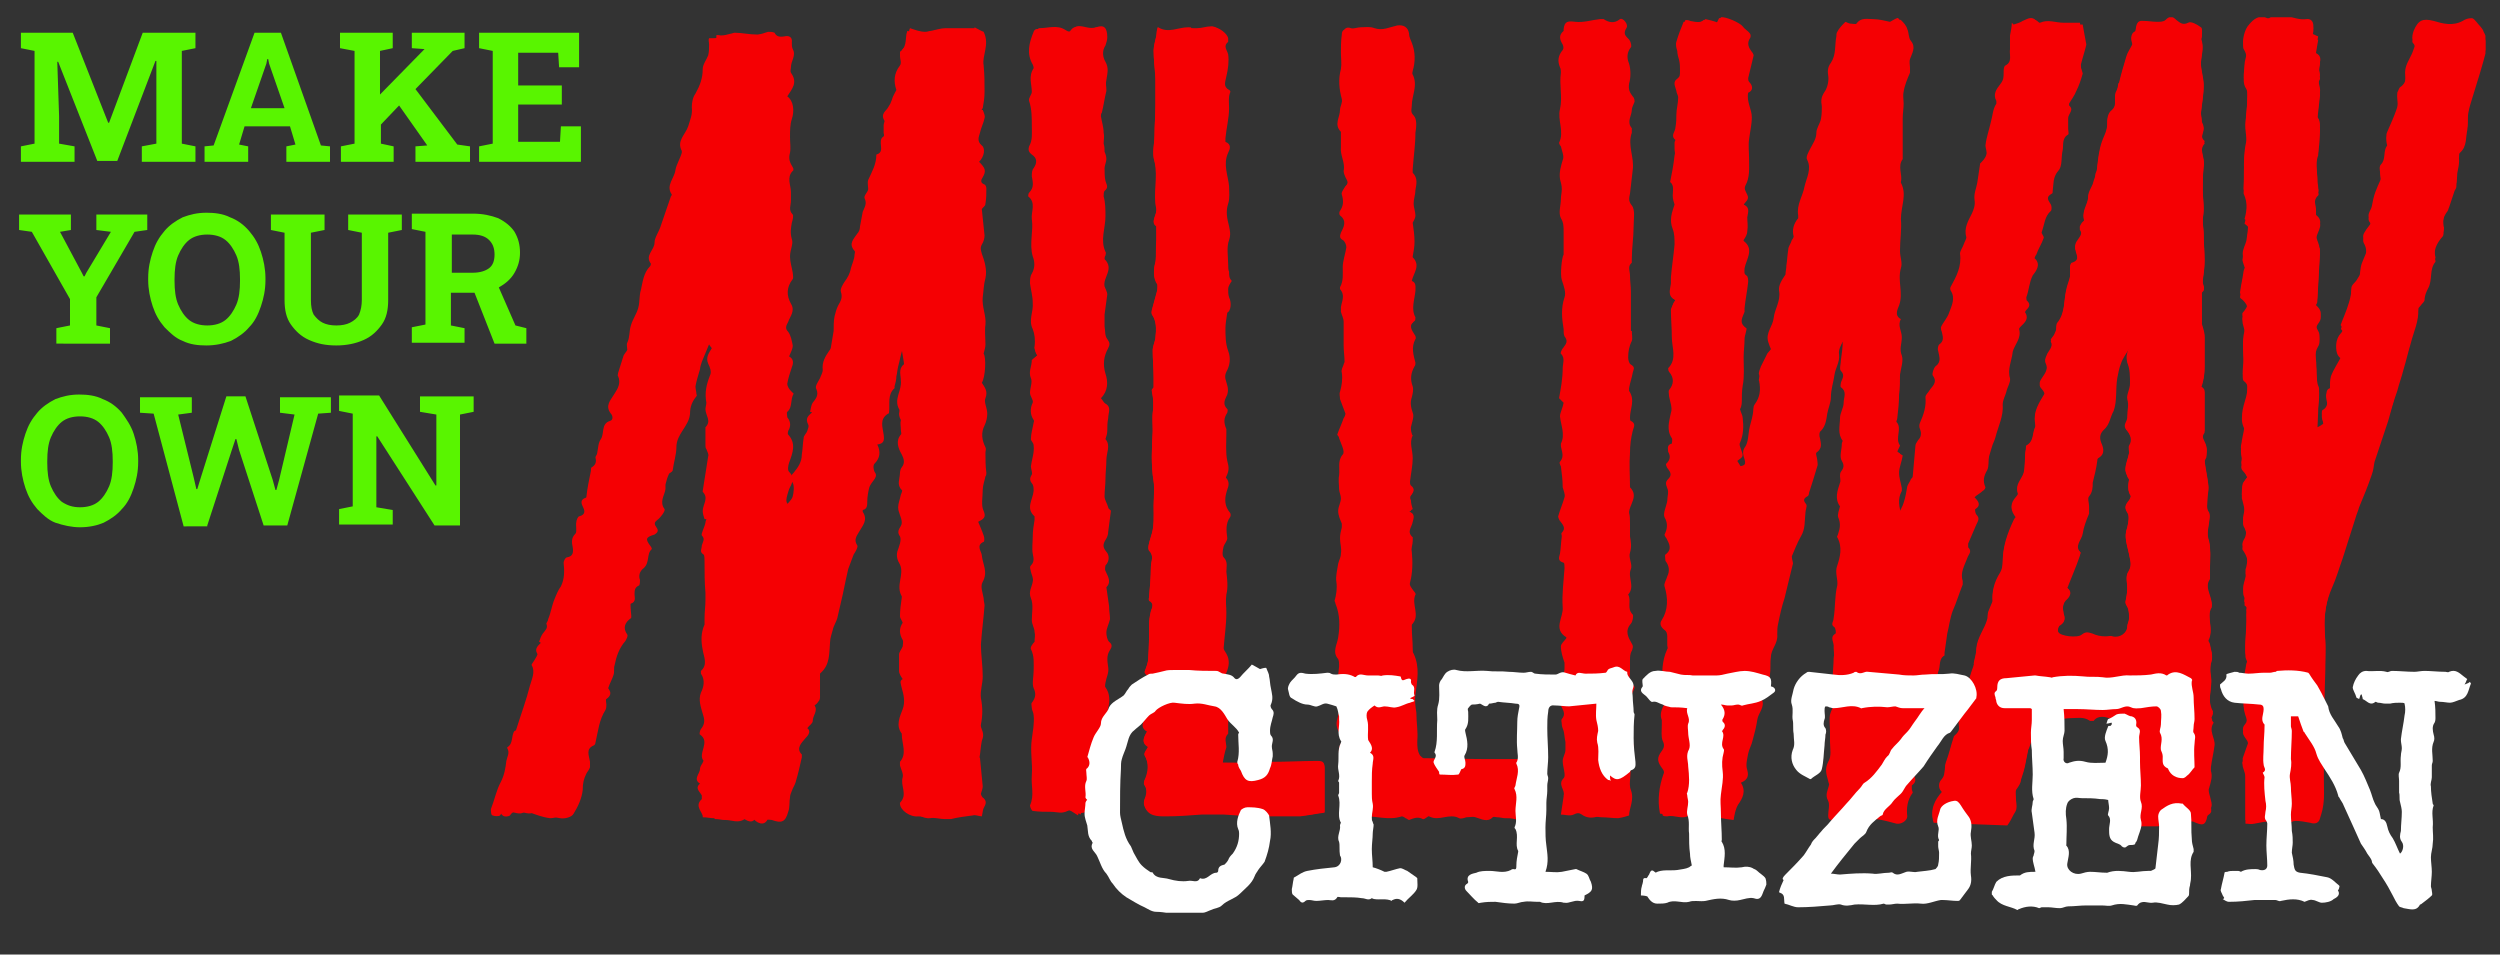 <?xml version="1.0" encoding="utf-8"?>
<!-- Generator: Adobe Illustrator 25.2.3, SVG Export Plug-In . SVG Version: 6.00 Build 0)  -->
<svg version="1.1" id="Ebene_1" xmlns="http://www.w3.org/2000/svg" xmlns:xlink="http://www.w3.org/1999/xlink" x="0px" y="0px"
	 viewBox="0 0 275 105" style="enable-background:new 0 0 275 105;" xml:space="preserve">
<rect x="0" y="0" width="275" height="105" fill="#333333" stroke="none"/>
<style type="text/css">
	.st0{clip-path:url(#SVGID_2_);fill:#59F500;}
	.st1{fill:#59F500;}
	.st2{clip-path:url(#SVGID_4_);fill:#F50003;}
	.st3{clip-path:url(#SVGID_4_);fill:#FFFFFF;}
</style>
<g>
	<defs>
		<rect id="SVGID_1_" x="2.1" y="1.9" width="271.3" height="98.5"/>
	</defs>
	<clipPath id="SVGID_2_">
		<use xlink:href="#SVGID_1_"  style="overflow:visible;"/>
	</clipPath>
	<path class="st0" d="M43.2,57.8v-1.7l-1.8-0.3v-7.8l0.1,0l6.3,9.8h2.8V45.6l1.5-0.3v-1.7h-1.5h-4.4v1.7l1.8,0.3v7.8l-0.1,0
		l-6.2-9.9h-2.9h-1.5v1.7l1.5,0.3v10.2l-1.5,0.3v1.7H43.2z M22.8,57.8l2.7-8.3l0.4-1.2H26l0.3,1.2l2.7,8.3h2.6L35,45.5l1.4-0.1v-1.7
		h-5.6v1.7l1.6,0.2l-1.7,7.2l-0.3,1.1h-0.1l-0.3-1.1L27,43.6h-2.1l-2.8,8.9l-0.4,1.3h-0.1l-0.3-1.3l-1.7-6.9l1.5-0.2v-1.7h-5.7v1.7
		l1.5,0.1l3.3,12.4H22.8z M6.8,55.2c-0.5-0.4-0.9-1-1.2-1.7c-0.3-0.7-0.4-1.6-0.4-2.6v-0.2c0-1,0.1-1.9,0.4-2.6
		c0.3-0.7,0.7-1.3,1.2-1.7c0.5-0.4,1.2-0.6,2-0.6c0.8,0,1.5,0.2,2,0.6c0.5,0.4,0.9,1,1.2,1.7s0.4,1.6,0.4,2.6v0.2
		c0,1-0.1,1.9-0.4,2.6c-0.3,0.7-0.7,1.3-1.2,1.7c-0.5,0.4-1.2,0.6-2,0.6C8,55.8,7.4,55.6,6.8,55.2 M11.4,57.5c0.8-0.4,1.5-0.9,2-1.5
		c0.6-0.6,1-1.4,1.3-2.3c0.3-0.9,0.5-1.8,0.5-2.9v-0.2c0-1-0.2-2-0.5-2.9s-0.8-1.6-1.3-2.3c-0.6-0.7-1.3-1.2-2.1-1.5
		c-0.8-0.4-1.7-0.5-2.6-0.5c-1,0-1.8,0.2-2.6,0.5c-0.8,0.4-1.5,0.9-2,1.5c-0.6,0.7-1,1.4-1.3,2.3s-0.5,1.8-0.5,2.9v0.2
		c0,1,0.2,2,0.5,2.9c0.3,0.9,0.7,1.6,1.3,2.3c0.6,0.6,1.2,1.2,2,1.5C7,57.8,7.9,58,8.8,58C9.8,58,10.7,57.8,11.4,57.5"/>
	<path class="st0" d="M49.6,25.8H52c0.8,0,1.4,0.2,1.8,0.6c0.4,0.4,0.6,0.9,0.6,1.6c0,0.7-0.2,1.2-0.6,1.5c-0.4,0.3-1,0.5-1.8,0.5
		h-2.3V25.8z M57.9,37.8v-1.7l-1.2-0.3L54.6,31L52,31.7l2.4,6.1H57.9z M51.1,37.8v-1.7l-1.5-0.3v-3.6h2.7c1,0,1.8-0.2,2.6-0.6
		c0.7-0.4,1.3-0.9,1.7-1.6c0.4-0.7,0.6-1.4,0.6-2.2c0-0.9-0.2-1.6-0.6-2.3c-0.4-0.6-1-1.1-1.8-1.5c-0.8-0.3-1.7-0.5-2.8-0.5h-6.7
		v1.7l1.5,0.3v10.2l-1.5,0.3v1.7H51.1z M40,37.4c0.9-0.4,1.5-1,2-1.7c0.5-0.7,0.7-1.6,0.7-2.7v-7.4l1.5-0.3v-1.7h-5.9v1.7l1.5,0.3
		V33c0,0.6-0.1,1.1-0.3,1.6c-0.2,0.4-0.6,0.7-1,0.9s-0.9,0.3-1.5,0.3c-0.6,0-1.1-0.1-1.5-0.3s-0.7-0.5-1-0.9
		c-0.2-0.4-0.3-0.9-0.3-1.6v-7.4l1.5-0.3v-1.7h-5.9v1.7l1.5,0.3V33c0,1.1,0.2,2,0.7,2.7c0.5,0.7,1.1,1.3,2,1.7
		c0.9,0.4,1.8,0.6,3,0.6C38.1,38,39.1,37.8,40,37.4 M20.8,35.2c-0.5-0.4-0.9-1-1.2-1.7c-0.3-0.7-0.4-1.6-0.4-2.6v-0.2
		c0-1,0.1-1.9,0.4-2.6c0.3-0.7,0.7-1.3,1.2-1.7c0.5-0.4,1.2-0.6,2-0.6c0.8,0,1.5,0.2,2,0.6c0.5,0.4,0.9,1,1.2,1.7
		c0.3,0.7,0.4,1.6,0.4,2.6v0.2c0,1-0.1,1.9-0.4,2.6c-0.3,0.7-0.7,1.3-1.2,1.7c-0.5,0.4-1.2,0.6-2,0.6C22,35.8,21.3,35.6,20.8,35.2
		 M25.4,37.5c0.8-0.4,1.5-0.9,2-1.5c0.6-0.6,1-1.4,1.3-2.3s0.5-1.8,0.5-2.9v-0.2c0-1-0.2-2-0.5-2.9c-0.3-0.9-0.7-1.6-1.3-2.3
		c-0.6-0.7-1.3-1.2-2.1-1.5c-0.8-0.4-1.7-0.5-2.6-0.5c-1,0-1.8,0.2-2.6,0.5c-0.8,0.4-1.5,0.9-2,1.5c-0.6,0.7-1,1.4-1.3,2.3
		c-0.3,0.9-0.5,1.8-0.5,2.9v0.2c0,1,0.2,2,0.5,2.9c0.3,0.9,0.7,1.6,1.3,2.3c0.6,0.6,1.2,1.2,2,1.5c0.8,0.4,1.7,0.5,2.6,0.5
		C23.7,38,24.6,37.8,25.4,37.5 M12.1,37.8v-1.7l-1.5-0.3v-3.1l4.2-7.2l1.4-0.2v-1.7h-5.6v1.7l1.6,0.2L9.5,30l-0.2,0.4l-0.1,0L9,30
		l-2.4-4.5l1.2-0.2v-1.7H2.1v1.7l1.4,0.2l4.2,7.4v2.9l-1.5,0.3v1.7H12.1z"/>
</g>
<path class="st1" d="M15.7,3.6L12,13.5h-0.1L8,3.6H3.8H2.3v1.7l1.5,0.3v10.2l-1.5,0.3v1.7h5.9v-1.7l-1.7-0.3v-3l-0.2-6l0.1,0
	l4.3,10.9h2.2l4.2-11l0.1,0l0,6.4v2.7l-1.6,0.3v1.7h5.9v-1.7l-1.5-0.3V5.6l1.5-0.3V3.6H15.7z M29.3,7l0.1-0.5h0.1L29.6,7l1.7,4.9
	h-3.7L29.3,7z M28,3.6L23.5,16l-1,0.1v1.7h4.8v-1.7l-1-0.2l0.6-2h5l0.6,2l-1,0.2v1.7h4.8v-1.7l-1-0.1L30.9,3.6H28z M45.3,3.6v1.7
	l1.4,0.1l0,0l-4.9,5V5.6l1.4-0.3V3.6h-5.8v1.7L39,5.6v10.2l-1.5,0.3v1.7h5.8v-1.7l-1.4-0.3v-2.1l2-2.1L47,16h0l-1.3,0.1v1.7h6v-1.7
	l-1.4-0.2l-4.6-6.1l4.1-4.2l1.3-0.3V3.6H45.3z M52.7,3.6v1.7l1.5,0.3v10.2l-1.5,0.3v1.7h11.2v-3.9h-2.2l-0.1,1.7h-4.6v-4.1h4.8V9.4
	h-4.8V5.8h4.4l0.1,1.6h2.2V3.6H52.7z"/>
<g>
	<defs>
		<rect id="SVGID_3_" x="2.1" y="1.9" width="271.3" height="98.5"/>
	</defs>
	<clipPath id="SVGID_4_">
		<use xlink:href="#SVGID_3_"  style="overflow:visible;"/>
	</clipPath>
	<path class="st2" d="M227.3,64.6c0.5-1.3,1-2.4,1.4-3.6c0-0.1,0.1-0.3,0.1-0.3c-0.8-0.7,0.1-1.4,0.2-2.1c0.1-0.7,0.4-1.5,0.7-2.2
		c0-0.3,0-0.5,0-0.8c0-0.4-0.2-0.9,0-1.1c0.4-0.5,0.4-1,0.4-1.5c0.2-0.8,0.4-1.6,0.5-2.4c0-0.1,0-0.2,0.1-0.3
		c0.9-0.5,0.5-1.3,0.3-1.8c-0.2-0.6,0-1,0.3-1.3c0.7-0.6,0.7-1.4,1.1-2.1c0.4-1.1,0.2-2.4,0.4-3.6c0.1-0.5,0.2-1.1,0.4-1.6
		c0.2-0.6,0.6-1.1,1-1.8c-0.1,0.4-0.2,0.6-0.2,0.7c-0.1,0.4-0.1,0.6,0,1.1c0.3,0.7,0.3,1.5,0.3,2.3c0,0.6-0.4,1.2-0.3,1.7
		c0.2,0.7,0,1.2,0,1.8c0,0.2,0,0.4-0.1,0.6c-0.2,0.4-0.3,0.7,0.1,1.1c0.3,0.4,0.6,1,0.2,1.6c-0.1,0.2,0,0.6,0,0.8
		c-0.1,0.6-0.4,1.2-0.4,1.8c0,0.2,0.1,0.5,0.2,0.7c0,0.1,0.2,0.3,0.2,0.4c-0.1,0.6-0.2,1.2,0.2,1.8c0,0.1-0.1,0.4-0.2,0.5
		c-0.3,0.4-0.6,0.7-0.2,1.3c0.3,0.4,0.1,1.2,0,1.7c-0.4,1,0,1.9,0.2,2.9c0.1,0.7,0.4,1.2-0.1,2c-0.3,0.4-0.1,1.2-0.1,1.8
		c0,0.5-0.1,1-0.2,1.5c0,0.2,0.2,0.4,0.3,0.7c0.1,0.4,0.1,0.7,0.1,1.1c0,0.3-0.2,0.6-0.2,0.9c0,0.7-0.8,1.3-1.6,1.1
		c-0.2-0.1-0.5,0-0.8,0c-0.5,0-1-0.1-1.4-0.3c-0.4-0.1-0.7-0.3-1.2,0.1c-0.4,0.4-2.4,0.2-2.6-0.3c-0.1-0.2,0-0.7,0.2-0.8
		c0.5-0.3,0.6-0.7,0.4-1.2c-0.1-0.6-0.2-1.2,0.4-1.7C227.7,65.5,227.8,64.9,227.3,64.6 M114.1,39.1c-0.1,0.1-0.3,0.3-0.3,0.4
		c0,0.7-0.4,1.3-0.1,2c0.2,0.4-0.1,1.1-0.1,1.6c0,0.4,0.4,0.7,0.3,1.1c-0.2,0.7-0.3,1.3,0.1,1.9c0,0,0,0.2,0,0.3
		c-0.1,0.6-0.2,1.2-0.3,1.8c0,0.2,0.2,0.5,0.3,0.7c0.1,0.8-0.2,1.5-0.3,2.3c0,0.3,0.2,0.7,0.1,0.9c-0.3,0.4-0.2,0.7,0.1,1.1
		c0.1,0.2,0.1,0.4,0.1,0.7c0,0.9-0.9,1.9,0.1,2.8c0.1,0,0,0.2,0,0.4c0,0.7-0.1,1.3-0.2,1.9c0,0.6-0.1,1.2,0,1.8
		c0.1,0.5,0.2,0.9-0.2,1.3c-0.1,0.1,0,0.4,0,0.7c0,0.4,0.3,0.8,0.2,1.1c-0.1,0.6-0.5,1-0.2,1.8c0.3,0.7,0,1.6,0.1,2.4
		c0,0.4,0.3,0.8,0.3,1.3c0,0.4,0,0.7,0,1.1c-0.1,0.3-0.4,0.7-0.4,0.8c0.4,0.8,0.3,1.6,0.3,2.4c0,0.7-0.2,1.4,0,1.9
		c0.3,0.7,0.1,1.1-0.2,1.6c-0.1,0.1,0,0.4,0,0.6c0,0.3,0.2,0.6,0.2,0.8c0.1,0.9-0.1,1.8-0.2,2.6c-0.1,1.4,0.1,2.7,0,4
		c-0.1,1.1,0.3,2.2-0.2,3.3c0,0.1,0.1,0.6,0.3,0.6c0.7,0.1,1.3,0.1,2,0.1c0.6,0,1.3,0.3,1.9-0.2c0,0,0.2,0.1,0.3,0.1
		c0.3,0.2,0.5,0.3,0.8,0.5v-0.2c0.4,0,1-0.3,1.3-0.1c0.5,0.3,0.8,0.1,1.3,0c0.4-0.1,0.5-0.4,0.4-0.7c-0.1-0.2-0.2-0.4-0.3-0.7
		c0.4-0.2,0.7-0.5,0.3-1.1c-0.1-0.1,0-0.4,0.1-0.6c0-0.2,0.1-0.4,0.1-0.5c0-0.5,0-1,0-1.5c0-0.4-0.1-0.7-0.1-1.1
		c-0.1-0.2-0.1-0.5,0-0.7c0.4-1.1-0.5-2.2,0-3.4c0-0.1-0.1-0.2-0.1-0.4c0-0.3-0.1-0.5,0-0.7c0.2-0.8,0.2-1.6-0.3-2.3
		c-0.1-0.1,0-0.4,0-0.5c0.1-0.6,0.4-1.1,0.3-1.7c-0.1-0.7-0.2-1.3,0.2-1.9c0.2-0.3,0.3-0.6-0.1-0.9c-0.2-0.2-0.3-0.7-0.3-1
		c0-0.5,0.3-1,0.4-1.5c0-0.4-0.1-0.9-0.1-1.4c-0.1-0.7-0.2-1.4-0.3-2.1c0.5-0.5,0.3-1-0.1-1.8c-0.1-0.2,0-0.5,0-0.6
		c0.5-0.5,0.4-1.2,0.1-1.5c-0.4-0.5-0.4-0.8-0.1-1.3c0.2-0.3,0.3-0.6,0.3-0.9c0.1-0.7,0.2-1.5,0.3-2.3c0-0.1-0.3-0.2-0.3-0.4
		c-0.1-0.4-0.4-0.8-0.4-1.2c0-0.6,0.1-1.3,0.1-1.9c0-0.7,0.1-1.4,0.1-2.1c0-0.8,0.5-1.6-0.1-2.3c0.1-0.3,0.2-0.6,0.2-0.9
		c0-0.4,0-0.9,0.1-1.4c0-0.6,0.4-1.2-0.3-1.6c-0.2-0.1-0.3-0.4-0.5-0.6c0.8-0.8,0.8-1.8,0.5-2.7c-0.3-1-0.2-1.9,0.3-2.8
		c0.2-0.4,0.2-0.6-0.1-1c-0.3-0.4-0.2-0.9-0.3-1.4c0-0.4,0-0.9,0-1.3c0.1-0.7,0.2-1.4,0.3-2.2c0-0.3-0.2-0.6-0.3-0.9
		c-0.2-1,1.1-1.9,0-3c0,0,0-0.3,0.1-0.4c0-0.1,0.1-0.3,0-0.4c-0.6-1.3,0-2.6,0-3.9c0-0.7,0-1.5-0.2-2.2c0-0.2,0-0.5,0.1-0.6
		c0.5-0.4,0.2-0.7,0.1-1.1c-0.1-0.4-0.1-1-0.1-1.4c0-0.3,0.2-0.7,0.2-1c0-0.3-0.1-0.6-0.2-0.8c0-0.3,0-0.6-0.1-0.9
		c0-0.4,0.1-0.8,0-1.2c0-0.6-0.2-1.2-0.3-1.8c0-0.1,0-0.3,0.1-0.4c0.2-0.8,0.3-1.6,0.5-2.4c0,0,0-0.1,0-0.1c0-0.4-0.1-0.7,0-1.1
		c0.1-0.7,0.3-1.3-0.1-2c-0.3-0.5-0.4-1.2,0-1.8c0.1-0.3,0.2-0.6,0.2-0.9c0-1.1-0.4-1.4-1.2-1.1c-0.3,0.1-0.7,0.1-1.1,0
		c-0.5-0.1-1.1-0.3-1.4,0.2c-0.3,0.4-0.6,0.3-0.9,0.1c-0.9-0.6-1.9-0.2-2.9-0.2c-0.1,0-0.2,0.2-0.3,0.3c-0.4,1.2-0.7,2.4-0.1,3.6
		c0,0.1,0.1,0.3,0.1,0.4c-0.6,0.8-0.2,1.7-0.2,2.6c0,0.4-0.4,0.7-0.3,1c0.3,0.9,0.2,1.9,0.3,2.8c0,0.7,0.1,1.5-0.3,2.2
		c-0.2,0.4-0.2,0.7,0.3,0.9c0.6,0.4,0.6,0.8,0.2,1.5c-0.2,0.2-0.2,0.6-0.2,0.9c0.1,0.7,0.3,1.3-0.3,1.8c-0.1,0.1-0.1,0.4-0.1,0.4
		c0.8,0.7,0.3,1.6,0.4,2.5c0.2,1.4-0.3,2.7,0.1,4.1c0.1,0.6,0.3,1.3-0.1,1.9c-0.2,0.3-0.2,0.7-0.2,1.1c0,0.7,0.2,1.4,0.3,2.1
		c0.1,1-0.5,1.9,0,2.9c0.3,0.6,0.4,1.2,0.2,1.9C113.7,38.4,113.9,38.8,114.1,39.1 M179.2,89.7c0-0.8,0.6-1.7,0.2-2.8
		c-0.3-0.7,0.1-1.7-0.1-2.5c-0.2-0.7,0-1.2,0.3-1.8c0.1-0.2,0.1-0.4,0.1-0.6c-0.1-0.5-0.3-0.9-0.4-1.4c-0.1-0.7-0.2-1.5-0.2-2.2
		c0-0.4,0-0.7,0.1-1.1c0.1-0.6,0.4-1.1,0.6-1.6c0-0.1,0-0.2-0.1-0.3c-0.7-0.4-0.4-0.9-0.4-1.5c0-0.4,0-0.8,0-1.2
		c0-0.4,0-0.8,0.2-1.1c0.1-0.3,0.2-0.5,0-0.8c-0.4-0.7-0.8-1.4-0.1-2.2c0.2-0.2,0.3-0.9,0.2-1c-0.7-0.7-0.1-1.5-0.5-2.2
		c0.8-0.9-0.1-1.9,0.3-2.8c0.2-0.5-0.3-1.3-0.1-1.8c0.2-0.7,0.1-1.2,0-1.8c0-0.1,0-0.2,0-0.4c0-0.4,0-0.7,0-1.1c0-0.4,0-0.7-0.1-1.1
		c0-0.9,1.1-1.8,0.1-2.8v-0.1c0-1.2-0.1-2.4,0-3.7c0-0.8,0.1-1.6,0.3-2.4c0.1-0.4,0.4-0.8-0.2-1.1c-0.1,0-0.1-0.3-0.1-0.4
		c0-0.9,0.6-1.9-0.1-2.9c0,0,0-0.2,0-0.3c0.1-0.6,0.3-1.1,0.4-1.7c0.1-0.4,0.3-0.6-0.2-0.9c-0.2-0.1-0.3-0.5-0.3-0.8
		c0-0.6,0.1-1.2,0.4-1.8c0.1-0.3,0-0.7,0-1.1h-0.1v-3.2c0-0.4,0-0.7,0-1.1c0-0.6-0.1-1.2-0.1-1.8c0-0.5-0.3-1,0.2-1.4
		c0,0,0-0.2,0-0.4c0-1.2,0.2-2.4,0.2-3.6c0-0.8,0.2-1.8-0.2-2.3c-0.4-0.5-0.3-0.8-0.2-1.3c0.1-0.9,0.2-1.8,0.3-2.6
		c0.2-1.4-0.6-2.7-0.1-4.1c0-0.1,0-0.4,0-0.5c-0.6-0.7,0-1.4,0-2c0-0.3,0.2-0.6,0.3-0.9c0-0.2,0-0.4-0.2-0.6
		c-0.3-0.4-0.5-0.7-0.4-1.4c0.2-0.7,0.2-1.5,0-2.2c-0.3-0.7-0.2-1.3,0.2-1.8c0.1-0.1,0-0.5-0.1-0.7c-0.2-0.4-0.9-0.6-0.4-1.4
		c0.3-0.4-0.4-1.2-0.7-1c-0.6,0.5-1.2,0.4-1.8,0c0,0-0.2,0-0.4,0c-0.9,0.1-1.8,0.4-2.7,0.3c-0.8-0.1-1.2-0.1-1.3,0.8
		c0,0.1,0,0.2,0,0.2c-0.6,0.5-0.4,1-0.1,1.5c0.1,0.2,0.1,0.5,0,0.6c-0.5,0.6-0.6,1.2-0.3,1.9c0.1,0.2,0.1,0.4,0.1,0.6
		c-0.2,1.4,0.2,2.7-0.1,4c-0.3,1.2,0.5,2.5-0.1,3.7c0,0.1,0.1,0.3,0.2,0.4c0.1,0.5,0.4,1.1,0.2,1.5c-0.2,0.7-0.4,1.3-0.3,2.1
		c0.1,0.4,0.2,0.7,0.2,1.1c0,0.4-0.1,0.7-0.1,1.1c0,0.7-0.3,1.5,0,2.1c0.3,0.5,0.3,0.9,0.3,1.5c0,0.8,0,1.6,0,2.5
		c-0.2,0.3-0.4,2.2-0.2,2.8c0.2,0.6,0.5,1.4,0.3,1.9c-0.4,1.2-0.3,2.3-0.1,3.5c0,0.3,0,0.6,0.1,0.8c0.4,0.5,0.2,0.8-0.1,1.2
		c-0.2,0.2-0.4,0.7-0.3,0.7c0.5,0.5,0.2,1.1,0.2,1.6c0,1.1-0.2,2.2-0.4,3.3c0.2,0.2,0.4,0.4,0.5,0.5c-0.1,0.6-0.4,1.1-0.4,1.5
		c0.1,1,0.6,2,0.1,3c0,0.1,0,0.2,0,0.3c0.1,0.6,0.4,1.1-0.1,1.7c-0.1,0.1,0,0.3,0.1,0.5c0.1,0.8,0.2,1.5,0.2,2.3
		c0.1,0.4,0.3,0.8,0.2,1.1c-0.2,0.7-0.5,1.4-0.7,2.1c0,0.1,0.1,0.4,0.2,0.5c0.3,0.4,0.7,0.8,0.2,1.3c-0.1,0.1,0,0.2,0,0.4
		c-0.1,0.7-0.1,1.3-0.2,1.9c-0.1,0.4-0.3,0.8,0.4,1c0.1,0,0.1,0.4,0.1,0.6c-0.1,1.5-0.3,2.9-0.2,4.3c0.1,1.1-1.1,2.4,0.4,3.3v0.1
		c-0.2,0.3-0.6,0.6-0.6,0.9c0,0.6,0.2,1.2,0.4,1.8c0,0.2,0,0.4,0,0.6c0,0.5-0.3,1.1-0.2,1.6c0.2,0.7,0.1,1.3-0.3,1.9
		c-0.1,0.1,0,0.4,0.1,0.6c0.2,0.5,0.6,0.9,0.1,1.5c-0.1,0.1,0,0.4,0,0.6c0,0.2,0.1,0.4,0.2,0.7c0.1,0.4,0.1,0.8,0.2,1.2
		c0,0.3,0,0.6,0,0.9c0,0.4-0.3,0.8-0.3,1.2c0,0.7,0.4,1.6,0.1,1.9c-0.7,0.7,0.2,1.3,0,1.9v0.1c-0.1,0.7-0.2,1.3-0.3,2
		c0.4,0,1,0.2,1.4,0c0.4-0.2,0.6-0.2,0.9,0c0.4,0.3,0.9,0.4,1.4,0.3c0.3-0.1,0.5,0,0.8,0c0.6,0,1.2,0.1,1.8,0.1
		C178.1,90,178.6,89.9,179.2,89.7 M134.5,83.9c0-0.5,0.1-1.1,0.1-1.8c0-0.5-0.3-1.1,0.2-1.5c0.1,0,0-0.3,0-0.4v-1.3
		c0-0.2,0.2-0.6,0.1-0.7c-0.8-0.6-0.1-1.2-0.1-1.8c0-0.4,0-0.7-0.1-1c-0.2-0.5-0.4-0.9-0.1-1.5c0.3-0.7,0.4-1.4,0-2.1
		c-0.1-0.2-0.3-0.4-0.3-0.6c0.1-1.3,0.3-2.6,0.3-3.9c0-0.7-0.2-1.3,0-2c0.1-0.8,0.1-1.7,0-2.5c0-0.5,0.2-1.1-0.3-1.6
		c-0.2-0.2,0-0.8,0-1.2c0-0.3,0.4-0.6,0.4-0.9c0-0.8-0.2-1.5,0.3-2.3c0.1-0.1,0.1-0.4,0-0.5c-0.6-0.6-0.6-1.4-0.4-2.2
		c0.1-0.6,0.5-1.1,0-1.6c0,0,0-0.1,0-0.2c0.3-0.5,0.3-1,0.1-1.7c-0.3-1-0.1-2.1-0.1-3.1c0-0.1,0.1-0.3,0-0.4
		c-0.4-0.6-0.3-1.1,0.1-1.8c0.1-0.1,0.1-0.4,0-0.4c-0.5-0.6-0.1-1.1,0-1.6c0.1-0.3,0-0.7,0-1c-0.1-0.5-0.4-0.9-0.1-1.5
		c0.4-0.7,0.5-1.4,0.2-2.3c-0.3-0.7-0.2-1.7-0.3-2.5c0-0.5,0.1-1,0.2-1.7c0.4-0.3,0.5-1.1,0.2-1.7c-0.1-0.3-0.2-0.6-0.1-0.9
		c0.1-0.3,0.3-0.6,0.4-0.9c-0.2-0.4-0.2-0.7-0.3-1c0-0.3-0.1-0.6-0.1-0.8c0-0.9-0.2-1.9,0.1-2.7c0.2-0.6,0.1-1,0-1.5
		c-0.2-0.8-0.4-1.6-0.1-2.5c0.2-0.6,0.1-1.2,0.1-1.9c0-1.2-0.7-2.4-0.1-3.7c0.2-0.4,0.4-1-0.3-1.2c0,0,0-0.3,0-0.4
		c0.2-1.1,0.4-2.2,0.4-3.3c0-0.6-0.1-1.1,0.1-1.7c0-0.1-0.1-0.3-0.1-0.3c-0.7-0.4-0.4-0.9-0.3-1.5c0.2-0.8,0.4-1.6,0.2-2.4
		c-0.1-0.5-0.6-0.9,0-1.4c0,0,0-0.2,0-0.4c-0.1-0.5-1.1-1.3-1.6-1.2c-0.5,0-1,0.2-1.5,0.2c-0.2,0-0.5,0-0.7,0C131.1,3,131,3,130.7,3
		c-1.1,0-2.2,0.7-3.3,0c0,0-0.1,0-0.1,0.1c0,0.3,0,0.5-0.1,0.8c-0.1,0.5-0.3,1.1-0.3,1.6c0,1,0.1,2,0.2,3.1c0,1,0,1.9,0,2.9
		c0,1.1-0.1,2.2-0.1,3.3c0,1-0.3,2,0,2.9c0.5,1.8-0.1,3.5,0.2,5.2c0.1,0.7-0.7,1.5,0,1.9c0,0.7,0,1.1,0,1.6c-0.1,0.8,0,1.6-0.1,2.4
		c-0.2,0.7-0.3,1.6,0.2,2.4c0.1,0.2,0.1,0.4,0,0.7c-0.2,0.7-0.4,1.5-0.6,2.2c0,0.1-0.1,0.4,0,0.4c0.5,0.8,0.5,1.7,0.4,2.6
		c0,0.5-0.3,0.9-0.3,1.4c0,1,0.1,2,0.1,3c0,0.3,0,0.6,0,1.1c0,0-0.3,0.3-0.2,0.4c0.2,0.8,0.2,1.6,0.1,2.4c-0.1,0.7,0,1.4,0,2
		c-0.1,1.8-0.2,3.7,0.1,5.5c0.1,0.9,0,1.8,0,2.7c0,1.1,0.1,2.3-0.3,3.4c-0.1,0.5-0.4,1.2-0.2,1.5c0.6,0.6,0.2,1.2,0.2,1.8
		c0,1.1-0.1,2.2-0.2,3.3c0,0.1,0,0.3,0,0.4c0.6,0.3,0.4,0.7,0.2,1.2c-0.1,0.4-0.2,0.9-0.2,1.4c0,1.3,0,2.5-0.1,3.8
		c0,0.5-0.2,1-0.4,1.5c0.1,0.1,0.3,0.2,0.4,0.4c0.3,0.4,0.4,1.4,0.1,1.5c-0.6,0.4-0.4,0.8-0.3,1.3c0.2,0.5,0.3,1.1,0,1.6
		c-0.2,0.5-0.7,1.2,0.1,1.7c-0.6,1-0.5,1.3,0.1,1.7c-0.2,0.4-0.5,0.7-0.4,0.9c0.5,1,0.4,1.9,0,2.8c-0.1,0.1,0,0.4,0,0.5
		c0.3,0.6,0.2,1.1,0,1.6c-0.1,0.2,0,0.5,0,0.7c0.4,1.1,1.5,1.1,2.3,1.1c1.3,0,2.6-0.1,4-0.2c0.8-0.1,1.6,0,2.4,0
		c1.5,0,2.9,0.1,4.3,0.2c1.4,0,2.7,0.1,4.1,0c0.9,0,1.8-0.2,2.7-0.4c0-1.7,0-3.3,0-4.9c0-0.7-0.4-0.7-0.8-0.7c-1.7,0-3.3,0.1-5,0.1
		C138.1,84,136.2,83.9,134.5,83.9 M155,56.3c0.1,0,0.1-0.1,0.2-0.1c0-0.3-0.1-0.7-0.2-1c0-0.2,0-0.4,0-0.5c0.4-0.4,0.6-0.7,0-1.1
		c-0.1,0-0.1-0.2-0.1-0.4c0.1-0.8,0.3-1.7,0.3-2.6c0-0.8-0.4-1.6,0-2.5c0,0-0.1-0.1-0.1-0.2c0-0.2-0.1-0.4-0.1-0.7
		c0-0.5,0.4-1.1,0.2-1.6c-0.2-0.6-0.3-1.1-0.1-1.7c0.1-0.4,0.3-0.9,0.1-1.2c-0.4-0.8-0.3-1.5,0.2-2.2c0-0.1,0.1-0.3,0.1-0.4
		c-0.3-0.9-0.6-1.7,0-2.6c0-0.1,0-0.3-0.1-0.5c-0.3-0.5-0.7-1,0-1.5c0.1-0.1,0.1-0.3,0.1-0.4c-0.4-1,0-2,0-2.9
		c0-0.5,0.1-0.9-0.4-1.1c0.2-0.9,1-1.8,0.1-2.6c0,0,0-0.1,0-0.1c0-0.5,0.2-1.1,0.2-1.6c0-0.7-0.1-1.4-0.2-2.1
		c0.1-0.2,0.3-0.5,0.3-0.8c0-0.4-0.2-0.9-0.2-1.3c0-0.5,0.2-1,0.2-1.5c0-0.7,0.3-1.4-0.3-1.9c-0.1,0,0-0.2,0-0.4
		c0.1-1.3,0.2-2.6,0.3-4c0-0.7,0.1-1.5-0.2-1.9c-0.4-0.4-0.2-0.7-0.2-1.1c0-1.1,0.8-2.2,0.1-3.4c0-0.1,0-0.3,0-0.4
		c0.2-1.1,0.2-2.1-0.1-3.1c-0.1-0.3-0.3-0.7-0.3-1c-0.1-0.7-0.6-1.1-1.3-0.9c-0.8,0.2-1.5,0.6-2.5,0.3c-0.4-0.2-1-0.1-1.5-0.1
		c-0.4,0-0.8,0.2-1.1,0.1c-0.6-0.2-0.8,0.1-0.8,0.5c-0.1,0.7-0.1,1.4-0.1,2c0,0.6,0.1,1.2,0,1.8c-0.3,1.1-0.2,2.2,0.1,3.3
		c0.1,0.4-0.2,0.8-0.2,1.2c0,0.8-0.7,1.6,0.1,2.4c0,0,0,0.1,0,0.2c0,0.5,0,1,0,1.5c-0.1,0.9,0.5,1.7,0.3,2.6c0,0.2,0.1,0.5,0.2,0.7
		c0.2,0.4,0.4,0.6,0,1c-0.2,0.3-0.5,0.7-0.4,0.9c0.2,0.7,0.2,1.2-0.2,1.8c-0.1,0.1-0.1,0.4,0,0.5c0.8,0.6,0.4,1.3,0.1,1.9
		c-0.1,0.3-0.2,0.6,0.2,0.8c0.2,0.1,0.4,0.5,0.4,0.8c-0.1,0.7-0.4,1.5-0.4,2.2c0,0.7,0.1,1.5-0.3,2.2c0,0,0,0.2,0,0.2
		c0.6,0.7,0.2,1.3,0.1,2c0,0.2,0,0.4,0,0.5c0.1,0.4,0.3,0.7,0.3,1.1c0,0.8,0,1.7,0,2.6c0,0.6,0.1,1.2,0.1,1.8c0,0.1-0.1,0.2-0.1,0.3
		c-0.1,0.3-0.3,0.6-0.2,0.9c0.1,0.7,0,1.4-0.2,2.1c-0.1,0.2,0,0.5,0,0.8c0.2,0.5,0.4,1.1,0.6,1.6c0,0.1-0.1,0.4-0.2,0.5
		c-0.2,0.6-0.5,1.2-0.7,1.8c0,0.1,0.2,0.2,0.2,0.4c0.2,0.6,0.7,1.5,0.4,1.8c-0.6,0.7-0.3,1.5-0.4,2.3c-0.1,0.5,0,1,0,1.5
		c0,0.3,0.2,0.7,0.2,1c0,0.5-0.3,0.9-0.3,1.4c0,0.5,0.2,0.9,0.4,1.4c0,0.1,0,0.2,0,0.4c-0.1,0.4-0.2,0.8-0.2,1.2
		c0,0.6,0.2,1.1,0.1,1.7c0,0.4-0.2,0.7-0.3,1.1c-0.1,0.7-0.3,1.4-0.2,2c0.1,0.7,0,1.4-0.2,2.1c0,0,0.1,0.2,0.1,0.3
		c0.5,1.2,0.5,2.5,0.3,3.7c-0.1,0.8-0.7,1.6,0,2.4c0.1,0.2,0.1,0.5,0.1,0.8c-0.1,1-0.2,1.9-0.3,2.9c0,0,0,0.1,0.1,0.2
		c0.1,0.4,0.3,0.8,0.3,1.2c0,0.5-0.2,1-0.3,1.5c-0.3,1,0.3,1.7,0.9,2.3c-0.6,0.3-0.8,0.8-0.7,1.5c0.2,1.4,0.2,2.8,0.1,4.2
		c0,0.4,0,0.9,0.2,1.4c0.2,0.4,0.5,0.8,0.7,1.3c0.3-0.4,0.7-0.4,1.1-0.1c0.1,0.1,0.2,0.1,0.4,0.1c1.5-0.1,2.9,0.5,4.4,0
		c0.1,0,0.3,0.1,0.4,0.2c0.1,0,0.3,0.2,0.4,0.2c0.5-0.2,1-0.4,1.5-0.1c0.2,0.1,0.6-0.4,0.7-0.3c1.1,0.6,2.2-0.4,3.3,0.2
		c0.2,0.1,0.5,0,0.8-0.1c0.4,0,0.7-0.1,1,0c0.7,0.2,1.3,0.6,1.9,0c0.1-0.1,0.3,0,0.5,0c0.3,0,0.6,0.1,0.8,0.1c0.4,0,0.7,0,1.1,0.1
		c0.6,0.2,1.6-0.1,1.8-0.7c0.6-1.5,0.7-3.1,0.7-4.6c0-0.3-1-1.1-1.3-1.1c-1.5,0-2.9,0-4.3,0c-2.4,0-4.8,0-7.1-0.1
		c-0.1,0-0.4-0.1-0.4-0.3c-0.4-0.5-0.3-1-0.3-1.6c0-1-0.1-2.1-0.1-3.1c0-0.7-0.1-1.3-0.1-2c0.2-1.5,0.5-3-0.2-4.5
		c-0.1-0.1-0.1-0.3-0.1-0.5c0-0.8-0.1-1.6-0.1-2.4c0-0.1,0-0.2,0-0.3c1-1-0.1-2.3,0.4-3.3c0-0.1-0.2-0.3-0.2-0.4
		c-0.1-0.3-0.4-0.7-0.4-0.9c0.3-1.1,0.3-2.3,0.2-3.4c0-0.4,0.1-0.8,0.1-1.2c0-0.1,0.1-0.3,0-0.4c-0.6-0.6-0.1-1.1,0-1.7
		C155.5,56.9,155.6,56.5,155,56.3 M247.2,52.5c-0.2,0.3-0.4,0.5-0.5,0.7c-0.1,0.4-0.1,0.8-0.1,1.2c0,0.1,0.1,0.3,0.1,0.4
		c0.1,0.4,0.2,0.7,0.2,1.1c0,0.5-0.3,1.1-0.1,1.6c0.3,0.7,0.4,1.3,0,1.9c-0.1,0.2-0.2,0.5-0.1,0.7c0.5,0.7,0.6,1.4,0.4,2.2
		c0,0.1-0.1,0.3-0.1,0.4c0.3,0.9-0.7,1.8,0,2.8c0,0-0.1,0.2-0.1,0.3c0,0.1-0.1,0.4,0,0.4c0.5,0.4,0.1,0.7,0.2,1.1
		c0.1,1.5-0.2,3-0.1,4.5c0,0.2,0.2,0.4,0.2,0.7c0,0.1,0,0.3-0.1,0.5c-0.1,0.7-0.3,1.5-0.4,2.3c0,0.1,0.2,0.2,0.3,0.3
		c0.2,0.2,0.4,0.4,0,0.7c-0.1,0.1,0,0.4-0.1,0.5c-0.3,0.7,0,1.2,0.2,1.8c0.1,0.3,0.1,0.8-0.1,1c-0.6,0.7-0.1,1.1,0.2,1.5
		c0.1,0.2,0.2,0.4,0.1,0.6c-0.2,0.6-0.4,1.1-0.6,1.7c0,0.1,0,0.4,0,0.5c0.1,0.4,0.2,0.8,0.3,1.2c0,0.9,0,1.8,0,2.6v2.5
		c0.3,0,0.6,0,1,0c1.1-0.2,2.2-0.5,3.2,0.1c0.1,0,0.2,0,0.4-0.1c0.3-0.1,0.6-0.3,0.9-0.3c0.5,0,1.1,0.1,1.6,0.2
		c0.5,0.1,0.9,0,1.1-0.5c0.2-0.7,0.4-1.3,0.4-2c0-0.8,0-1.7,0-2.5c0-1.8,0-3.7,0-5.5c0-1.4,0.1-2.8,0.1-4.2c0-1.5,0.1-2.9,0.1-4.4
		c0-0.7-0.1-1.5-0.1-2.3c0-1.5,0.3-3,0.8-4.4c0.4-1.1,0.8-2.2,1.2-3.3c0.5-1.5,0.9-2.9,1.4-4.4c0.1-0.4,0.2-0.8,0.4-1.2
		c0.4-1.2,0.9-2.4,1.4-3.6c0.1-0.4,0.2-0.9,0.3-1.4c0.5-1.5,1-3,1.5-4.5c0.4-1.1,0.7-2.2,1-3.3c0.3-0.8,0.5-1.6,0.7-2.4
		c0.3-1,0.6-1.9,0.8-2.9c0.3-1.2,0.9-2.4,0.8-3.7c0-0.1,0.1-0.2,0.2-0.3c0.2-0.2,0.5-0.5,0.5-0.7c0-0.5,0.1-0.8,0.4-1.3
		c0.5-0.9,0-2,0.8-2.9c0,0,0-0.1,0-0.1c-0.3-1.1,0.1-1.9,0.8-2.7c0.1-0.2,0.2-0.5,0.1-0.7c-0.1-0.7,0-1.3,0.3-1.9
		c0.1-0.2,0.2-0.4,0.3-0.6c0.2-0.6,0.4-1.2,0.6-1.8c0-0.2,0.1-0.3,0.2-0.5c0-0.5,0.1-1,0.1-1.5c0-0.4,0.1-0.9,0.2-1.3
		c0-0.3,0-0.7,0.1-0.9c0.8-0.7,0.6-1.7,0.8-2.5c0.1-0.6,0-1.2,0.1-1.8c0.1-0.7,0.4-1.5,0.6-2.2c0.5-1.6,1-3.2,1.4-4.8
		c0.1-0.5,0-1.1-0.3-1.6c-0.1-0.4-0.5-0.7-0.8-1.1c-0.1-0.1-0.3-0.4-0.5-0.4c-0.4,0-0.7,0.1-1,0.3c-1.1,0.6-2.2,0.3-3.2,0
		c-1.2-0.3-1.7-0.1-2.2,1.1c-0.1,0.3-0.2,0.7-0.1,0.9c0.5,0.5,0.1,1,0,1.4c-0.3,0.8-1,1.6-0.8,2.6c0.1,0.5-0.1,1-0.6,1.3
		c-0.1,0.1-0.2,0.4-0.3,0.6c0,0.5,0.2,1.1,0,1.6c-0.3,0.9-0.7,1.8-1.1,2.7c-0.1,0.2-0.1,0.4-0.1,0.6c0,0.3,0.2,0.7,0.1,0.9
		c-0.5,0.6-0.1,1.5-0.7,2.1c-0.3,0.3,0,1,0,1.6c-0.2,0.4-0.4,0.9-0.6,1.4c-0.2,0.5-0.3,1.1-0.4,1.6c-0.1,0.5-0.7,1-0.1,1.5
		c0,0,0,0.3-0.1,0.5c-0.2,0.3-0.4,0.5-0.5,0.7c-0.2,0.3-0.4,0.6-0.1,1.1c0.2,0.4,0.3,1.1,0.1,1.5c-0.4,1-0.5,1-0.6,2.1
		c0,0.2-0.2,0.4-0.3,0.6c-0.1,0.2-0.3,0.4-0.4,0.5c-0.4,0.4-0.2,0.8-0.3,1.2c-0.2,1.1-0.6,2-1,3c0,0.1-0.2,0.4-0.1,0.4
		c0.5,0.5,0,0.8-0.2,1.1c-0.5,0.8-0.4,1.8,0.3,2.2c-0.4,0.8-0.9,1.5-1.2,2.3c-0.1,0.4-0.1,0.8-0.1,1.3c-0.3,0.1-0.4,0.3-0.4,0.8
		c0.1,0.5,0.3,1.2-0.4,1.6c-0.1,0-0.1,0.3-0.1,0.4c0,0.4,0.1,0.7,0.2,1.1c-0.2,0.1-0.4,0.3-0.7,0.4c0-0.8,0-1.6,0.1-2.3
		c0-0.4,0.1-0.9,0.1-1.4c0-0.2,0-0.4,0-0.5c0-0.3-0.2-0.5-0.2-0.7c-0.1-0.6-0.1-1.3-0.1-1.9c0-0.8-0.3-1.7,0.2-2.5
		c0.2-0.4,0.2-1,0-1.3c-0.3-0.5-0.4-0.8,0-1.2c0.4-0.5,0.4-1-0.1-1.5c-0.1-0.1-0.2-0.2-0.3-0.3c0.1-0.2,0.3-0.4,0.3-0.6
		c0.1-1.8,0.2-3.6,0.3-5.4c0-0.1-0.1-0.2-0.1-0.4c-0.1-0.4-0.4-0.9-0.3-1.3c0.2-0.7,0.9-1.4-0.1-2.1c0.3-0.8-0.5-1.7,0.3-2.5
		c0.1-0.1,0-0.3,0-0.5c0-0.3-0.1-0.5-0.1-0.8c0-1-0.3-2.1,0.1-3.1v-0.1c0-0.9,0.1-1.8,0.2-2.7c0-0.2,0-0.5-0.1-0.7
		c0-0.1-0.2-0.3-0.2-0.4c0.1-0.9,0.2-1.8,0.3-2.7c0.1-0.6-0.4-1.2,0-1.8c0,0,0-0.1,0-0.1c0-0.3-0.2-0.7-0.1-0.9
		c0.1-0.6,0.4-1.1-0.4-1.5c0.1-0.7,0.2-1.2,0.3-1.8c-0.3-0.1-0.4-0.2-0.7-0.3c0.4-1,0.1-1.7-0.6-1.6c-1.4,0.2-2.7-1-4.1-0.1
		c0,0-0.2,0-0.2,0c-0.9-0.4-1.5,0.1-2,0.7c-0.5,0.5-0.8,1.8-0.6,2.3c0.1,0.3,0.3,0.6,0.3,0.9c0,0.4-0.2,0.8-0.2,1.2
		c0,0.7-0.3,1.5,0.2,2.3c0.2,0.4,0.1,1,0.1,1.5c0,0.9-0.1,1.8-0.2,2.8c0,0.6,0.2,1.2,0.1,1.8c-0.4,1.7-0.2,3.4-0.3,5.1
		c0,0.1,0,0.1,0,0.2c0.5,1.1,0.4,2.2,0.1,3.3c0.2,0.1,0.4,0.3,0.4,0.4c0,0.7-0.1,1.4-0.2,2c-0.1,0.4-0.4,0.9-0.4,1.4
		c0,0.3,0.1,0.7,0.2,1c0.1,0,0.1,0,0.2,0c-0.1,0.3-0.2,0.6-0.3,0.9c-0.1,0.8-0.3,1.6-0.4,2.4c0,0.1,0.2,0.2,0.3,0.3
		c0.7,0.7,0.7,1.1,0,1.9c-0.1,0.1,0,0.4,0,0.7c0.1,0.4,0.3,1,0.2,1.3c-0.3,1.1-0.1,2.1-0.1,3.1c0,0.4-0.1,0.9-0.1,1.4
		c0,0.2,0,0.4,0.1,0.5c0.6,0.4,0.4,0.9,0.4,1.4c0,1.2-0.9,2.3-0.4,3.7c0.2,0.5-0.1,1.3-0.2,2c0,0.2-0.1,0.4-0.1,0.7
		c0,0.4,0.2,0.9,0.1,1.3s-0.1,0.6,0.2,0.9C247,52.1,247.1,52.3,247.2,52.5 M243.2,78.9c0.1-0.3,0.3-0.6,0.2-0.7
		c-0.7-1.3,0-2.6-0.2-3.9c-0.1-0.5-0.1-1,0-1.5c0.3-0.7,0-1.3-0.1-1.9c0-0.2-0.3-0.5-0.2-0.6c0.7-1.2-0.3-2.6,0.4-3.7v-0.1
		c0-1-0.9-2-0.2-3c0,0,0-0.1,0-0.2c0-0.4,0-0.7,0-1.1c0-0.9,0.1-1.8-0.1-2.7c-0.3-0.8-0.1-1.5,0-2.2c0-0.4,0.2-0.7-0.1-1.1
		c-0.2-0.3-0.1-0.8-0.1-1.3c0-0.6,0.2-1.1,0.1-1.7c-0.1-0.9-0.3-1.7-0.4-2.6c0-0.2,0.2-0.4,0.2-0.5c0-0.4,0.1-0.7,0-1
		c-0.1-0.6-0.7-1-0.2-1.7c0-0.1,0-0.2,0-0.4v-1.7c0-0.8,0-1.5,0-2.3c0-0.2-0.2-0.4-0.4-0.5c0.3-0.7,0.4-1.5,0.4-2.2
		c0-1.1,0-2.3,0-3.4c0-0.4-0.2-0.9-0.3-1.3c0-0.3,0-0.6,0-0.8v-2.6c0.3-0.3,0.3-0.3,0.1-0.9c0-0.1,0-0.3,0-0.4
		c0.1-0.7,0.2-1.4,0.2-2.1c0-1-0.1-2-0.1-3c0-0.4-0.1-0.9-0.1-1.4s0.1-0.8,0.1-1.3c0-0.7-0.1-1.4-0.1-2.1c0-0.8,0-1.7,0.1-2.6
		c0.2-0.9-0.6-1.8,0.1-2.6v-0.1c-0.5-0.4-0.2-0.9-0.1-1.4c0-0.3-0.1-0.5-0.2-0.7c0-0.4-0.1-0.7-0.1-1.1c0.1-1,0.3-2,0.3-3
		c0-0.8-0.3-1.6-0.3-2.4c0-0.9,0.4-1.8,0-2.7c0,0,0.1-0.2,0.1-0.3c0-0.3,0.1-0.8-0.1-0.9c-0.4-0.3-1.1-0.7-1.4-0.5
		c-0.6,0.3-0.9,0-1.3-0.3c-0.4-0.4-0.7-0.5-1.2,0c-0.2,0.2-0.6,0.2-0.9,0.2c-0.5,0-1-0.1-1.5-0.1c-0.8-0.1-0.8,0.5-0.9,1.1
		c0,0,0,0,0,0c-0.7,0.4-0.4,1-0.3,1.4c-0.3,0.6-0.6,1-0.7,1.4c-0.3,1-0.6,2-0.8,2.9c0,0-0.1,0.1-0.1,0.1c0,0.3-0.1,0.6-0.2,0.8
		c-0.4,0.7,0.2,1.5-0.5,2.1c-0.5,0.4-0.5,1-0.5,1.5c0,0.8-0.4,1.4-0.6,2c-0.3,0.9-0.4,1.8-0.5,2.7c0,0.3-0.1,0.6-0.2,0.8
		c0,0.3-0.1,0.5-0.2,0.8c-0.1,0.6-0.6,1.1-0.6,1.7c0,0.9-0.8,1.6-0.4,2.6c0,0-0.2,0.2-0.3,0.3c-0.1,0.2-0.3,0.4-0.2,0.6
		c0.4,0.6-0.1,1-0.4,1.5c-0.1,0.2-0.2,0.5-0.1,0.7c0.1,0.6,0.6,1.3-0.4,1.6c-0.1,0-0.2,0.3-0.2,0.4c0,0.4,0,0.7,0,1.1
		c-0.1,0.5-0.3,0.9-0.4,1.4c-0.3,1.2-0.1,2.6-1,3.7c-0.1,0.1-0.1,0.3-0.1,0.5c0,0.3-0.1,0.5-0.2,0.7c-0.1,0.3-0.5,0.6-0.4,0.7
		c0.3,0.6-0.1,1-0.4,1.5c-0.1,0.3-0.3,0.6-0.2,0.8c0.4,0.8,0,1.3-0.4,1.9c-0.2,0.3-0.4,0.6,0,1c0.2,0.2,0.4,0.6,0.3,0.7
		c-0.6,1-1.3,2-1,3.3c0,0.1,0,0.2,0,0.3c-0.4,0.7-0.1,1.6-1,2.1c-0.1,0,0,0.4-0.1,0.6c-0.1,0.8,0,1.6-0.2,2.4
		c-0.2,0.7-1,1.3-0.6,2.2c0,0.1-0.1,0.3-0.2,0.4c-0.7,0.8-0.7,1.3,0,2.2c-0.1,0.1-0.2,0.2-0.3,0.4c-0.7,1.5-1.2,2.9-1.2,4.6
		c0,0.4-0.1,0.9-0.3,1.2c-0.7,1.1-0.9,2.2-0.8,3.1c-0.2,0.5-0.4,0.9-0.5,1.2c-0.1,0.3,0,0.6-0.1,0.8c-0.3,1.1-1.1,2-1.2,3.2
		c0,0.6-0.2,1.1-0.3,1.7c0.1,0.1,0,0.1,0,0.2c-0.3,0.8-0.5,1.5-0.7,2.3c0,0.1,0,0.3,0,0.4c-0.6,0.9-0.7,1.9-0.9,2.9
		c-0.1,0.4,0,0.8,0,1.3c0,0.2-0.1,0.4-0.2,0.5c-0.1,0.2-0.4,0.3-0.4,0.5c-0.3,0.9-0.5,1.8-0.8,2.6c-0.3,0.7,0,1.4-0.5,2
		c-0.4,0.4-0.4,0.9,0.1,1.3c-0.9,1-1.4,2-1,3.3c2.8,0.1,5.6,0.2,8.1,0.3c0.3-0.4,0.5-0.8,0.7-1.2c0.1-0.2,0.3-0.4,0.3-0.7
		c0-0.6-0.1-1.1-0.1-1.7c0-0.2,0.1-0.4,0.2-0.5c0.2-0.3,0.4-0.6,0.4-0.9c0.2-0.6,0.4-1.2,0.5-1.8c0.1-0.5,0.2-1,0.3-1.5
		c0.3-0.6,0.5-1.5,0.4-2.2c-0.1-0.6,0.8-1.6,1.3-1.3c1,0.5,2,0,2.9,0c0.8,0,1.5-0.2,2.2,0.3c0.1,0,0.4,0,0.4,0
		c0.5-0.7,1.4-0.4,1.7-0.3c0.7,0.4,1.3-0.1,1.9,0c-0.5,1.5,0.6,2.9,0,4.4c0,0.1,0,0.3,0,0.4c0.6,0.9,0.2,1.9,0.4,2.8
		c0,0.1-0.1,0.2-0.1,0.4c0,0.3-0.1,0.5-0.1,0.7c0,0.8,0.2,1.6,0.2,2.4c0,0.3-0.1,0.5-0.1,0.9c0.5,0,0.8,0,1.2-0.1c0.7,0,1.3,0,1.9,0
		c0.7-0.1,1.5-0.2,2.3-0.2c0.6,0,1.3-0.5,1.7-0.3c0.9,0.4,1.3,0.5,1.5-0.6c0-0.1,0.2-0.2,0.3-0.3c0.1-0.1,0.2-0.3,0.1-0.4
		c-0.1-0.5-0.4-0.9-0.5-1.4c-0.1-0.3-0.2-0.7-0.1-0.9c0.2-0.7,0.4-1.3,0.2-1.9c0-0.1,0-0.3,0-0.4c0.1-0.8,0.3-1.6,0.4-2.4
		c0.1-0.8-0.7-1.6-0.1-2.5C243.5,79.3,243.3,79,243.2,78.9 M184.3,33c-0.2,0.5-0.5,0.8-0.5,1.1c0,1,0.1,2,0.1,3
		c0,1.1,0.6,2.4-0.4,3.4c0,0,0,0.3,0.1,0.4c0.6,0.7,0.5,1.4,0,2c-0.1,0.1,0,0.5,0,0.7c0.1,0.6,0.4,1.3,0.2,1.8
		c-0.2,1-0.5,1.9,0.1,2.8c0.1,0.1,0,0.6,0,0.6c-0.6,0.1-0.4,0.7-0.4,0.9c0.3,0.5,0.2,0.9-0.2,1.3c-0.1,0,0,0.4,0.2,0.6
		c0.3,0.4,0.4,0.7,0,1.1c-0.3,0.3-0.3,0.5-0.1,1c0.2,0.4,0,0.9,0,1.4c-0.1,0.6-0.5,1.4-0.3,1.8c0.4,0.7,0.3,1.3,0,1.9
		c0,0.1,0.1,0.3,0.2,0.4c0.3,0.6,0.7,1.2-0.1,1.8c-0.1,0,0,0.5,0,0.7c0.4,0.5,0.5,1.1,0.2,1.7c-0.1,0.4-0.4,0.8-0.3,1.1
		c0.4,1.3,0.4,2.6-0.3,3.7c-0.3,0.4-0.1,0.8,0.3,1.1c0.2,0.1,0.3,0.4,0.3,0.7c0,0.3,0,0.7,0,1c0,0.1,0.1,0.3,0,0.4
		c-0.6,1.3-0.6,2.6-0.5,4c0,0.1,0,0.4,0,0.4c0.7,0.7,0.3,1.5,0,2c-0.2,0.5-0.3,0.9-0.1,1.4c0,0.2,0,0.4,0,0.6c0,0.6-0.1,1.2,0.1,1.7
		c0.2,0.4,0.2,0.7-0.1,1.1c-0.6,0.8-0.5,1.2,0.1,2c0.1,0.1,0.2,0.4,0.1,0.5c-0.5,1.4-0.7,2.9-0.4,4.4c0.2,0,0.4,0.1,0.5,0.1
		c0.8-0.3,1.6,0.4,2.4-0.1c0.1-0.1,0.5,0,0.6,0.1c0.4,0.5,0.8,0.2,1.2,0.1c0.1,0,0.3-0.1,0.4-0.1c0.9,0.1,1.8,0.3,2.7,0.4
		c0.2-0.6,0.3-1.2,0.5-1.7c0.4-0.8,0.8-1.5,0.3-2.4c0.7-0.3,0.9-0.7,0.7-1.4c-0.1-0.5,0-1.2,0.1-1.8c0.1-0.5,0.4-1,0.5-1.5
		c0.2-0.7,0.4-1.5,0.5-2.2c0.1-0.8,0.9-1.4,0.5-2.3c-0.3-0.8,0.1-1.3,0.6-1.9c0.2-0.2,0.2-0.5,0.3-0.8c0-0.6,0-1.3,0.1-1.9
		c0.1-0.8,0.9-1.5,0.7-2.5c0-0.4,0-0.8,0.1-1.2c0.2-0.9,0.5-1.8,0.7-2.8c0.3-1.2,0.7-2.5,0.9-3.7c0-0.3-0.1-0.6-0.1-0.9
		c0.3-0.6,0.5-1.5,1-2.2c0.5-0.8,0.4-1.7,0.5-2.6c0-0.3,0.2-0.7,0.1-0.9c-0.3-0.4-0.4-0.7,0.1-0.9c0.1-0.1,0.2-0.3,0.2-0.4
		c0.3-1,0.7-2,0.9-2.9c0-0.2,0-0.5,0-0.7c0-0.3-0.2-0.7-0.1-0.8c0.6-0.4,0.4-1,0.4-1.6c0-0.3,0-0.7,0.1-0.8c0.6-0.5,0.6-1.2,0.7-1.9
		c0.1-0.6,0.4-1.2,0.4-1.8c0-0.9,0.3-1.7,0.4-2.5c0.1-0.7,0.6-1.4,0.5-2.2c0-0.4,0.3-0.9,0.4-1.4c0.1,0,0.2,0,0.3,0.1
		c0,0.7-0.1,1.4-0.2,2.1c0,0.4-0.2,1,0,1.2c0.5,0.5,0.1,0.9,0,1.3c0,0.1-0.1,0.4,0,0.5c0.7,0.5,0.3,1.1,0.3,1.7
		c0,0.6-0.4,1.1-0.4,1.7c0,0.8-0.3,1.7,0.3,2.5c0,0-0.1,0.2-0.1,0.3c0,0.7-0.3,1.4,0,1.9c0.3,0.5,0.2,0.8-0.1,1.2
		c-0.1,0.1-0.1,0.4-0.1,0.5c0,0.2,0.1,0.5,0,0.7c-0.3,0.9-0.6,1.8,0,2.6c-0.1,0.4-0.3,0.9-0.2,1.2c0.3,0.7,0.2,1.2,0,1.8
		c0,0.1-0.2,0.4-0.1,0.4c0.6,1.1,0.3,2.2,0,3.1c-0.3,0.8,0.1,1.5,0,2.2c-0.3,1.2-0.2,2.4-0.4,3.6c0,0.4-0.4,0.7,0.1,1
		c0.1,0.1,0.2,0.6,0.1,0.7c-0.7,0.4-0.1,1-0.2,1.5c0,0.4,0.1,0.8,0,1.2c0,0.7-0.1,1.4-0.1,2.1c0,0.3,0,0.5-0.1,0.8
		c-0.1,0.6-0.4,1.1,0.3,1.6c0.1,0,0,0.3,0,0.4c-0.1,0.4-0.4,0.9-0.5,1.3c-0.1,0.6,0,1.2,0,1.9c0,0.4,0,0.7,0,1.1
		c0,0.7,0.2,1.6-0.2,2.2c-0.4,0.8-0.2,1.4,0,2.1c0,0.1,0.1,0.3,0.1,0.4c-0.1,0.6-0.5,1.1-0.1,1.8c0.2,0.4,0,1.1,0,1.6
		c0,0.6,0.3,0.5,0.7,0.4c0.2-0.1,0.5-0.2,0.7-0.2c0.8,0.1,1.6,0.3,2.5,0.3c0.4,0,0.8-0.4,1.1-0.3c0.7,0.1,1.5,0.4,2.2,0.5
		c0.5,0.1,1.3-0.4,1.2-0.8c-0.1-1,0-1.8,0.6-2.6c0,0-0.1-0.2-0.1-0.4c0-0.1-0.1-0.4,0-0.4c0.6-0.5,0.2-1,0-1.5
		c0.5-0.2,1-0.5,0.5-1.1c-0.1-0.1,0-0.4,0-0.6c0.2-0.7,0.6-1.5,0.7-2.2c0.1-0.7,0.6-1.5,0.3-2.3c0-0.1,0.1-0.4,0.2-0.5
		c0.2-0.3,0.4-0.6,0.5-0.8c0.3-0.5,0.5-1.1,0.7-1.7c0-0.2,0-0.4,0-0.7c0-0.4-0.2-0.8,0-1.1c0.3-0.6,0-1.4,0.7-1.8c0,0,0-0.2,0-0.3
		c0.1-0.7,0.1-1.4,0.3-2.1c0.2-0.8,0.3-1.7,0.6-2.5c0.4-1,0.7-1.9,1.1-2.9c0-0.1,0.1-0.3,0-0.4c-0.3-0.9,0.2-1.7,0.5-2.5
		c0.2-0.4,0.6-0.7,0.1-1.2c0,0,0-0.3,0-0.4c0.3-0.7,0.6-1.4,0.9-2.1c0.2-0.4,0.4-0.7,0-1.1c-0.1-0.1-0.2-0.5-0.1-0.6
		c0.6-0.4,0.4-0.8-0.1-1.3c0.3-0.3,0.6-0.5,0.9-0.7c0.1-0.1,0.3-0.3,0.3-0.4c-0.3-0.7-0.1-1.2,0.2-1.9c0.2-0.4,0.1-1,0.2-1.5
		c0-0.4,0.2-0.7,0.3-1c0.1-0.4,0.3-0.7,0.4-1.1c0.4-1.1,0.9-2.2,0.8-3.6c0-0.4,0.3-0.9,0.4-1.4c0.2-0.5,0.5-1,0.4-1.5
		c-0.3-1.1,0.2-2,0.3-2.9c0.1-0.8,0.9-1.5,0.7-2.5c0-0.1,0.1-0.2,0.2-0.3c0.4-0.4,0.9-0.8,0.5-1.5c0,0,0.1-0.2,0.1-0.3
		c0.3-0.3,0.5-0.6,0.1-1c-0.1-0.1-0.1-0.3-0.1-0.4c0.3-0.8,0.3-1.6,0.7-2.4c0.3-0.5,1-1.2,0.2-1.9c0,0,0.1-0.3,0.2-0.4
		c0.3-0.6,0.6-1.2,0.8-1.8c0.1-0.2-0.3-0.5-0.2-0.7c0.3-0.8,0.3-1.7,1-2.3c0.1-0.1,0.2-0.5,0-0.7c-0.2-0.5-0.6-0.9,0.1-1.2
		c0.1,0,0.1-0.2,0.1-0.3c0-0.8,0-1.5,0.6-2.2c0.4-0.6,0.4-1.5,0.5-2.3c0.1-0.6,0-1.2,0.6-1.7c0.1,0,0-0.4,0-0.6v-1.2
		c0-0.4,0.7-0.8,0.1-1.4c0,0,0-0.2,0-0.2c0.3-0.5,0.6-0.9,0.8-1.4c0.3-0.6,0.5-1.3,0.7-1.9c0-0.1-0.1-0.2-0.1-0.4
		c0-0.2-0.1-0.4-0.1-0.6c0.2-0.8,0.4-1.7,0.6-2.2c-0.2-1-0.4-1.7-0.4-2.2c-0.5,0-0.9,0-1.3,0h-0.5c-0.9,0-1.7-0.4-2.6,0
		c-0.1,0-0.3,0-0.4-0.2c-0.5-0.6-1-0.2-1.5,0c-0.3,0.2-0.7,0.3-1,0.4c0,0-0.1-0.1-0.2-0.2c0,0.4-0.1,0.9-0.2,1.4c0,0.5,0,1,0,1.5
		c-0.1,0.6,0.3,1.4-0.5,1.8c-0.2,0.1-0.2,0.5-0.2,0.8c0,0.5,0,0.8-0.4,1.3c-0.4,0.5-0.8,1.1-0.4,1.8c0,0.1,0,0.2,0,0.3
		c-0.4,0.6-0.4,1.3-0.6,2c-0.2,0.9-0.5,1.7-0.6,2.6c0,0.3,0.2,0.7,0.1,1c-0.1,0.4-0.4,0.7-0.7,1c0,0,0,0.1,0,0.1
		c-0.1,0.7-0.2,1.3-0.3,2c-0.1,0.6-0.4,1.2-0.3,1.9c0.1,0.5-0.1,1.1-0.3,1.5c-0.4,0.8-0.9,1.6-0.6,2.6c0,0.2-0.2,0.5-0.3,0.8
		c-0.1,0.3-0.4,0.7-0.4,1c0.2,1.4-0.4,2.5-1,3.6c-0.1,0.1-0.1,0.4,0,0.5c0.5,0.8,0.1,1.6-0.2,2.4c-0.2,0.6-0.7,1.1-0.9,1.6
		c0,0.1,0,0.3,0.1,0.5c0.1,0.5,0.3,1-0.3,1.4c-0.1,0.1-0.2,0.5-0.1,0.7c0.1,0.6,0.4,1.2-0.3,1.7c-0.2,0.2-0.4,0.8-0.3,1
		c0.6,0.8-0.1,1.2-0.4,1.7c-0.1,0.2-0.4,0.4-0.4,0.7c0.1,1-0.2,1.9-0.6,2.8c-0.1,0.2-0.1,0.5,0,0.7c0.2,0.5,0.1,0.9-0.2,1.2
		c-0.1,0.2-0.3,0.4-0.3,0.6c-0.1,1.1-0.2,2.2-0.3,3.4c0,0.1-0.1,0.2-0.2,0.3c-0.1,0.3-0.3,0.5-0.4,0.8c-0.1,0.6-0.2,1.2-0.4,1.8
		c-0.1,0.4-0.4,0.8-0.5,1.2c-0.2-0.9-0.4-1.8,0-2.7c0-0.1,0-0.2,0-0.3c-0.1-0.6-0.3-1.1-0.3-1.7c0-0.6,0.3-1.2,0.4-1.9
		c-0.3-0.2-0.5-0.4-0.6-0.4c0.2-0.4,0.4-0.6,0.3-0.7c-0.5-0.8,0.4-1.8-0.4-2.6c0,0,0-0.2,0.1-0.4c0.1-0.9,0.1-1.7,0.2-2.6
		c0-0.7,0-1.5,0.1-2.2c0-0.7,0.4-1.5,0.2-2.1c-0.2-0.7,0-1.4,0-2c0-0.7-0.5-1.3-0.1-2c-0.7-0.4-0.3-1.2-0.2-1.5
		c0.5-1.4-0.2-2.8,0.2-4.1c0.2-0.6-0.1-1.3-0.1-1.9c0-1.2,0.2-2.4,0.1-3.5c-0.1-1.3,0.7-2.6,0-4c0,0,0-0.1,0-0.1
		c0.2-0.8-0.4-1.7,0.2-2.5v-0.1v-4.4c0-0.5,0.1-1.1,0.1-1.6c0-0.4-0.1-0.9,0-1.3c0.2-0.7,0.5-1.4,0.7-2.1c0-0.2,0-0.4,0-0.5
		c0-0.4-0.1-0.7,0-1c0.2-0.7,0.7-1.3,0.1-2c-0.2-0.3-0.2-0.9-0.4-1.3c-0.2-0.4-0.4-0.7-0.7-1c-0.1-0.1-0.5,0.2-0.9,0.4
		c-0.5-0.1-1.2-0.3-1.9-0.3c-0.6,0-1.3-0.2-1.8,0.5c0,0.1-0.4,0-0.6,0c-0.3,0-0.5-0.2-0.6-0.2c-0.4,0.4-0.7,0.7-0.9,1.1
		c-0.1,0.1-0.1,0.4-0.1,0.5c-0.2,1,0,2-0.6,2.9c-0.3,0.4-0.4,0.8-0.3,1.4s-0.1,1.4-0.4,1.8c-0.4,0.6-0.4,1-0.3,1.6
		c0,0.4,0,0.9-0.1,1.4c-0.1,0.5-0.5,1-0.5,1.5c0,0.7-0.4,1.2-0.7,1.8c-0.2,0.4-0.5,0.9-0.3,1.2c0.5,1-0.1,2-0.3,2.9
		c-0.2,1.1-0.9,2-0.7,3.2c0,0.1,0,0.2,0,0.3c-0.5,0.6-0.7,1.3-0.5,2c0,0.1-0.1,0.3-0.2,0.4c-0.1,0.4-0.4,0.7-0.4,1.1
		c-0.1,0.6-0.1,1.1-0.2,1.7c0,0.4-0.1,0.7-0.1,1c-0.4,0.6-0.8,1.2-0.7,1.8c0.2,1.1-0.5,2-0.6,3c-0.1,0.9-0.9,1.6-0.6,2.6
		c0.1,0.3,0.2,0.6,0.3,0.8c-0.2,0.3-0.4,0.4-0.5,0.7c-0.2,0.4-0.4,0.8-0.6,1.2c-0.1,0.3-0.3,0.7-0.2,0.9c0.1,0.3-0.1,0.6,0,0.7
		c0.2,1,0.1,1.8-0.5,2.6c-0.2,0.3-0.1,0.7-0.2,1.1c-0.1,0.6-0.3,1.1-0.4,1.7c-0.1,0.6-0.1,1.3-0.4,1.8c-0.3,0.4-0.3,0.7-0.2,1.1
		c0.3,0.9,0.2,1-0.5,1.1c-0.2-0.3-0.4-0.6-0.5-0.8c0.7-0.4,0.7-0.4,0.4-1.3c-0.1-0.2-0.2-0.5-0.1-0.7c0.4-0.9,0.4-1.8,0.3-2.7
		c0-0.3-0.2-0.6-0.3-1c0-0.2,0.2-0.5,0.2-0.8c0-0.6,0-1.2,0.1-1.8c0.2-1,0.1-2.1,0.1-3.1c0-0.7,0-1.3,0.1-2c0-0.4,0.3-1.1,0.2-1.2
		c-0.9-0.5-0.4-1.1-0.2-1.8c0-0.1,0-0.3,0-0.4c0.1-1,0.3-1.9,0.4-2.9c0-0.2,0-0.6-0.2-0.7c-0.3-0.3-0.2-0.5-0.2-0.8
		c0.1-1,1.1-2.1-0.1-3c0,0,0-0.1,0-0.1c0.2-0.3,0.4-0.6,0.4-1c0-0.5-0.1-1,0-1.5c0-0.5,0.3-1.1-0.4-1.4c0.5-0.7,0.5-0.7,0.2-1.5
		c0-0.1,0-0.4,0-0.6c0.5-0.9,0.4-1.9,0.4-2.9c0-0.7-0.2-1.5,0-2.2c0.1-0.8,0.3-1.5,0.3-2.4c0-1-0.6-1.7-0.4-2.7
		c0.6-0.3,0.7-0.7,0.1-1.2C192,8.9,192,8.8,192,8.7c0.2-0.8,0.4-1.7,0.6-2.5c0-0.1-0.1-0.3-0.2-0.4c-0.2-0.4-0.5-0.9-0.1-1.5
		c0.1-0.1,0.1-0.4,0-0.5c-0.2-0.3-0.5-0.5-0.8-0.8c-0.3-0.4-1.9-1.1-2.4-1c-0.1,0.2-0.2,0.4-0.3,0.6c-0.5-0.1-1-0.2-1.4-0.4
		c-0.5,0.5-1.1,0.3-1.7,0.2c-0.1,0-0.4,0-0.5,0c-0.3,0.7-0.6,1.5-0.8,2.2c-0.1,0.3,0,0.7,0.1,1c0,0.3,0.1,0.7,0.2,1
		c0.1,0.4,0.1,0.8,0.1,1.2c0,0.3,0,0.7-0.2,0.8c-0.7,0.4-0.3,0.9-0.2,1.4c0,0.2,0.2,0.5,0.2,0.7c0,0.7-0.2,1.3-0.2,1.9
		c0,0.4,0,0.9-0.1,1.4c0,0.5-0.6,0.9,0,1.4c0,0-0.1,0.2-0.1,0.3c0,0.2,0,0.4,0,0.7s0.1,0.4,0,0.7c-0.1,1-0.3,2-0.5,3V20
		c0.5,0.4,0.3,1,0.3,1.5c0,0.4,0.1,0.7,0.2,1c-0.3,0.9-0.6,1.7-0.2,2.7c0.2,0.5,0.2,1.1,0.2,1.7c-0.1,1.2-0.3,2.4-0.4,3.6
		c0,0.2,0,0.4,0,0.7C183.7,31.9,183.4,32.6,184.3,33 M108.1,12.1h-0.3c0-0.6,0.2-1.2,0.2-1.8c0-1,0-1.9-0.1-2.9
		c-0.1-1.2,0.7-2.4,0-3.7c-0.2-0.1-0.6-0.3-1-0.5v0.2c-1.1,0-2.1,0-3.2,0c-0.5,0-1.1,0.2-1.6,0.3c-0.2,0-0.4,0.2-0.6,0.1
		c-0.6-0.1-1.1-0.3-1.7-0.4c0,0.1-0.1,0.3-0.1,0.4c-0.1,0.7,0,1.4-0.7,1.9C99,5.8,99,6,99,6.2c0,0.3,0.2,0.7,0,1
		c-0.7,0.9-0.7,1.8-0.4,2.7c-0.2,0.4-0.4,0.7-0.5,1.1c-0.1,0.3-0.2,0.5-0.4,0.8c-0.2,0.4-0.9,0.7-0.4,1.5c0,0.1-0.1,0.3-0.1,0.5
		c0,0.3,0,0.6,0,0.8c0,0.1,0.1,0.3,0,0.4c-0.8,0.5,0.3,1.7-0.8,2V17c0,1.1-0.5,1.9-0.9,2.8c-0.1,0.3,0,0.7,0,1c0,0.3-0.5,0.7-0.4,1
		c0.3,0.6,0,1-0.2,1.5c-0.1,0.5-0.2,1.1-0.3,1.6c0,0.3-0.1,0.6-0.3,0.8c-0.4,0.6-1,1.1-0.3,1.9c0.1,0.1,0,0.3,0,0.4
		c0,0.5-0.3,1.1-0.4,1.5c-0.1,0.6-0.4,1.1-0.7,1.5c-0.2,0.3-0.5,0.8-0.4,1.1c0.2,0.6,0,1-0.3,1.5c-0.2,0.4-0.3,0.8-0.4,1.2
		c-0.1,0.5-0.1,1.1-0.1,1.6c-0.1,0.6-0.2,1.2-0.3,1.8c0,0.1-0.1,0.3-0.2,0.4c-0.4,0.6-0.8,1.2-0.7,2.1c0,0.3-0.2,0.6-0.3,0.9
		c-0.2,0.4-0.6,0.9-0.4,1.2c0.3,0.7-0.1,1.1-0.4,1.5c-0.2,0.3-0.2,0.7-0.3,1c0.1,0,0.2,0,0.2,0.1c-0.5,0.4-0.7,0.7-0.4,1.3
		c0.1,0.2,0,0.4-0.1,0.7c-0.1,0.3-0.4,0.5-0.4,0.8c-0.1,0.6-0.1,1.2-0.2,1.8c0,0.8-0.4,1.4-0.9,2c-0.3,0.3-0.5,0.6-0.1,1.1
		c0.2,0.4,0.1,1.1,0,1.5c-0.1,0.4-0.6,0.8-1,1.3c-0.1-0.3-0.4-0.5-0.4-0.7c0-0.4,0.2-0.8,0.3-1.3c0.2-0.6,0.7-1.2,0-1.9
		c-0.2-0.1-0.1-0.7,0-1c0.4-1.1,0.8-2.1-0.1-3.1c0,0,0-0.3,0-0.4c0.3-0.5,0.3-1-0.1-1.5c-0.1-0.1-0.1-0.5,0-0.6
		c0.6-0.6,0.4-1.4,0.7-2c0,0-0.2-0.2-0.3-0.3c-0.1-0.3-0.4-0.6-0.4-0.8c0.1-0.6,0.3-1.2,0.5-1.8c0.2-0.5,0.3-0.9-0.3-1.2
		c0.1-0.4,0.4-0.8,0.4-1.2c0-0.5-0.2-1-0.5-1.5c-0.3-0.4-0.1-0.7,0-1.1c0.3-0.6,0.8-1.2,0.3-2c-0.5-0.9-0.4-1.8,0.2-2.7
		c0.1-0.1,0-0.4,0-0.7c-0.1-0.6-0.3-1.2-0.3-1.8c0-0.6,0.4-1.4,0.2-1.9c-0.2-0.7-0.1-1.2,0-1.8c0-0.3,0.2-0.8,0.1-0.9
		c-0.5-0.5-0.2-1-0.2-1.5c0-0.3,0-0.7,0-1c0-0.8-0.5-1.6,0.2-2.3c0.1-0.1,0-0.4,0-0.4c-0.3-0.5-0.5-1-0.3-1.6c0.2-0.5,0-1.1,0-1.7
		c0-0.7,0-1.4,0.2-2c0.3-0.9,0.1-1.9-0.5-2.5c0.5-0.8,1.2-1.6,0.4-2.6c-0.1-0.1,0-0.4,0-0.6c0-0.7,0.6-1.3,0.2-2
		c-0.1-0.2-0.2-0.5-0.1-0.7c0-0.6-0.5-0.8-0.8-0.7c-0.5,0.2-0.8,0-1.2-0.2c-0.2-0.1-0.5-0.2-0.7-0.1c-0.4,0-0.8,0.3-1.2,0.3
		c-0.8,0-1.6-0.1-2.5-0.2c-0.1,0-0.3,0.1-0.4,0.1c-0.4,0.1-0.7,0.2-1.1,0.2c-0.2,0-0.5,0-0.5,0c-0.1,0.2,0,0.4,0,0.7
		c0,0.4,0,0.8-0.1,1.2c-0.2,0.5-0.6,1-0.6,1.5c0,1-0.3,1.8-0.8,2.7c-0.3,0.4-0.4,1-0.4,1.5c0.1,0.8-0.2,1.4-0.4,2.1
		c-0.3,0.9-1.3,1.6-0.7,2.7c0,0,0,0.1,0,0.2c-0.2,0.7-0.6,1.3-0.7,1.9c-0.1,0.9-1.1,1.7-0.4,2.7c0,0,0,0.1-0.1,0.2
		c-0.4,1.1-0.7,2.1-1.1,3.2c-0.2,0.7-0.7,1.3-0.7,1.9c0,0.8-1.1,1.4-0.4,2.3c0,0,0,0.2-0.1,0.3c-0.7,0.7-0.8,1.7-1,2.6
		c-0.2,0.6-0.1,1.3-0.3,2c-0.2,0.7-0.6,1.2-0.8,1.9c-0.2,0.6-0.1,1.3-0.4,1.9c-0.1,0.2,0,0.5,0,0.8c-0.1,0.2-0.3,0.4-0.4,0.6
		c-0.2,0.6-0.4,1.3-0.6,1.9c0,0.1-0.1,0.3,0,0.4c0.3,0.7,0,1.3-0.4,1.9c-0.4,0.7-1.1,1.3-0.4,2.2c0.2,0.2,0.3,0.7-0.1,0.8
		c-1,0.3-0.6,1.4-1,2c-0.3,0.4-0.3,1-0.4,1.5c0,0.2-0.2,0.4-0.2,0.5c0.1,0.4,0.1,0.8-0.4,1.1c-0.1,0-0.1,0.3-0.1,0.4
		c-0.2,1-0.4,1.9-0.5,2.9c0,0-0.1,0.1-0.2,0.1c-0.4,0.2-0.4,0.5-0.2,0.9c0.2,0.4,0.4,0.9-0.4,1.1c-0.1,0-0.3,0.4-0.3,0.6
		c-0.1,0.4,0.1,1.1-0.1,1.3c-0.5,0.5-0.4,1-0.3,1.5c0.1,0.6,0,1-0.6,1.1c-0.2,0-0.4,0.4-0.4,0.6c0.1,0.9,0.1,1.8-0.3,2.6
		c-0.3,0.4-0.5,0.9-0.7,1.4c-0.3,0.7-0.4,1.5-0.7,2.2c0,0.2-0.2,0.4-0.2,0.5c0.2,0.5-0.1,0.7-0.4,1.1c-0.2,0.3-0.3,0.6-0.4,0.9
		c0.1,0,0.1,0.1,0.2,0.1c-0.4,0.4-0.7,0.7-0.4,1.2c0.1,0.1-0.2,0.5-0.3,0.7c-0.1,0.2-0.4,0.5-0.3,0.6c0.4,0.7,0,1.5-0.2,2.2
		c-0.4,1.6-1,3.2-1.5,4.8c0,0.1-0.1,0.2-0.2,0.2c-0.4,0.5-0.1,1.4-0.8,1.8v0.1c0.3,0.5,0,0.9-0.1,1.4c-0.1,0.8-0.2,1.5-0.6,2.3
		c-0.5,0.9-0.7,2-1.1,3c0,0.2,0,0.7,0.2,0.7c0.2,0.1,0.7,0.1,0.8,0c0.3-0.5,0.7-0.5,1.2-0.4c0.6,0.1,1.1,0.4,1.6-0.1
		c0,0,0.2,0,0.3,0.1c0.8,0.3,1.6,0.6,2.4,0.7c0.5,0,1.2-0.2,1.5-0.5c0.5-0.8,1-1.7,1-2.6c0-0.7,0.2-1.2,0.4-1.8
		c0.1-0.3,0.3-0.5,0.4-0.7c0.1-0.2,0.1-0.4,0-0.6c-0.2-0.7-0.5-1.3,0.4-1.8c0.1,0,0.1-0.2,0.2-0.3c0.3-1.2,0.4-2.5,1.1-3.6
		c0.1-0.2,0-0.4,0.1-0.6c0-0.2,0-0.5,0-0.6c0.7-0.4,0.4-0.9,0.2-1.2c0.3-0.6,0.5-1,0.6-1.5c0.1-0.3,0-0.7,0.1-1
		c0.3-1,0.6-1.9,1.2-2.7c0.2-0.2,0.3-0.6,0.2-0.7c-0.4-0.8-0.3-1.3,0.4-1.8c0.1-0.1,0-0.4,0-0.7c0-0.3,0-0.9,0-0.9
		c0.6-0.1,0.4-0.7,0.4-1c0-0.4,0-0.8,0.5-1c0.1,0,0.2-0.4,0.1-0.6c-0.3-0.6-0.1-1,0.4-1.3c0.7-0.5,0.3-1.5,0.9-2.1
		c0,0-0.1-0.2-0.2-0.4c-0.4-0.7-0.4-0.9,0.3-1.4c0.4-0.2,0.4-0.4,0.2-0.8c-0.2-0.3-0.3-0.5,0.1-0.8c0.4-0.3,0.9-1,0.8-1.2
		c-0.5-0.8,0.1-1.5,0.1-2.2c0-0.2,0-0.4,0-0.5c0.1-0.4,0.3-0.8,0.4-1.2c0.1-0.2,0.3-0.3,0.4-0.4c0.2-0.8,0.4-1.7,0.4-2.5
		c0-1.4,1.4-2.2,1.5-3.7c0-0.7,0.2-1.4,0.7-1.9c0,0,0-0.2,0-0.3c0-0.3-0.2-0.6-0.1-0.8c0.1-0.7,0.3-1.3,0.5-1.9
		c0.1-0.3,0.1-0.6,0.2-0.8c0.4-1,0.8-1.9,1.2-2.9c0-0.1,0-0.3,0-0.4c-0.6-0.9,0.2-1.3,0.5-1.9c0.2,0.8,0.3,1.5,0.5,2.4
		c-0.4,0.4-0.4,0.8,0.2,1.5c-0.3,0.5-0.7,1-0.4,1.7c0.2,0.4,0.4,0.9,0.2,1.3c-0.4,1-0.6,1.9-0.4,3c0,0.2-0.1,0.5-0.1,0.7
		c0,0.7,0.7,1.3,0,2c0,0,0,0.2,0,0.4c0,0.5,0,1.1,0,1.6c0,0.1,0,0.3,0.1,0.4c0.1,0.3,0.3,0.6,0.2,0.8c-0.2,1.3-0.4,2.6-0.6,3.8v0.1
		c0.7,0.7,0,1.4,0,2.1c0,0.3,0.1,0.6,0.2,0.9h0.2c0,0.1-0.1,0.2-0.1,0.4c-0.1,0.5-0.5,1.2-0.4,1.4c0.4,0.4,0.1,0.7,0,1.1
		c0,0.4-0.3,0.7,0.2,1c0.1,0.1,0.1,0.5,0.1,0.7c0,1.2,0,2.4,0.1,3.5c0,0.3,0,0.5,0,0.8c0,0.7-0.1,1.3-0.1,2c0,0.2,0,0.4,0,0.7
		c-0.4,0.9-0.4,1.8-0.2,2.8c0.1,0.7,0.6,1.6-0.2,2.3c0,0,0,0.2,0,0.3c0.5,0.7,0.3,1.5,0,2.1c-0.3,0.8,0,1.6,0.2,2.3
		c0.2,0.6,0.3,1.1-0.2,1.7c-0.1,0.1-0.2,0.6-0.1,0.6c1.2,0.8-0.3,2.1,0.4,2.9c0,0-0.1,0.1-0.1,0.2c-0.1,0.2-0.3,0.4-0.3,0.7
		c0,0.5-0.8,1.1,0,1.6c-0.6,0.5,0,0.9,0.2,1.3c0,0.1,0,0.3,0,0.4c-0.9,0.8,0.2,1.5,0.1,2c0.5,0,0.8,0.1,1.2,0.1
		c0.7,0,1.4,0.4,2.1-0.1c0.3-0.2,0.7-0.2,1.1,0.1c0.4,0.2,1,0.7,1.4,0c0-0.1,0.4,0,0.5,0c1.1,0.3,1.5,0.1,1.8-0.9
		c0.1-0.5,0.1-1.1,0.2-1.6c0-0.3,0.1-0.5,0.2-0.7c0.1-0.3,0.4-0.6,0.4-0.9c0.3-0.9,0.5-1.8,0.7-2.8c0-0.1,0-0.2,0-0.3
		c-0.7-0.7,0-1.4,0.4-1.8c0.4-0.5,0.6-0.8,0.2-1.1c0.2-0.3,0.6-0.6,0.6-0.8c0-0.6,0.6-1.1,0.2-1.7c0,0,0.3-0.3,0.4-0.4
		c0.1-0.2,0.2-0.4,0.2-0.6c0-0.8,0-1.6,0-2.5c0,0,0-0.1,0.1-0.1c1.1-0.9,1-2.1,1-3.3c0-0.4,0.2-0.9,0.3-1.4c0.1-0.4,0.4-0.8,0.5-1.3
		c0.2-0.8,0.4-1.7,0.6-2.6c0.2-0.9,0.4-1.8,0.6-2.8c0.1-0.6,0.4-1.1,0.6-1.6c0.1-0.4,0.4-0.8,0.4-1c-0.4-0.6,0-1.1,0.2-1.5
		c0.4-0.7,1.1-1.3,0.4-2.2c0,0,0-0.1,0-0.2c0.5-0.1,0.6-0.5,0.5-1c0-0.5,0-1,0.2-1.4c0.1-0.4,0.4-0.7,0.6-1c0.2-0.3,0.3-0.5,0-0.8
		c-0.2-0.2-0.2-0.7,0-0.9c0.6-0.7,0.7-1.3,0.3-2.1c0.7-0.1,0.8-0.4,0.7-1.1c-0.1-0.8-0.4-1.7,0.5-2.3c0,0,0.1-0.1,0.1-0.2
		c0.1-0.9-0.2-1.9,0.6-2.6c0,0,0-0.1,0-0.2c0-0.4,0.1-0.7,0.2-1.1c0-0.4,0.1-0.7,0.2-1.1c0.2-0.7,0.3-1.5,0.6-2.2
		c0.2-0.5,0.5-0.9,0-1.4c0.3-0.2,0.5-0.4,0.7-0.5c0.2,1.2,0.4,2.5,0.6,3.7c0,0.1,0.1,0.4,0,0.4c-0.6,0.5-0.3,1.2-0.3,1.8
		c0.1,1.1-0.8,2-0.2,3.1c0.1,0.1,0,0.4,0,0.5c0,0.3,0.1,0.5,0.2,0.7c-0.1,0.4,0,0.7,0,1.1c0,0.2,0.1,0.4,0,0.5
		c-0.6,0.7-0.3,1.5,0.1,2.2c0.2,0.4,0.4,0.9,0,1.4c-0.1,0.1-0.2,0.4-0.2,0.6c0,0.7-0.4,1.3,0.2,1.9c0.1,0,0,0.3-0.1,0.5
		c-0.1,0.5-0.3,1-0.3,1.4c0,0.6,0.4,1.1,0.4,1.7c0,0.5-0.7,0.8-0.2,1.5c0.2,0.4-0.1,1.1-0.3,1.7c-0.1,0.5,0,0.9,0.3,1.4
		c0.5,1.1-0.5,2.3,0.2,3.5c0,0,0,0.1,0,0.1c-0.1,0.7-0.2,1.4-0.2,2.1c0,0.2,0.2,0.4,0.3,0.7c-0.4,0.6-0.4,1.2,0,1.9
		c0.1,0.2,0,0.5,0,0.7c-0.1,0.3-0.4,0.6-0.4,0.9c0,0.6,0,1.2,0,1.8c0,0.3,0.2,0.6,0.4,0.9c-0.4,0.2-0.2,0.5-0.1,1
		c0.2,0.7,0.4,1.5,0.1,2.3c-0.3,0.8-0.8,1.8-0.1,2.7c0,0,0,0.1,0,0.1c0,1,0.6,2.1-0.2,3c0,0.1,0,0.3,0,0.4c0.1,0.4,0.4,0.9,0.3,1.3
		c-0.3,0.9,0.6,1.9-0.3,2.8v0.1c0,0.7,1.1,1.5,2,1.4c0.5,0,1.1,0.1,1.6,0.1c0.3,0,0.5,0,0.7,0c0.8-0.1,1.6-0.3,2.4-0.4
		c0.4,0,0.8,0.1,1,0.1c0.1-0.4,0.1-0.7,0.2-0.9c0.2-0.4,0.4-0.7,0-1.1c-0.2-0.1-0.3-0.4-0.3-0.5c0.1-0.4,0.2-0.6,0.2-0.8
		c-0.1-1.1-0.2-2.1-0.3-3.1c0-0.1,0-0.2,0-0.4c0.1-0.6,0-1.2,0.3-1.8c0.3-0.6-0.3-1-0.2-1.5c0.2-1,0.2-1.9,0-2.9
		c-0.1-0.8,0.2-1.6,0.2-2.4c0-1.1-0.3-2.3-0.2-3.5c0-1.4,0.3-2.8,0.4-4.3c0-0.3-0.1-0.6-0.1-0.8c-0.1-0.6-0.4-1.4-0.1-1.8
		c0.6-1.1,0-2-0.1-2.9c0-0.4-0.7-1.1,0.2-1.5c0.1,0,0.1-0.5,0-0.7c-0.2-0.5-0.4-1-0.6-1.5c0.6-0.3,0.9-0.5,0.6-1.2
		c-0.3-0.7-0.1-1.5-0.1-2.3c0-0.5,0.2-1,0.3-1.5c0-0.1,0.1-0.3,0.1-0.4c0-0.7,0-1.5-0.1-2.2c0-0.2,0-0.4,0-0.6
		c-0.4-0.8-0.5-1.6-0.1-2.4c0.2-0.4,0.3-0.8,0.3-1.3c0-0.6-0.4-1.3-0.2-1.7c0.3-0.7-0.1-1.1-0.4-1.7c0.4-0.5,0.5-2.8,0.2-3.2
		c0.1-0.4,0.2-0.7,0.2-1c0-0.7-0.1-1.5,0-2.2c0.2-1.1-0.4-2-0.3-3c0.1-0.7,0.1-1.4,0.3-2.1c0.2-0.8-0.1-1.8-0.4-2.7
		c-0.1-0.4-0.2-0.6,0-1c0.1-0.3,0.3-0.7,0.3-1c0-1-0.2-1.9-0.3-2.9c0.1-0.2,0.4-0.4,0.4-0.6c0.1-0.5,0.1-1.1,0.1-1.7
		c0-0.1-0.1-0.4-0.2-0.4c-0.4-0.2-0.4-0.5-0.2-0.8c0.4-0.7,0.4-1.1-0.4-1.7c0.6-0.7,0.7-1.5,0.3-1.8c-0.7-0.4-0.4-0.9-0.2-1.4
		c0.1-0.5,0.4-1.1,0.5-1.6C108.3,12.8,108.2,12.4,108.1,12.1"/>
	<path class="st2" d="M108.1,12.1c0.1,0.3,0.3,0.6,0.2,0.9c-0.1,0.5-0.4,1.1-0.5,1.6c-0.1,0.4-0.4,0.9,0.2,1.4
		c0.4,0.3,0.3,1.2-0.3,1.8c0.7,0.7,0.8,1,0.4,1.7c-0.2,0.3-0.3,0.6,0.2,0.8c0.1,0,0.2,0.3,0.2,0.4c0,0.6,0,1.1-0.1,1.7
		c0,0.3-0.3,0.4-0.4,0.6c0.1,1,0.2,1.9,0.3,2.9c0,0.3-0.1,0.7-0.3,1c-0.2,0.4-0.1,0.6,0,1c0.3,0.8,0.6,1.8,0.4,2.7
		c-0.2,0.7-0.2,1.4-0.3,2.1c-0.1,1.1,0.4,2,0.3,3c-0.1,0.7,0,1.5,0,2.2c0,0.3-0.1,0.6-0.2,1c0.3,0.4,0.2,2.6-0.2,3.2
		c0.3,0.5,0.7,0.9,0.4,1.7c-0.2,0.4,0.2,1.1,0.2,1.7c0,0.4-0.1,0.9-0.3,1.3c-0.4,0.8-0.3,1.6,0.1,2.4c0.1,0.2,0,0.4,0,0.6
		c0,0.7,0,1.5,0.1,2.2c0,0.1,0,0.3-0.1,0.4c-0.1,0.5-0.3,1-0.3,1.5c0,0.8-0.2,1.7,0.1,2.3c0.3,0.7,0,0.9-0.6,1.2
		c0.2,0.5,0.4,0.9,0.6,1.5c0.1,0.2,0.1,0.7,0,0.7c-0.9,0.4-0.2,1.1-0.2,1.5c0.1,1,0.7,1.8,0.1,2.9c-0.3,0.5,0,1.2,0.1,1.8
		c0,0.3,0.1,0.6,0.1,0.8c-0.1,1.4-0.3,2.8-0.4,4.3c0,1.1,0.2,2.3,0.2,3.5c0,0.8-0.3,1.6-0.2,2.4c0.2,1,0.2,1.9,0,2.9
		c-0.1,0.4,0.4,0.8,0.2,1.5c-0.2,0.5-0.2,1.1-0.3,1.8c0,0.1-0.1,0.3,0,0.4c0.1,1.1,0.2,2.1,0.3,3.1c0,0.2-0.1,0.5-0.2,0.8
		c0,0.1,0.1,0.4,0.3,0.5c0.4,0.4,0.2,0.7,0,1.1c-0.1,0.2-0.1,0.5-0.2,0.9c-0.3,0-0.7-0.2-1-0.1c-0.8,0.1-1.6,0.2-2.4,0.4
		c-0.3,0-0.5,0-0.7,0c-0.5,0-1.1-0.2-1.6-0.1c-0.8,0.1-1.9-0.6-2-1.4c0,0,0-0.1,0-0.1c0.9-0.8,0-1.8,0.3-2.8
		c0.1-0.4-0.2-0.8-0.3-1.3c0-0.1-0.1-0.3,0-0.4c0.7-1,0.2-2,0.2-3c0,0,0-0.1,0-0.1c-0.8-0.9-0.2-1.9,0.1-2.7c0.3-0.9,0-1.6-0.1-2.3
		c-0.1-0.5-0.3-0.8,0.1-1c-0.1-0.4-0.3-0.6-0.4-0.9c0-0.6-0.1-1.2,0-1.8c0-0.3,0.3-0.6,0.4-0.9c0.1-0.3,0.1-0.6,0-0.7
		c-0.4-0.7-0.4-1.4,0-1.9c-0.1-0.3-0.3-0.5-0.3-0.7c0-0.7,0.1-1.4,0.2-2.1c0,0,0-0.1,0-0.1c-0.7-1.1,0.4-2.4-0.2-3.5
		c-0.2-0.5-0.4-0.8-0.3-1.4c0.2-0.6,0.5-1.3,0.3-1.7c-0.5-0.7,0.2-1.1,0.2-1.5c0-0.6-0.4-1.1-0.4-1.7c0-0.4,0.2-0.9,0.3-1.4
		c0-0.2,0.1-0.4,0.1-0.5c-0.6-0.6-0.2-1.3-0.2-1.9c0-0.2,0-0.5,0.2-0.6c0.5-0.5,0.3-0.9,0-1.4c-0.4-0.7-0.7-1.4-0.1-2.2
		c0.1-0.1,0-0.4,0-0.5c0-0.4,0-0.7,0-1.1c0-0.3-0.1-0.5-0.2-0.7c0-0.2,0-0.4,0-0.5c-0.6-1.1,0.3-2,0.2-3.1c0-0.6-0.3-1.3,0.3-1.8
		c0.1,0,0-0.3,0-0.4c-0.2-1.2-0.4-2.5-0.6-3.7c-0.2,0.1-0.4,0.3-0.7,0.5c0.5,0.5,0.2,0.9,0,1.4c-0.3,0.7-0.4,1.5-0.6,2.2
		c-0.1,0.4-0.1,0.7-0.2,1.1c0,0.4-0.1,0.7-0.2,1.1c0,0.1,0,0.2,0,0.2c-0.8,0.7-0.5,1.7-0.6,2.6c0,0.1,0,0.2-0.1,0.2
		c-1,0.6-0.6,1.5-0.5,2.3c0.1,0.7,0,1-0.7,1.1c0.4,0.8,0.3,1.5-0.3,2.1c-0.2,0.2-0.1,0.7,0,0.9c0.3,0.4,0.1,0.6,0,0.8
		c-0.2,0.3-0.5,0.6-0.6,1c-0.1,0.4-0.2,1-0.2,1.4c0,0.5,0,0.9-0.5,1c0,0.1,0,0.2,0,0.2c0.6,0.9,0,1.5-0.4,2.2
		c-0.3,0.5-0.6,0.9-0.2,1.5c0.1,0.2-0.2,0.7-0.4,1c-0.2,0.5-0.4,1.1-0.6,1.6c-0.2,0.9-0.4,1.8-0.6,2.8c-0.2,0.9-0.4,1.7-0.6,2.6
		c-0.1,0.4-0.4,0.8-0.5,1.3c-0.1,0.4-0.3,0.9-0.3,1.4c-0.1,1.2,0,2.4-1,3.3c0,0-0.1,0.1-0.1,0.1c0,0.8,0,1.6,0,2.5
		c0,0.2,0,0.4-0.2,0.6c-0.1,0.2-0.4,0.4-0.4,0.4c0.4,0.6-0.2,1.1-0.2,1.7c0,0.3-0.4,0.5-0.6,0.8c0.4,0.3,0.2,0.7-0.2,1.1
		c-0.4,0.5-1.1,1.1-0.4,1.8c0,0,0,0.2,0,0.3c-0.2,0.9-0.4,1.8-0.7,2.8c-0.1,0.3-0.3,0.6-0.4,0.9c-0.1,0.2-0.2,0.5-0.2,0.7
		c-0.1,0.5,0,1.1-0.2,1.6c-0.3,1.1-0.7,1.3-1.8,0.9c-0.2,0-0.5-0.1-0.5,0c-0.4,0.7-1.1,0.3-1.4,0c-0.4-0.3-0.8-0.4-1.1-0.1
		c-0.7,0.5-1.4,0.1-2.1,0.1c-0.4,0-0.7-0.1-1.2-0.1c0.1-0.5-1-1.1-0.1-2c0,0,0-0.3,0-0.4c-0.2-0.4-0.7-0.7-0.2-1.3
		c-0.8-0.5,0-1.1,0-1.6c0-0.2,0.2-0.4,0.3-0.7c0,0,0.1-0.1,0.1-0.2c-0.7-0.9,0.8-2.1-0.4-2.9c-0.1,0,0-0.5,0.1-0.6
		c0.4-0.5,0.4-1.1,0.2-1.7c-0.2-0.7-0.5-1.5-0.2-2.3c0.3-0.7,0.5-1.4,0-2.1c0,0,0-0.2,0-0.3c0.8-0.7,0.4-1.6,0.2-2.3
		c-0.2-1-0.2-1.8,0.2-2.8c0.1-0.2,0-0.4,0-0.7c0-0.7,0.1-1.3,0.1-2c0-0.3,0-0.5,0-0.8c0-1.2,0-2.4-0.1-3.5c0-0.3,0-0.7-0.1-0.7
		c-0.4-0.3-0.2-0.7-0.2-1c0-0.4,0.4-0.6,0-1.1c-0.2-0.2,0.2-0.9,0.4-1.4c0-0.1,0.1-0.2,0.1-0.4h-0.2c0-0.3-0.2-0.6-0.2-0.9
		c0-0.7,0.7-1.4,0-2.1c0,0,0-0.1,0-0.1c0.2-1.3,0.4-2.6,0.6-3.8c0-0.3-0.1-0.6-0.2-0.8c0-0.1-0.1-0.3-0.1-0.4c0-0.5,0-1.1,0-1.6
		c0-0.1-0.1-0.3,0-0.4c0.7-0.7,0-1.3,0-2c0-0.2,0.1-0.5,0.1-0.7c-0.1-1.1,0.1-2,0.4-3c0.1-0.4,0-0.9-0.2-1.3
		c-0.4-0.7,0.1-1.1,0.4-1.7c-0.6-0.7-0.6-1-0.2-1.5c-0.2-0.9-0.4-1.6-0.5-2.4c-0.3,0.6-1,1-0.5,1.9c0,0.1,0,0.3,0,0.4
		c-0.4,1-0.8,1.9-1.2,2.9c-0.1,0.3-0.2,0.6-0.2,0.8c-0.2,0.7-0.4,1.3-0.5,1.9c0,0.3,0.1,0.6,0.1,0.8c0,0.1,0.1,0.2,0,0.3
		c-0.5,0.6-0.7,1.2-0.7,1.9c-0.1,1.4-1.5,2.2-1.5,3.7c0,0.8-0.3,1.7-0.4,2.5c0,0.2-0.3,0.3-0.4,0.4c-0.2,0.4-0.3,0.8-0.4,1.2
		c0,0.1,0,0.3,0,0.5c-0.1,0.7-0.7,1.4-0.1,2.2c0.1,0.2-0.4,0.9-0.8,1.2c-0.4,0.3-0.3,0.5-0.1,0.8c0.3,0.4,0.1,0.6-0.2,0.8
		C71,59.1,71,59.3,71.5,60c0.1,0.1,0.2,0.3,0.2,0.4c-0.6,0.5-0.2,1.5-0.9,2.1c-0.4,0.3-0.6,0.8-0.4,1.3c0,0.1,0,0.5-0.1,0.6
		c-0.5,0.2-0.5,0.6-0.5,1c0,0.3,0.2,0.8-0.4,1c-0.1,0,0,0.6,0,0.9c0,0.2,0.1,0.6,0,0.7c-0.7,0.5-0.9,1.1-0.4,1.8
		c0.1,0.2-0.1,0.5-0.2,0.7c-0.7,0.8-1,1.7-1.2,2.7c-0.1,0.3,0,0.7-0.1,1c-0.1,0.4-0.4,0.9-0.6,1.5c0.2,0.3,0.5,0.7-0.2,1.2
		c-0.1,0,0,0.4,0,0.6c0,0.2,0,0.4-0.1,0.6c-0.7,1.1-0.8,2.3-1.1,3.6c0,0.1-0.1,0.3-0.2,0.3c-0.9,0.4-0.5,1.1-0.4,1.8
		c0,0.2,0,0.4,0,0.6c-0.1,0.3-0.3,0.5-0.4,0.7c-0.3,0.6-0.4,1.1-0.4,1.8c-0.1,0.9-0.5,1.8-1,2.6c-0.2,0.4-1,0.6-1.5,0.5
		c-0.8-0.1-1.6-0.5-2.4-0.7c-0.1,0-0.2-0.1-0.3-0.1c-0.5,0.5-1.1,0.2-1.6,0.1c-0.5-0.1-0.9-0.1-1.2,0.4c-0.1,0.1-0.6,0.2-0.8,0
		c-0.2-0.1-0.3-0.5-0.2-0.7c0.3-1,0.6-2.1,1.1-3c0.4-0.7,0.4-1.5,0.6-2.3c0.1-0.5,0.4-0.9,0.1-1.4V82c0.7-0.4,0.3-1.3,0.8-1.8
		c0-0.1,0.1-0.1,0.2-0.2c0.5-1.6,1-3.2,1.5-4.8c0.2-0.7,0.5-1.4,0.2-2.2c0-0.1,0.2-0.4,0.3-0.6c0.1-0.3,0.4-0.6,0.3-0.7
		c-0.4-0.6,0-0.9,0.4-1.2c-0.1,0-0.1-0.1-0.2-0.1c0.1-0.3,0.2-0.7,0.4-0.9c0.2-0.4,0.6-0.6,0.4-1.1c0-0.1,0.1-0.4,0.2-0.5
		c0.2-0.7,0.4-1.5,0.7-2.2c0.2-0.5,0.4-0.9,0.7-1.4c0.5-0.8,0.4-1.7,0.3-2.6c0-0.2,0.2-0.5,0.4-0.6c0.7-0.2,0.7-0.6,0.6-1.1
		c-0.1-0.5-0.3-1.1,0.3-1.5c0.2-0.2,0-0.8,0.1-1.3c0-0.2,0.2-0.6,0.3-0.6c0.7-0.2,0.6-0.7,0.4-1.1c-0.2-0.4-0.3-0.7,0.2-0.9
		c0,0,0.1-0.1,0.2-0.1c0.2-1,0.4-1.9,0.5-2.9c0-0.1,0-0.4,0.1-0.4c0.4-0.3,0.5-0.6,0.4-1.1c0-0.1,0.1-0.4,0.2-0.5
		c0.1-0.5,0.1-1.1,0.4-1.5c0.4-0.6,0-1.7,1-2c0.5-0.1,0.3-0.6,0.1-0.8c-0.7-0.9,0-1.6,0.4-2.2c0.4-0.6,0.7-1.1,0.4-1.9
		c0-0.1,0-0.2,0-0.4c0.2-0.7,0.4-1.3,0.6-1.9c0.1-0.2,0.3-0.4,0.4-0.6c0-0.3-0.1-0.6,0-0.8c0.3-0.6,0.3-1.3,0.4-1.9
		c0.2-0.7,0.6-1.2,0.8-1.9c0.2-0.6,0.1-1.3,0.3-2c0.3-0.9,0.3-1.8,1-2.6c0.1,0,0.2-0.2,0.1-0.3c-0.6-0.9,0.4-1.5,0.4-2.3
		c0-0.7,0.5-1.3,0.7-1.9c0.4-1.1,0.7-2.1,1.1-3.2c0-0.1,0.1-0.2,0.1-0.2c-0.7-1,0.2-1.8,0.4-2.7c0.1-0.7,0.4-1.3,0.7-1.9
		c0,0,0.1-0.1,0-0.2c-0.6-1.1,0.4-1.8,0.7-2.7c0.2-0.7,0.5-1.3,0.4-2.1C76.8,11,77,10.4,77.3,10c0.6-0.8,0.8-1.7,0.8-2.7
		c0-0.5,0.5-0.9,0.6-1.5c0.1-0.4,0.1-0.8,0.1-1.2c0-0.2,0-0.5,0-0.7c0-0.1,0.4,0,0.5,0c0.4,0,0.7-0.1,1.1-0.2c0.1,0,0.3-0.1,0.4-0.1
		c0.8,0,1.6,0.2,2.5,0.2c0.4,0,0.8-0.2,1.2-0.3c0.2,0,0.5,0,0.7,0.1c0.2,0.4,0.5,0.5,1.1,0.4c0.4-0.1,0.9,0,0.8,0.7
		c0,0.2,0,0.5,0.1,0.7c0.4,0.7-0.2,1.3-0.2,2c0,0.2-0.1,0.4,0,0.6c0.8,1.1,0.1,1.8-0.4,2.6c0.7,0.5,0.8,1.6,0.5,2.5
		c-0.2,0.6-0.2,1.3-0.2,2c0,0.6,0.1,1.2,0,1.7c-0.2,0.7,0,1.1,0.3,1.6c0.1,0.1,0.1,0.4,0,0.4c-0.7,0.7-0.2,1.6-0.2,2.3
		c0,0.3,0,0.7,0,1c0,0.5-0.3,1,0.2,1.5c0.1,0.1,0,0.6-0.1,0.9c-0.1,0.6-0.2,1.1,0,1.8c0.2,0.5-0.2,1.2-0.2,1.9
		c0,0.6,0.2,1.2,0.3,1.8c0,0.2,0.1,0.5,0,0.7c-0.7,0.9-0.7,1.8-0.2,2.7c0.5,0.8-0.1,1.4-0.3,2c-0.2,0.4-0.4,0.7,0,1.1
		c0.3,0.4,0.4,1,0.5,1.5c0,0.4-0.2,0.7-0.4,1.2c0.5,0.3,0.5,0.7,0.3,1.2c-0.2,0.6-0.4,1.2-0.5,1.8c0,0.3,0.2,0.6,0.4,0.8
		c0.1,0.1,0.3,0.3,0.3,0.3c-0.4,0.7-0.1,1.5-0.7,2c-0.1,0.1,0,0.4,0,0.6c0.4,0.5,0.4,1,0.1,1.5c0,0.1-0.1,0.3,0,0.4
		c0.9,1,0.5,2,0.1,3.1c-0.1,0.3-0.2,0.8,0,1c0.7,0.7,0.3,1.3,0,1.9c-0.1,0.4-0.3,0.8-0.3,1.3c0,0.2,0.2,0.4,0.4,0.7
		c0.4-0.5,0.8-0.8,1-1.3c0.2-0.5,0.3-1.2,0-1.5c-0.4-0.5-0.1-0.8,0.1-1.1c0.5-0.6,0.8-1.2,0.9-2c0-0.6,0.1-1.2,0.2-1.8
		c0-0.3,0.3-0.5,0.4-0.8c0.1-0.2,0.2-0.5,0.1-0.7c-0.3-0.6-0.2-1,0.4-1.3c-0.1,0-0.2,0-0.2-0.1c0.1-0.4,0.1-0.7,0.3-1
		c0.3-0.5,0.7-0.9,0.4-1.5c-0.1-0.3,0.3-0.8,0.4-1.2c0.1-0.3,0.4-0.6,0.3-0.9c-0.1-0.8,0.2-1.5,0.7-2.1c0.1-0.1,0.1-0.3,0.2-0.4
		c0.1-0.6,0.2-1.2,0.3-1.8c0.1-0.5,0-1.1,0.1-1.6c0.1-0.4,0.2-0.8,0.4-1.2c0.2-0.5,0.5-0.8,0.3-1.5c-0.1-0.3,0.2-0.8,0.4-1.1
		c0.4-0.5,0.6-1,0.7-1.5c0.1-0.5,0.4-1,0.4-1.5c0-0.1,0-0.3,0-0.4c-0.7-0.7-0.1-1.3,0.3-1.9c0.1-0.3,0.2-0.6,0.3-0.8
		c0.1-0.5,0.2-1.1,0.3-1.6c0.1-0.5,0.4-0.9,0.2-1.5c-0.1-0.2,0.4-0.6,0.4-1c0-0.4-0.1-0.7,0-1c0.5-0.9,0.9-1.8,0.9-2.8v-0.1
		c1.1-0.3,0-1.6,0.8-2c0,0,0-0.2,0-0.4c0-0.3,0-0.6,0-0.8c0-0.2,0.2-0.4,0.1-0.5c-0.6-0.7,0.1-1,0.4-1.5c0.1-0.3,0.2-0.5,0.4-0.8
		c0.1-0.3,0.3-0.7,0.5-1.1C98.5,8.9,98.6,8,99.3,7c0.1-0.2,0-0.7,0-1c0-0.2-0.1-0.5,0-0.6c0.7-0.5,0.6-1.2,0.7-1.9
		c0-0.2,0.1-0.4,0.1-0.4c0.6,0.2,1.1,0.4,1.7,0.4c0.2,0,0.4-0.1,0.6-0.1c0.5-0.1,1.1-0.3,1.6-0.3c1.1,0,2.1,0,3.2,0V3
		c0.4,0.2,0.7,0.4,1,0.5c0.7,1.4-0.2,2.6,0,3.7c0.1,1,0.1,1.9,0.1,2.9c0,0.7-0.1,1.2-0.2,1.8C107.9,12.1,108,12.1,108.1,12.1"/>
	<path class="st2" d="M184.3,33c-0.8-0.4-0.5-1.1-0.3-1.8c0.1-0.2,0-0.4,0-0.7c0.1-1.2,0.3-2.4,0.4-3.6c0-0.6,0-1.2-0.2-1.7
		c-0.4-1,0-1.8,0.2-2.7c-0.1-0.3-0.2-0.7-0.2-1c0-0.5,0.2-1.1-0.3-1.5c0,0,0-0.1,0-0.1c0.2-1,0.3-2,0.5-3c0-0.2,0-0.4,0-0.7
		s0-0.4,0-0.7c0-0.1,0.1-0.3,0.1-0.3c-0.6-0.5,0-0.9,0-1.4c0-0.4,0-0.9,0.1-1.4c0.1-0.7,0.2-1.3,0.2-1.9c0-0.2-0.1-0.5-0.2-0.7
		c-0.1-0.5-0.4-1,0.2-1.4c0.2-0.1,0.2-0.6,0.2-0.8c0-0.4,0-0.8-0.1-1.2c0-0.3-0.1-0.7-0.2-1c0-0.3-0.2-0.7-0.1-1
		c0.2-0.7,0.5-1.5,0.8-2.2c0,0,0.4,0,0.5,0.1c0.6,0.1,1.2,0.3,1.7-0.2c0.4,0.1,0.9,0.2,1.4,0.4c0.1-0.2,0.2-0.4,0.3-0.6
		c0.5-0.1,2.1,0.6,2.4,1c0.2,0.3,0.6,0.5,0.8,0.8c0.1,0.1,0.1,0.4,0,0.5c-0.4,0.6-0.1,1.1,0.2,1.5c0.1,0.1,0.2,0.3,0.2,0.4
		c-0.2,0.8-0.4,1.7-0.6,2.5c0,0.1,0,0.3,0.1,0.4c0.5,0.5,0.4,1-0.1,1.2c-0.2,1,0.4,1.8,0.4,2.7c0,0.8-0.2,1.6-0.3,2.4
		c-0.1,0.7,0,1.5,0,2.2c0,1,0.1,2-0.4,2.9c-0.1,0.2-0.1,0.4,0,0.6c0.4,0.8,0.4,0.8-0.2,1.5c0.7,0.3,0.5,0.8,0.4,1.4
		c0,0.5,0.1,1,0,1.5c0,0.4-0.2,0.7-0.4,1c0,0,0,0.1,0,0.1c1.2,0.9,0.3,2,0.1,3c0,0.4-0.1,0.6,0.2,0.8c0.2,0.1,0.2,0.5,0.2,0.7
		c-0.1,1-0.3,1.9-0.4,2.9c0,0.1,0,0.3,0,0.4c-0.2,0.6-0.7,1.2,0.2,1.8c0.1,0.1-0.2,0.8-0.2,1.2c0,0.7-0.1,1.3-0.1,2
		c0,1,0.1,2.1-0.1,3.1c-0.1,0.6-0.1,1.2-0.1,1.8c0,0.3-0.1,0.7-0.2,0.8c0.1,0.4,0.3,0.7,0.3,1c0.1,0.9,0.1,1.8-0.3,2.7
		c-0.1,0.2,0,0.4,0.1,0.7c0.3,0.8,0.3,0.8-0.4,1.3c0.2,0.3,0.3,0.5,0.5,0.8c0.7-0.1,0.7-0.2,0.5-1.1c-0.1-0.4-0.2-0.7,0.2-1.1
		c0.4-0.4,0.3-1.1,0.4-1.8c0.1-0.6,0.3-1.1,0.4-1.7c0.1-0.4,0-0.8,0.2-1.1c0.6-0.8,0.7-1.7,0.5-2.6c0-0.2,0.2-0.4,0-0.7
		c-0.1-0.2,0.1-0.6,0.2-0.9c0.2-0.4,0.4-0.8,0.6-1.2c0.1-0.2,0.3-0.4,0.5-0.7c-0.1-0.2-0.2-0.5-0.3-0.8c-0.4-1,0.5-1.7,0.6-2.6
		c0.1-1,0.8-1.9,0.6-3c-0.1-0.6,0.4-1.2,0.7-1.8c0-0.4,0.1-0.7,0.1-1c0-0.6,0.1-1.1,0.2-1.7c0.1-0.4,0.3-0.7,0.4-1.1
		c0-0.1,0.2-0.3,0.2-0.4c-0.2-0.7,0-1.4,0.5-2c0-0.1,0-0.2,0-0.3c-0.2-1.2,0.5-2.2,0.7-3.2c0.2-0.9,0.7-1.8,0.3-2.9
		c-0.1-0.3,0.1-0.8,0.3-1.2c0.3-0.6,0.6-1.1,0.7-1.8c0-0.5,0.4-1,0.5-1.5c0.1-0.4,0.2-0.9,0.1-1.4c-0.1-0.6-0.1-1,0.3-1.6
		c0.4-0.5,0.6-1.3,0.4-1.8c-0.1-0.6,0-1,0.3-1.4c0.7-0.9,0.4-2,0.6-2.9c0-0.2,0-0.4,0.1-0.5c0.3-0.4,0.6-0.7,0.9-1.1
		c0.1,0,0.3,0.1,0.6,0.2c0.2,0,0.6,0.1,0.6,0c0.4-0.7,1.2-0.4,1.8-0.5c0.7,0,1.4,0.2,1.9,0.3c0.4-0.2,0.8-0.5,0.9-0.4
		c0.3,0.3,0.6,0.6,0.7,1c0.2,0.4,0.1,0.9,0.4,1.3c0.6,0.7,0.1,1.4-0.1,2c-0.1,0.3,0,0.7,0,1c0,0.2,0,0.4,0,0.5
		c-0.3,0.7-0.6,1.4-0.7,2.1c-0.1,0.4,0,0.9,0,1.3c0,0.5-0.1,1.1-0.1,1.6v4.4v0.1c-0.6,0.8,0,1.7-0.2,2.5c0,0,0,0.1,0,0.1
		c0.7,1.3,0,2.6,0,4c0.1,1.1-0.1,2.3-0.1,3.5c0,0.7,0.3,1.3,0.1,1.9c-0.4,1.4,0.3,2.7-0.2,4.1c-0.1,0.3-0.6,1.1,0.2,1.5
		c-0.4,0.7,0.1,1.3,0.1,2c0,0.7-0.3,1.3,0,2c0.2,0.6-0.1,1.4-0.2,2.1c0,0.7,0,1.5-0.1,2.2c0,0.9-0.1,1.7-0.2,2.6
		c0,0.1-0.1,0.3-0.1,0.4c0.7,0.7-0.2,1.8,0.4,2.6c0,0.1-0.2,0.4-0.3,0.7c0.1,0.1,0.3,0.2,0.6,0.4c-0.1,0.7-0.4,1.3-0.4,1.9
		c0,0.6,0.2,1.1,0.3,1.7c0,0.1,0,0.2,0,0.3c-0.5,0.9-0.3,1.8,0,2.7c0.2-0.4,0.4-0.8,0.5-1.2c0.2-0.6,0.2-1.2,0.4-1.8
		c0.1-0.3,0.2-0.5,0.4-0.8c0-0.1,0.2-0.2,0.2-0.3c0.1-1.1,0.2-2.2,0.3-3.4c0-0.2,0.2-0.4,0.3-0.6c0.4-0.4,0.4-0.7,0.2-1.2
		c-0.1-0.2-0.1-0.5,0-0.7c0.4-0.9,0.7-1.8,0.6-2.8c0-0.2,0.3-0.4,0.4-0.7c0.3-0.5,1-0.9,0.4-1.7c-0.1-0.2,0.1-0.8,0.3-1
		c0.7-0.5,0.4-1.1,0.3-1.7c0-0.2,0-0.6,0.1-0.7c0.5-0.4,0.4-0.9,0.3-1.4c0-0.2-0.1-0.4-0.1-0.5c0.3-0.6,0.7-1.1,0.9-1.6
		c0.3-0.7,0.7-1.5,0.2-2.4c-0.1-0.1-0.1-0.4,0-0.5c0.7-1.1,1.2-2.2,1-3.6c0-0.3,0.2-0.7,0.4-1c0.1-0.3,0.4-0.6,0.3-0.8
		c-0.3-1,0.2-1.8,0.6-2.6c0.3-0.4,0.4-1.1,0.3-1.5c-0.1-0.7,0.2-1.3,0.3-1.9c0.1-0.7,0.2-1.3,0.3-2v-0.1c0.2-0.3,0.6-0.6,0.7-1
		c0.1-0.3-0.1-0.7-0.1-1c0.2-0.9,0.5-1.7,0.6-2.6c0.1-0.7,0.2-1.4,0.6-2c0-0.1,0-0.2,0-0.3c-0.4-0.7,0-1.3,0.4-1.8
		c0.3-0.4,0.4-0.8,0.4-1.3c0-0.3,0-0.7,0.2-0.8c0.8-0.5,0.4-1.2,0.5-1.8c0.1-0.5,0-1,0-1.5c0-0.5,0.1-0.9,0.2-1.4
		c0,0,0.1,0.1,0.2,0.2c0.3-0.1,0.7-0.3,1-0.4c0.5-0.3,1-0.6,1.5,0c0.1,0.1,0.3,0.2,0.4,0.2c0.9-0.3,1.8,0.1,2.6,0h0.5
		c0.4,0,0.8,0,1.3,0c0.1,0.5,0.2,1.2,0.4,2.2c-0.1,0.5-0.4,1.4-0.6,2.2c0,0.2,0,0.4,0.1,0.6c0,0.1,0.1,0.3,0.1,0.4
		c-0.2,0.7-0.4,1.3-0.7,1.9c-0.2,0.5-0.5,0.9-0.8,1.4c0,0,0,0.2,0,0.2c0.6,0.5-0.1,0.9-0.1,1.4v1.2c0,0.2,0.1,0.5,0,0.6
		c-0.7,0.4-0.5,1.1-0.6,1.7c-0.2,0.8,0,1.8-0.5,2.3c-0.6,0.7-0.5,1.5-0.6,2.2c0,0.1,0,0.3-0.1,0.3c-0.7,0.4-0.4,0.7-0.1,1.2
		c0.1,0.2,0.1,0.6,0,0.7c-0.7,0.6-0.7,1.5-1,2.3c-0.1,0.2,0.3,0.5,0.2,0.7c-0.2,0.6-0.6,1.2-0.8,1.8c-0.1,0.1-0.2,0.4-0.2,0.4
		c0.8,0.7,0.1,1.5-0.2,1.9c-0.4,0.8-0.4,1.6-0.7,2.4c0,0.1,0,0.4,0.1,0.4c0.4,0.4,0.2,0.7-0.1,1c-0.1,0.1-0.2,0.3-0.1,0.3
		c0.4,0.7-0.1,1.1-0.5,1.5c-0.1,0.1-0.2,0.2-0.2,0.3c0.3,1-0.5,1.7-0.7,2.5c-0.1,1-0.6,1.9-0.3,2.9c0.1,0.4-0.3,1-0.4,1.5
		c-0.1,0.4-0.4,0.9-0.4,1.4c0.1,1.3-0.5,2.4-0.8,3.6c-0.1,0.4-0.3,0.7-0.4,1.1c-0.1,0.3-0.2,0.7-0.3,1c-0.1,0.5,0,1.1-0.2,1.5
		c-0.4,0.7-0.5,1.2-0.2,1.9c0,0.1-0.1,0.3-0.3,0.4c-0.3,0.3-0.6,0.4-0.9,0.7c0.5,0.5,0.7,0.9,0.1,1.3c-0.1,0,0,0.5,0.1,0.6
		c0.4,0.4,0.2,0.7,0,1.1c-0.3,0.7-0.6,1.4-0.9,2.1c0,0.1,0,0.3,0,0.4c0.5,0.5,0,0.8-0.1,1.2c-0.3,0.8-0.8,1.6-0.5,2.5
		c0,0.1,0,0.3,0,0.4c-0.4,1-0.7,2-1.1,2.9c-0.3,0.8-0.4,1.7-0.6,2.5c-0.1,0.7-0.2,1.4-0.3,2.1c0,0.1,0,0.3,0,0.3
		c-0.7,0.4-0.4,1.2-0.7,1.8c-0.1,0.3,0,0.7,0,1.1c0,0.2,0.1,0.4,0,0.7c-0.2,0.6-0.4,1.1-0.7,1.7c-0.1,0.3-0.4,0.6-0.5,0.8
		c-0.1,0.2-0.2,0.4-0.2,0.5c0.4,0.8-0.1,1.6-0.3,2.3c-0.1,0.7-0.5,1.5-0.7,2.2c0,0.2-0.1,0.4,0,0.6c0.5,0.7,0,0.9-0.5,1.1
		c0.3,0.5,0.7,1,0,1.5c0,0,0,0.3,0,0.4c0,0.1,0.1,0.3,0.1,0.4c-0.6,0.8-0.7,1.7-0.6,2.6c0,0.5-0.7,0.9-1.2,0.8
		c-0.7-0.2-1.5-0.4-2.2-0.5c-0.4,0-0.7,0.3-1.1,0.3c-0.8,0-1.6-0.2-2.5-0.3c-0.3,0-0.5,0.1-0.7,0.2c-0.4,0.2-0.7,0.2-0.7-0.4
		c0-0.5,0.2-1.1,0-1.6c-0.4-0.7,0-1.2,0.1-1.8c0-0.1,0-0.2-0.1-0.4c-0.2-0.7-0.4-1.3,0-2.1c0.3-0.6,0.1-1.5,0.2-2.2
		c0-0.4,0-0.7,0-1.1c0-0.6-0.1-1.3,0-1.9c0-0.4,0.3-0.9,0.5-1.3c0-0.1,0-0.4,0-0.4c-0.7-0.4-0.4-1.1-0.3-1.6c0-0.3,0.1-0.5,0.1-0.8
		c0-0.7,0.1-1.4,0.1-2.1c0-0.4-0.1-0.8,0-1.2c0-0.5-0.4-1,0.2-1.5c0.1,0,0-0.6-0.1-0.7c-0.5-0.4-0.2-0.7-0.1-1
		c0.2-1.2,0.1-2.4,0.4-3.6c0.2-0.7-0.3-1.4,0-2.2c0.4-0.9,0.7-2.1,0-3.1c0-0.1,0.1-0.3,0.1-0.4c0.3-0.6,0.4-1.2,0-1.8
		c-0.1-0.4,0-0.8,0.2-1.2c-0.6-0.9-0.2-1.8,0-2.6c0-0.2,0-0.4,0-0.7c0-0.2,0-0.4,0.1-0.5c0.3-0.4,0.4-0.7,0.1-1.2
		c-0.3-0.5,0-1.2,0-1.9c0-0.1,0.2-0.3,0.1-0.3c-0.6-0.7-0.3-1.6-0.3-2.5c0-0.6,0.4-1.1,0.4-1.7c0-0.6,0.4-1.2-0.3-1.7
		c-0.1,0,0-0.3,0-0.5c0.1-0.4,0.5-0.8,0-1.3c-0.2-0.2,0-0.8,0-1.2c0-0.7,0.1-1.4,0.2-2.1c-0.1,0-0.2,0-0.3-0.1
		c-0.2,0.4-0.5,0.9-0.4,1.4c0.1,0.8-0.4,1.5-0.5,2.2c-0.1,0.8-0.4,1.6-0.4,2.5c0,0.6-0.3,1.2-0.4,1.8c-0.1,0.7-0.2,1.4-0.7,1.9
		c-0.2,0.1-0.2,0.6-0.1,0.8c0.1,0.6,0.3,1.1-0.4,1.6c-0.1,0.1,0.1,0.6,0.1,0.8s0.1,0.5,0,0.7c-0.3,1-0.6,2-0.9,2.9
		c0,0.2-0.1,0.4-0.2,0.4c-0.5,0.3-0.4,0.5-0.1,0.9c0.1,0.2-0.1,0.6-0.1,0.9c-0.1,0.9,0,1.8-0.5,2.6c-0.4,0.7-0.7,1.5-1,2.2
		c0,0.4,0.2,0.7,0.1,0.9c-0.3,1.2-0.6,2.5-0.9,3.7c-0.3,0.9-0.5,1.8-0.7,2.8c-0.1,0.4-0.1,0.8-0.1,1.2c0.1,1-0.7,1.6-0.7,2.5
		c-0.1,0.6,0,1.3-0.1,1.9c0,0.3-0.1,0.6-0.3,0.8c-0.6,0.5-0.9,1.1-0.6,1.9c0.4,0.9-0.4,1.5-0.5,2.3c-0.1,0.7-0.3,1.5-0.5,2.2
		c-0.1,0.5-0.4,1-0.5,1.5c-0.1,0.6-0.3,1.2-0.1,1.8c0.2,0.7,0,1.1-0.7,1.4c0.6,0.9,0.2,1.7-0.3,2.4c-0.3,0.5-0.4,1.1-0.5,1.7
		c-0.9-0.1-1.8-0.3-2.7-0.4c-0.1,0-0.3,0.1-0.4,0.1c-0.4,0.1-0.8,0.4-1.2-0.1c-0.1-0.1-0.5-0.2-0.6-0.1c-0.8,0.5-1.6-0.1-2.4,0.1
		c-0.1,0-0.4,0-0.5-0.1c-0.3-1.5-0.1-2.9,0.4-4.4c0-0.1,0-0.4-0.1-0.5c-0.6-0.8-0.7-1.2-0.1-2c0.3-0.4,0.3-0.7,0.1-1.1
		c-0.2-0.5,0-1.1-0.1-1.7c0-0.2,0-0.4,0-0.6c-0.1-0.5-0.1-0.9,0.1-1.4c0.3-0.6,0.7-1.4,0-2c-0.1-0.1,0-0.3,0-0.4
		c0-1.4-0.1-2.7,0.5-4c0-0.1,0-0.3,0-0.4c0-0.3,0.1-0.7,0-1c0-0.2-0.1-0.5-0.3-0.7c-0.4-0.3-0.6-0.7-0.3-1.1
		c0.7-1.2,0.7-2.4,0.3-3.7c-0.1-0.3,0.1-0.7,0.3-1.1c0.3-0.6,0.2-1.1-0.2-1.7c-0.1-0.2-0.1-0.6,0-0.7c0.8-0.6,0.4-1.2,0.1-1.8
		c0-0.1-0.2-0.3-0.2-0.4c0.3-0.7,0.4-1.2,0-1.9c-0.2-0.4,0.2-1.2,0.3-1.8c0-0.5,0.2-1,0-1.4c-0.2-0.4-0.2-0.7,0.1-1
		c0.4-0.4,0.3-0.7,0-1.1c-0.1-0.2-0.3-0.6-0.2-0.6c0.4-0.4,0.5-0.8,0.2-1.3c-0.1-0.2-0.2-0.7,0.4-0.9c0,0,0.1-0.4,0-0.6
		c-0.6-0.9-0.4-1.8-0.1-2.8c0.1-0.6-0.1-1.2-0.2-1.8c0-0.3-0.1-0.6,0-0.7c0.5-0.7,0.7-1.3,0-2c-0.1-0.1-0.2-0.4-0.1-0.4
		c0.9-1.1,0.4-2.3,0.4-3.4c0-1-0.1-2-0.1-3C183.8,33.8,184,33.4,184.3,33"/>
	<path class="st2" d="M247.2,52.5c-0.1-0.2-0.2-0.4-0.4-0.6c-0.3-0.3-0.3-0.5-0.2-0.9c0.1-0.4-0.1-0.8-0.1-1.3c0-0.2,0-0.4,0.1-0.7
		c0.1-0.7,0.5-1.5,0.2-2c-0.6-1.4,0.4-2.4,0.4-3.7c0-0.5,0.2-1-0.4-1.4c-0.1-0.1-0.1-0.4-0.1-0.5c0-0.4,0.1-0.9,0.1-1.4
		c0-1.1-0.2-2.1,0.1-3.1c0.1-0.4-0.1-0.9-0.2-1.3c0-0.2-0.1-0.5,0-0.7c0.6-0.9,0.7-1.2,0-1.9c-0.1-0.1-0.3-0.2-0.3-0.3
		c0.1-0.8,0.2-1.6,0.4-2.4c0-0.3,0.2-0.6,0.3-0.9c-0.1,0-0.1,0-0.2,0c-0.1-0.4-0.3-0.7-0.2-1c0-0.4,0.3-0.9,0.4-1.4
		c0.1-0.7,0.2-1.4,0.2-2c0-0.1-0.3-0.3-0.4-0.4c0.3-1.1,0.4-2.2-0.1-3.3c0-0.1,0-0.1,0-0.2c0.1-1.7-0.1-3.4,0.3-5.2
		c0.1-0.6-0.1-1.2-0.1-1.8c0-0.9,0.1-1.8,0.2-2.8c0-0.5,0.1-1.1-0.1-1.5c-0.5-0.7-0.2-1.5-0.2-2.3c0-0.4,0.2-0.8,0.2-1.2
		c0-0.3-0.1-0.6-0.3-0.9c-0.2-0.4,0.1-1.8,0.6-2.3c0.6-0.5,1.1-1.1,2-0.7c0,0,0.2,0,0.2,0c1.4-0.9,2.7,0.3,4.1,0.1
		c0.7-0.1,1,0.6,0.6,1.6c0.2,0.1,0.4,0.2,0.7,0.3c-0.1,0.6-0.2,1.1-0.3,1.8c0.7,0.3,0.5,0.8,0.4,1.5c-0.1,0.3,0.1,0.6,0.1,0.9
		c0,0,0,0.1,0,0.1c-0.4,0.6,0,1.2,0,1.8c-0.1,0.9-0.2,1.8-0.3,2.7c0,0.1,0.1,0.2,0.2,0.4c0,0.2,0.1,0.5,0.1,0.7
		c0,0.9-0.1,1.8-0.2,2.7v0.1c-0.4,1,0,2.1-0.1,3.1c0,0.3,0.1,0.5,0.1,0.8c0,0.2,0.1,0.4,0,0.5c-0.8,0.7,0,1.7-0.3,2.5
		c1,0.6,0.3,1.3,0.1,2.1c-0.1,0.4,0.2,0.8,0.3,1.3c0,0.1,0.1,0.2,0.1,0.4c-0.1,1.8-0.2,3.6-0.3,5.4c0,0.2-0.2,0.4-0.3,0.6
		c0.1,0.1,0.1,0.2,0.3,0.3c0.5,0.5,0.5,1,0.1,1.5c-0.3,0.4-0.2,0.8,0,1.2c0.2,0.4,0.2,1,0,1.3c-0.5,0.8-0.3,1.7-0.2,2.5
		c0,0.6,0.1,1.3,0.1,1.9c0,0.3,0.2,0.5,0.2,0.7c0,0.2,0,0.4,0,0.5c0,0.4-0.1,0.9-0.1,1.4c0,0.7-0.1,1.5-0.1,2.3
		c0.3-0.2,0.5-0.3,0.7-0.4c0-0.4-0.1-0.7-0.2-1.1c0-0.1,0-0.4,0.1-0.4c0.7-0.4,0.5-1.1,0.4-1.6c-0.1-0.6,0.1-0.8,0.4-0.8
		c0-0.5,0-1,0.1-1.3c0.4-0.8,0.8-1.5,1.2-2.3c-0.7-0.4-0.8-1.4-0.3-2.2c0.2-0.4,0.7-0.7,0.2-1.1c0,0,0.1-0.3,0.1-0.4
		c0.4-1,0.7-2,1-3c0.1-0.4-0.1-0.8,0.3-1.2c0.2-0.2,0.3-0.3,0.4-0.5c0.1-0.2,0.3-0.4,0.3-0.6c0.1-1.1,0.2-1.1,0.6-2.1
		c0.2-0.4,0.1-1.1-0.1-1.5c-0.3-0.5-0.1-0.7,0.1-1.1c0.2-0.2,0.4-0.5,0.5-0.7c0.1-0.1,0.2-0.4,0.1-0.5c-0.6-0.6,0-1,0.1-1.5
		c0.1-0.5,0.2-1.1,0.4-1.6c0.2-0.5,0.4-1,0.6-1.4c0-0.6-0.2-1.3,0-1.6c0.6-0.6,0.3-1.5,0.7-2.1c0.1-0.2-0.1-0.6-0.1-0.9
		c0-0.2,0-0.4,0.1-0.6c0.4-0.9,0.8-1.8,1.1-2.7c0.1-0.5,0-1.1,0-1.6c0-0.2,0.1-0.5,0.3-0.6c0.4-0.4,0.6-0.7,0.6-1.3
		c-0.1-1,0.5-1.8,0.8-2.6c0.2-0.4,0.5-0.9,0-1.4c-0.1-0.1,0-0.6,0.1-0.9c0.5-1.2,1-1.4,2.2-1.1c1.1,0.3,2.1,0.6,3.2,0
		c0.3-0.1,0.7-0.3,1-0.3c0.1,0,0.4,0.2,0.5,0.4c0.3,0.4,0.7,0.7,0.8,1.1c0.2,0.5,0.4,1.1,0.3,1.6c-0.4,1.6-0.9,3.2-1.4,4.8
		c-0.2,0.7-0.5,1.5-0.6,2.2c-0.1,0.6,0,1.2-0.1,1.8c-0.2,0.8,0,1.8-0.8,2.5c-0.2,0.1-0.1,0.6-0.1,0.9c0,0.4-0.1,0.9-0.2,1.3
		c0,0.5-0.1,1-0.1,1.5c0,0.2-0.1,0.3-0.2,0.5c-0.2,0.6-0.4,1.2-0.6,1.8c-0.1,0.2-0.1,0.4-0.3,0.6c-0.4,0.6-0.5,1.2-0.3,1.9
		c0,0.2,0,0.6-0.1,0.7c-0.7,0.8-1.1,1.6-0.8,2.7c0,0,0,0.1,0,0.1c-0.7,0.8-0.3,2-0.8,2.9c-0.2,0.4-0.4,0.8-0.4,1.3
		c0,0.2-0.3,0.4-0.5,0.7c-0.1,0.1-0.2,0.2-0.2,0.3c0.1,1.3-0.5,2.5-0.8,3.7c-0.3,1-0.5,1.9-0.8,2.9c-0.2,0.8-0.5,1.6-0.7,2.4
		c-0.4,1.1-0.7,2.2-1,3.3c-0.5,1.5-1,3-1.5,4.5c-0.1,0.4-0.1,0.9-0.3,1.4c-0.4,1.2-0.9,2.4-1.4,3.6c-0.1,0.4-0.3,0.8-0.4,1.2
		c-0.5,1.5-0.9,2.9-1.4,4.4c-0.4,1.1-0.7,2.2-1.2,3.3c-0.6,1.4-0.9,2.9-0.8,4.4c0,0.7,0.1,1.5,0.1,2.3c0,1.5,0,2.9-0.1,4.4
		c0,1.4-0.1,2.8-0.1,4.2c0,1.8,0,3.7,0,5.5c0,0.8,0.1,1.7,0,2.5c0,0.7-0.2,1.4-0.4,2c-0.1,0.5-0.5,0.7-1.1,0.5
		c-0.5-0.1-1.1-0.2-1.6-0.2c-0.3,0-0.6,0.2-0.9,0.3c-0.1,0-0.3,0.1-0.4,0.1c-1.1-0.6-2.1-0.3-3.2-0.1c-0.4,0.1-0.7,0-1,0v-2.5
		c0-0.9,0-1.8,0-2.6c0-0.4-0.2-0.8-0.3-1.2c0-0.2-0.1-0.4,0-0.5c0.2-0.6,0.4-1.1,0.6-1.7c0-0.2,0-0.4-0.1-0.6
		c-0.3-0.5-0.8-0.9-0.2-1.5c0.2-0.2,0.2-0.7,0.1-1c-0.2-0.6-0.4-1.1-0.2-1.8c0.1-0.2,0-0.4,0.1-0.5c0.3-0.3,0.2-0.5,0-0.7
		c-0.1-0.1-0.3-0.2-0.3-0.3c0.1-0.7,0.2-1.5,0.4-2.3c0-0.2,0.1-0.3,0.1-0.5c0-0.2-0.2-0.4-0.2-0.7c-0.1-1.5,0.2-3,0.1-4.5
		c0-0.4,0.3-0.8-0.2-1.1c0,0,0-0.3,0-0.4c0-0.1,0.2-0.3,0.1-0.3c-0.7-0.9,0.3-1.8,0-2.8c0-0.1,0-0.3,0.1-0.4
		c0.3-0.8,0.1-1.5-0.4-2.2c-0.1-0.1,0-0.5,0.1-0.7c0.4-0.7,0.4-1.2,0-1.9c-0.2-0.4,0.1-1.1,0.1-1.6c0-0.4-0.1-0.7-0.2-1.1
		c0-0.1-0.1-0.3-0.1-0.4c0-0.4,0-0.8,0.1-1.2C246.7,53,247,52.8,247.2,52.5"/>
	<path class="st2" d="M155,56.3c0.7,0.2,0.5,0.7,0.4,1.1c-0.1,0.6-0.7,1.1,0,1.7c0,0,0,0.2,0,0.4c0,0.4-0.2,0.8-0.1,1.2
		c0.1,1.1,0.1,2.3-0.2,3.4c-0.1,0.3,0.2,0.6,0.4,0.9c0.1,0.1,0.3,0.4,0.2,0.4c-0.5,1.1,0.6,2.3-0.4,3.3c0,0,0,0.2,0,0.3
		c0,0.8,0.1,1.6,0.1,2.4c0,0.2,0,0.4,0.1,0.5c0.7,1.5,0.4,2.9,0.2,4.5c-0.1,0.7,0,1.3,0.1,2c0,1.1,0.2,2.1,0.1,3.1
		c0,0.6,0,1.1,0.3,1.6c0.1,0.1,0.3,0.3,0.4,0.3c2.4,0,4.8,0.1,7.1,0.1c1.5,0,2.9,0,4.3,0c0.3,0,1.3,0.8,1.3,1.1
		c0,1.6-0.1,3.2-0.7,4.6c-0.2,0.6-1.2,0.9-1.8,0.7c-0.4-0.1-0.7-0.1-1.1-0.1c-0.3,0-0.6-0.1-0.8-0.1c-0.2,0-0.4-0.1-0.5,0
		c-0.7,0.5-1.3,0.2-1.9,0c-0.3-0.1-0.7,0-1,0c-0.3,0-0.6,0.2-0.8,0.1c-1.1-0.5-2.2,0.4-3.3-0.2c-0.2-0.1-0.6,0.4-0.7,0.3
		c-0.6-0.3-1.1-0.1-1.5,0.1c-0.1,0-0.2-0.1-0.4-0.2s-0.3-0.2-0.4-0.2c-1.5,0.5-2.9-0.1-4.4,0c-0.1,0-0.3,0-0.4-0.1
		c-0.4-0.3-0.8-0.3-1.1,0.1c-0.3-0.4-0.6-0.8-0.7-1.3c-0.1-0.4-0.2-0.9-0.2-1.4c0.1-1.4,0-2.8-0.1-4.2c-0.1-0.7,0.2-1.2,0.7-1.5
		c-0.7-0.7-1.2-1.3-0.9-2.3c0.1-0.5,0.3-1,0.3-1.5c0-0.4-0.2-0.8-0.3-1.2c0-0.1-0.1-0.1-0.1-0.2c0.1-1,0.2-1.9,0.3-2.9
		c0-0.3,0.1-0.7-0.1-0.8c-0.7-0.8-0.1-1.6,0-2.4c0.2-1.2,0.2-2.5-0.3-3.7c0-0.1-0.2-0.2-0.1-0.3c0.2-0.7,0.4-1.3,0.2-2.1
		c-0.1-0.7,0.1-1.4,0.2-2c0-0.4,0.3-0.7,0.3-1.1c0-0.6-0.1-1.1-0.1-1.7c0-0.4,0.1-0.8,0.2-1.2c0-0.1,0-0.2,0-0.4
		c-0.1-0.5-0.4-0.9-0.4-1.4c0-0.4,0.3-0.9,0.3-1.4c0-0.3-0.2-0.7-0.2-1c0-0.5-0.1-1.1,0-1.5c0.1-0.7-0.1-1.5,0.4-2.3
		c0.2-0.3-0.3-1.2-0.4-1.8c0-0.1-0.3-0.3-0.2-0.4c0.2-0.6,0.4-1.2,0.7-1.8c0-0.2,0.2-0.4,0.2-0.5c-0.2-0.5-0.4-1.1-0.6-1.6
		c-0.1-0.3-0.1-0.5,0-0.8c0.2-0.7,0.4-1.4,0.2-2.1c0-0.3,0.1-0.6,0.2-0.9c0-0.1,0.1-0.2,0.1-0.3c0-0.6-0.1-1.2-0.1-1.8
		c0-0.8,0-1.7,0-2.6c0-0.4-0.2-0.7-0.3-1.1c0-0.2,0-0.4,0-0.5c0.1-0.7,0.5-1.4-0.1-2c0,0-0.1-0.2,0-0.2c0.4-0.7,0.2-1.4,0.3-2.2
		c0-0.7,0.4-1.5,0.4-2.2c0-0.3-0.1-0.7-0.4-0.8c-0.4-0.3-0.3-0.5-0.2-0.8c0.3-0.7,0.7-1.3-0.1-1.9c-0.1,0,0-0.4,0-0.5
		c0.3-0.6,0.4-1.2,0.2-1.8c-0.1-0.3,0.2-0.7,0.4-0.9c0.3-0.4,0.2-0.6,0-1c-0.1-0.2-0.3-0.5-0.2-0.7c0.2-0.9-0.4-1.7-0.3-2.6
		c0.1-0.5,0-1,0-1.5c0-0.1,0-0.2,0-0.2c-0.7-0.7,0-1.6-0.1-2.4c0-0.4,0.3-0.9,0.2-1.2c-0.3-1.1-0.4-2.2-0.1-3.3c0.1-0.6,0-1.2,0-1.8
		c0-0.7,0-1.4,0.1-2c0-0.4,0.3-0.7,0.8-0.5c0.3,0.1,0.7-0.1,1.1-0.1c0.5,0,1-0.1,1.5,0.1c0.9,0.3,1.6-0.1,2.5-0.3
		c0.7-0.1,1.2,0.2,1.3,0.9c0,0.4,0.2,0.7,0.3,1c0.4,1,0.4,2.1,0.1,3.1c0,0.1-0.1,0.3,0,0.4c0.6,1.2-0.1,2.3-0.1,3.4
		c0,0.4-0.2,0.7,0.2,1.1c0.4,0.4,0.3,1.3,0.2,1.9c0,1.3-0.2,2.6-0.3,4c0,0.1,0,0.3,0,0.4c0.6,0.6,0.4,1.3,0.3,1.9
		c0,0.5-0.2,1-0.2,1.5c0,0.4,0.2,0.9,0.2,1.3c0,0.3-0.2,0.6-0.3,0.8c0.1,0.7,0.2,1.4,0.2,2.1c0,0.5-0.1,1.1-0.2,1.6c0,0,0,0.1,0,0.1
		c0.9,0.9,0.1,1.7-0.1,2.6c0.5,0.2,0.4,0.6,0.4,1.1c-0.1,1-0.5,2,0,2.9c0,0.1,0,0.4-0.1,0.4c-0.7,0.5-0.3,1,0,1.5
		c0.1,0.1,0.2,0.4,0.1,0.5c-0.5,0.9-0.2,1.8,0,2.6c0,0.1,0,0.3-0.1,0.4c-0.4,0.7-0.5,1.4-0.2,2.2c0.1,0.4,0,0.8-0.1,1.2
		c-0.2,0.6-0.1,1.1,0.1,1.7c0.2,0.4-0.1,1.1-0.2,1.6c0,0.2,0,0.4,0.1,0.7c0,0.1,0.1,0.2,0.1,0.2c-0.4,0.8,0,1.6,0,2.5
		c0,0.8-0.2,1.7-0.3,2.6c0,0.1,0,0.3,0.1,0.4c0.5,0.4,0.3,0.7,0,1.1c-0.1,0.1-0.1,0.4,0,0.5c0,0.3,0.1,0.7,0.2,1
		C155.1,56.2,155,56.2,155,56.3"/>
	<path class="st2" d="M134.5,83.9h5.4c1.7,0,3.3-0.1,5-0.1c0.5,0,0.8,0.1,0.8,0.7c0,1.6,0,3.3,0,4.9c-0.9,0.1-1.8,0.3-2.7,0.4
		c-1.4,0-2.7,0-4.1,0c-1.5,0-2.9-0.1-4.3-0.2c-0.8,0-1.6,0-2.4,0c-1.3,0.1-2.6,0.2-4,0.2c-0.9,0-1.9,0-2.3-1.1
		c-0.1-0.2-0.1-0.6,0-0.7c0.3-0.5,0.4-1.1,0-1.6c-0.1-0.1-0.1-0.4,0-0.5c0.5-0.9,0.6-1.8,0-2.8c-0.1-0.2,0.3-0.6,0.4-0.9
		c-0.6-0.4-0.7-0.7-0.1-1.7c-0.9-0.5-0.4-1.2-0.1-1.7c0.2-0.6,0.1-1.1,0-1.6c-0.2-0.5-0.3-1,0.3-1.3c0.3-0.2,0.2-1.1-0.1-1.5
		c-0.1-0.1-0.3-0.2-0.4-0.4c0.1-0.5,0.4-1,0.4-1.5c0.1-1.2,0.1-2.5,0.1-3.8c0-0.4,0.1-0.9,0.2-1.4c0.1-0.4,0.4-0.9-0.2-1.2
		c0,0-0.1-0.2,0-0.4c0.1-1.1,0.2-2.2,0.2-3.3c0-0.6,0.4-1.2-0.2-1.8c-0.2-0.2,0-1,0.2-1.5c0.4-1.1,0.3-2.3,0.3-3.4
		c0-0.9,0.2-1.8,0-2.7c-0.3-1.8-0.2-3.7-0.1-5.5c0-0.7,0-1.4,0-2c0.1-0.8,0.1-1.6-0.1-2.4c0-0.1,0.2-0.4,0.2-0.4c0-0.5,0-0.8,0-1.1
		c0-1-0.1-2-0.1-3c0-0.5,0.2-0.9,0.3-1.4c0.1-0.9,0.2-1.8-0.4-2.6c0-0.1,0-0.3,0-0.4c0.2-0.7,0.4-1.5,0.6-2.2c0-0.2,0-0.5,0-0.7
		c-0.5-0.7-0.4-1.7-0.2-2.4c0.2-0.8,0-1.6,0.1-2.4c0-0.4,0-0.9,0-1.6c-0.7-0.4,0.1-1.2,0-1.9c-0.4-1.7,0.2-3.5-0.2-5.2
		c-0.3-0.9,0-2,0-2.9c0-1.1,0.1-2.2,0.1-3.3c0-1,0-1.9,0-2.9c0-1-0.2-2-0.2-3.1c0-0.5,0.2-1.1,0.3-1.6c0-0.3,0-0.5,0.1-0.8
		c0.1,0,0.1-0.1,0.1-0.1c1.1,0.7,2.2,0,3.3,0c0.3,0,0.4,0,0.6,0.1c0.2,0.1,0.5,0.1,0.7,0c0.5,0,1-0.2,1.5-0.2c0.6,0,1.5,0.7,1.6,1.2
		c0,0.1,0,0.3,0,0.4c-0.6,0.5-0.1,0.9,0,1.4c0.1,0.7,0,1.6-0.2,2.4c-0.1,0.6-0.4,1.1,0.3,1.5c0.1,0,0.2,0.2,0.1,0.3
		c-0.2,0.6-0.1,1.1-0.1,1.7c0,1.1-0.3,2.2-0.4,3.3c0,0.1,0,0.4,0,0.4c0.7,0.3,0.5,0.8,0.3,1.2c-0.6,1.3,0,2.5,0.1,3.7
		c0,0.6,0.1,1.3-0.1,1.9c-0.3,0.9-0.1,1.7,0.1,2.5c0.1,0.5,0.2,0.9,0,1.5c-0.3,0.8-0.1,1.8-0.1,2.7c0,0.3,0,0.6,0.1,0.8
		c0,0.4,0,0.7,0.3,1c-0.2,0.3-0.4,0.6-0.4,0.9c0,0.3,0,0.6,0.1,0.9c0.3,0.6,0.2,1.5-0.2,1.7c-0.1,0.7-0.2,1.2-0.2,1.7
		c0,0.8,0,1.7,0.3,2.5c0.3,0.8,0.2,1.6-0.2,2.3c-0.3,0.6,0,1,0.1,1.5c0.1,0.3,0.1,0.7,0,1c-0.2,0.5-0.6,1,0,1.6c0.1,0.1,0,0.3,0,0.4
		c-0.4,0.6-0.4,1.1-0.1,1.8c0,0.1,0,0.2,0,0.4c0,1.1-0.1,2.1,0.1,3.1c0.2,0.7,0.2,1.1-0.1,1.7c0,0-0.1,0.2,0,0.2
		c0.5,0.6,0.1,1.1,0,1.6c-0.2,0.7-0.2,1.5,0.4,2.2c0.1,0.1,0.1,0.4,0,0.5c-0.5,0.7-0.4,1.5-0.3,2.3c0,0.3-0.3,0.6-0.4,0.9
		c-0.1,0.4-0.2,1,0,1.2c0.5,0.5,0.3,1.1,0.3,1.6c0.1,0.8,0.2,1.7,0,2.5c-0.1,0.7,0,1.3,0,2c0,1.3-0.2,2.6-0.3,3.9
		c0,0.2,0.2,0.4,0.3,0.6c0.4,0.7,0.3,1.4,0,2.1c-0.3,0.5-0.1,1,0.1,1.5c0.1,0.3,0.1,0.7,0.1,1c0,0.6-0.7,1.3,0.1,1.8
		c0.1,0.1-0.1,0.4-0.1,0.7v1.3c0,0.1,0,0.4,0,0.4c-0.5,0.5-0.2,1-0.2,1.5C134.7,82.8,134.6,83.4,134.5,83.9"/>
	<path class="st2" d="M114.1,39.1c-0.1-0.4-0.4-0.7-0.3-1c0.1-0.7,0-1.4-0.2-1.9c-0.5-1,0.1-1.9,0-2.9c0-0.7-0.2-1.4-0.3-2.1
		c0-0.4,0-0.8,0.2-1.1c0.4-0.7,0.3-1.4,0.1-1.9c-0.4-1.4,0.1-2.8-0.1-4.1c-0.1-0.8,0.5-1.8-0.4-2.5c0,0,0-0.3,0.1-0.4
		c0.6-0.6,0.4-1.2,0.3-1.8c0-0.3,0-0.7,0.2-0.9c0.4-0.6,0.4-1.1-0.2-1.5c-0.4-0.3-0.4-0.6-0.3-0.9c0.4-0.7,0.3-1.4,0.3-2.2
		c0-1,0-1.9-0.3-2.8c-0.1-0.3,0.3-0.7,0.3-1c0-0.8-0.4-1.7,0.2-2.6c0,0,0-0.2-0.1-0.4c-0.7-1.2-0.4-2.4,0.1-3.6
		c0-0.1,0.2-0.3,0.3-0.3c1,0,1.9-0.4,2.9,0.2c0.3,0.2,0.6,0.4,0.9-0.1c0.4-0.5,0.9-0.4,1.4-0.2c0.4,0.1,0.7,0.1,1.1,0
		c0.8-0.3,1.2,0,1.2,1.1c0,0.3,0,0.7-0.2,0.9c-0.4,0.7-0.3,1.3,0,1.8c0.4,0.7,0.2,1.3,0.1,2c0,0.4,0,0.7,0,1.1c0,0,0,0.1,0,0.1
		c-0.1,0.8-0.3,1.6-0.5,2.4c0,0.1-0.1,0.3-0.1,0.4c0.1,0.6,0.2,1.2,0.3,1.8c0,0.4,0,0.8,0,1.2c0,0.3,0,0.6,0.1,0.9
		c0,0.3,0.2,0.6,0.2,0.8c0,0.3-0.2,0.7-0.2,1c0,0.5-0.1,1,0.1,1.4c0.1,0.4,0.4,0.7-0.1,1.1c-0.1,0.1-0.2,0.4-0.1,0.6
		c0.3,0.7,0.2,1.5,0.2,2.2c0,1.3-0.6,2.6,0,3.9c0,0.1,0,0.3,0,0.4c0,0.1-0.1,0.3-0.1,0.4c1.1,1.1-0.2,2,0,3c0.1,0.3,0.3,0.6,0.3,0.9
		c0,0.7-0.2,1.5-0.3,2.2c0,0.4,0,0.9,0,1.3c0,0.5,0,1,0.3,1.4c0.3,0.4,0.3,0.7,0.1,1c-0.5,0.9-0.5,1.8-0.3,2.8
		c0.3,0.9,0.3,1.9-0.5,2.7c0.1,0.2,0.3,0.5,0.5,0.6c0.7,0.4,0.4,1.1,0.3,1.6c0,0.4,0,0.9-0.1,1.4c0,0.3-0.1,0.6-0.2,0.9
		c0.6,0.7,0.1,1.5,0.1,2.3c0,0.7-0.1,1.4-0.1,2.1c0,0.6-0.1,1.3-0.1,1.9c0,0.4,0.2,0.8,0.4,1.2c0,0.1,0.3,0.3,0.3,0.4
		c0,0.8-0.1,1.5-0.3,2.3c0,0.3-0.2,0.6-0.3,0.9c-0.3,0.5-0.4,0.8,0.1,1.3c0.3,0.3,0.4,1.1-0.1,1.5c-0.1,0.1-0.1,0.4,0,0.6
		c0.4,0.8,0.6,1.2,0.1,1.8c0.1,0.8,0.2,1.5,0.3,2.1c0,0.4,0.2,0.9,0.1,1.4c0,0.5-0.3,1-0.4,1.5c0,0.4,0,0.8,0.3,1
		c0.4,0.3,0.3,0.6,0.1,0.9c-0.4,0.6-0.4,1.2-0.2,1.9c0.1,0.5-0.2,1.1-0.3,1.7c0,0.2-0.1,0.4,0,0.5c0.4,0.7,0.5,1.5,0.3,2.3
		c0,0.2,0,0.5,0,0.7c0,0.1,0.1,0.3,0.1,0.4c-0.4,1.1,0.4,2.2,0,3.4c-0.1,0.2-0.1,0.5,0,0.7c0,0.4,0.1,0.7,0.1,1.1c0,0.5,0,1,0,1.5
		c0,0.2-0.1,0.4-0.1,0.5c0,0.2-0.2,0.5-0.1,0.6c0.4,0.5,0.2,0.8-0.3,1.1c0.1,0.3,0.2,0.5,0.3,0.7c0.1,0.4,0.1,0.6-0.4,0.7
		c-0.4,0.1-0.8,0.3-1.3,0c-0.3-0.2-0.8,0-1.3,0.1v0.2c-0.3-0.2-0.5-0.3-0.8-0.5c-0.1,0-0.2-0.1-0.3-0.1c-0.6,0.5-1.2,0.2-1.9,0.2
		c-0.7,0-1.3,0-2-0.1c-0.1,0-0.3-0.4-0.3-0.6c0.5-1.1,0.1-2.2,0.2-3.3c0.1-1.4-0.2-2.7,0-4c0.1-0.8,0.3-1.8,0.2-2.6
		c0-0.3-0.2-0.6-0.2-0.8c0-0.2-0.1-0.5,0-0.6c0.4-0.5,0.5-1,0.2-1.6c-0.2-0.5,0-1.3,0-1.9c0-0.8,0.1-1.6-0.3-2.4
		c-0.1-0.2,0.2-0.6,0.4-0.8c0-0.4,0.1-0.7,0-1.1c0-0.4-0.3-0.8-0.3-1.3c0-0.8,0.2-1.7-0.1-2.4c-0.3-0.7,0.1-1.2,0.2-1.8
		c0.1-0.4-0.1-0.7-0.2-1.1c0-0.2-0.2-0.5,0-0.7c0.4-0.4,0.3-0.8,0.2-1.3c-0.1-0.6,0-1.2,0-1.8c0-0.7,0.1-1.3,0.2-1.9
		c0-0.1,0-0.3,0-0.4c-1-0.9-0.2-1.8-0.1-2.8c0-0.2,0-0.5-0.1-0.7c-0.3-0.4-0.4-0.6-0.1-1.1c0.1-0.2-0.1-0.6-0.1-0.9
		c0.1-0.8,0.4-1.5,0.3-2.3c0-0.3-0.3-0.5-0.3-0.7c0-0.6,0.2-1.2,0.3-1.8c0-0.1,0.1-0.2,0-0.3c-0.4-0.6-0.4-1.3-0.1-1.9
		c0.1-0.3-0.3-0.7-0.3-1.1c0-0.5,0.3-1.2,0.1-1.6c-0.3-0.7,0.1-1.3,0.1-2C113.7,39.4,114,39.2,114.1,39.1"/>
	<path class="st2" d="M234.2,49.9c-0.1,0.6-0.4,1.2-0.4,1.8c0,0.2,0.1,0.5,0.2,0.7c0,0.1,0.2,0.3,0.2,0.4c-0.1,0.6-0.2,1.2,0.2,1.8
		c0,0.1-0.1,0.4-0.2,0.5c-0.3,0.4-0.6,0.7-0.2,1.3c0.3,0.4,0.1,1.2,0,1.7c-0.4,1,0,1.9,0.2,2.9c0.1,0.7,0.4,1.2-0.1,2
		c-0.3,0.4-0.1,1.2-0.1,1.8c0,0.5-0.1,1-0.2,1.5c0,0.2,0.2,0.4,0.3,0.7c0.1,0.4,0.1,0.7,0.1,1.1c0,0.3-0.2,0.6-0.2,0.9
		c0,0.7-0.8,1.3-1.6,1.1c-0.2-0.1-0.5,0-0.8,0c-0.5,0-1-0.1-1.4-0.3c-0.4-0.1-0.7-0.3-1.2,0.1c-0.4,0.4-2.4,0.2-2.6-0.3
		c-0.1-0.2,0-0.7,0.2-0.8c0.5-0.3,0.6-0.7,0.4-1.2c-0.1-0.6-0.2-1.2,0.4-1.7c0.4-0.4,0.5-0.9,0-1.2c0.5-1.3,1-2.4,1.4-3.6
		c0-0.1,0.1-0.3,0.1-0.3c-0.8-0.7,0.1-1.4,0.2-2.1c0.1-0.7,0.4-1.5,0.7-2.2c0-0.3,0-0.5,0-0.8c0-0.4-0.2-0.9,0-1.1
		c0.4-0.5,0.4-1,0.4-1.5c0.2-0.8,0.4-1.6,0.5-2.4c0-0.1,0-0.2,0.1-0.3c0.9-0.5,0.5-1.3,0.3-1.8c-0.2-0.6,0-1,0.3-1.3
		c0.7-0.6,0.7-1.4,1.1-2.1c0.4-1.1,0.2-2.4,0.4-3.6c0.1-0.5,0.2-1.1,0.4-1.6c0.2-0.6,0.6-1.1,1-1.8c-0.1,0.4-0.2,0.6-0.2,0.7
		c-0.1,0.4-0.1,0.6,0,1.1c0.3,0.7,0.3,1.5,0.3,2.3c0,0.6-0.4,1.2-0.3,1.7c0.2,0.7,0,1.2,0,1.8c0,0.2,0,0.4-0.1,0.6
		c-0.2,0.4-0.3,0.7,0.1,1.1c0.3,0.4,0.6,1,0.2,1.6C234.1,49.2,234.3,49.6,234.2,49.9 M243.1,87.6c-0.1-0.3-0.2-0.7-0.1-0.9
		c0.2-0.7,0.4-1.3,0.2-1.9c0-0.1,0-0.3,0-0.4c0.1-0.8,0.3-1.6,0.4-2.4c0.1-0.8-0.7-1.6-0.1-2.5c0,0-0.2-0.3-0.3-0.4
		c0.1-0.3,0.3-0.6,0.2-0.7c-0.7-1.3,0-2.6-0.2-3.9c-0.1-0.5-0.1-1,0-1.5c0.3-0.7,0-1.3-0.1-1.9c0-0.2-0.3-0.5-0.2-0.6
		c0.7-1.2-0.3-2.6,0.4-3.7v-0.1c0-1-0.9-2-0.2-3c0,0,0-0.1,0-0.2c0-0.4,0-0.7,0-1.1c0-0.9,0.1-1.8-0.1-2.7c-0.3-0.8-0.1-1.5,0-2.2
		c0-0.4,0.2-0.7-0.1-1.1c-0.2-0.3-0.1-0.8-0.1-1.3c0-0.6,0.2-1.1,0.1-1.7c-0.1-0.9-0.3-1.7-0.4-2.6c0-0.2,0.2-0.4,0.2-0.5
		c0-0.4,0.1-0.7,0-1c-0.1-0.6-0.7-1-0.2-1.7c0-0.1,0-0.2,0-0.4v-1.7c0-0.8,0-1.5,0-2.3c0-0.2-0.2-0.4-0.4-0.5
		c0.3-0.7,0.4-1.5,0.4-2.2c0-1.1,0-2.3,0-3.4c0-0.4-0.2-0.9-0.3-1.3c0-0.3,0-0.6,0-0.8V32c0.3-0.3,0.3-0.3,0.1-0.9
		c0-0.1,0-0.3,0-0.4c0.1-0.7,0.2-1.4,0.2-2.1c0-1-0.1-2-0.1-3c0-0.4-0.1-0.9-0.1-1.4c0-0.4,0.1-0.8,0.1-1.3c0-0.7-0.1-1.4-0.1-2.1
		c0-0.8,0-1.7,0.1-2.6c0.2-0.9-0.6-1.8,0.1-2.6v-0.1c-0.5-0.4-0.2-0.9-0.1-1.4c0-0.3-0.1-0.5-0.2-0.7c0-0.4-0.1-0.7-0.1-1.1
		c0.1-1,0.3-2,0.3-3c0-0.8-0.3-1.6-0.3-2.4c0-0.9,0.4-1.8,0-2.7c0,0,0.1-0.2,0.1-0.3c0-0.3,0.1-0.8-0.1-0.9
		c-0.4-0.3-1.1-0.7-1.4-0.5c-0.6,0.3-0.9,0-1.3-0.3c-0.4-0.4-0.7-0.5-1.2,0c-0.2,0.2-0.6,0.2-0.9,0.2c-0.5,0-1-0.1-1.5-0.1
		c-0.8-0.1-0.8,0.5-0.9,1.1c0,0,0,0,0,0c-0.7,0.4-0.4,1-0.3,1.4c-0.3,0.6-0.6,1-0.7,1.4c-0.3,1-0.6,2-0.8,2.9c0,0-0.1,0.1-0.1,0.1
		c0,0.3-0.1,0.6-0.2,0.8c-0.4,0.7,0.2,1.5-0.5,2.1c-0.5,0.4-0.5,1-0.5,1.5c0,0.8-0.4,1.4-0.6,2c-0.3,0.9-0.4,1.8-0.5,2.7
		c0,0.3-0.1,0.6-0.2,0.8c0,0.3-0.1,0.5-0.2,0.8c-0.1,0.6-0.6,1.1-0.6,1.7c0,0.9-0.8,1.6-0.4,2.6c0,0-0.2,0.2-0.3,0.3
		c-0.1,0.2-0.3,0.4-0.2,0.6c0.4,0.6-0.1,1-0.4,1.5c-0.1,0.2-0.2,0.5-0.1,0.7c0.1,0.6,0.6,1.3-0.4,1.6c-0.1,0-0.2,0.3-0.2,0.4
		c0,0.4,0,0.7,0,1.1c-0.1,0.5-0.3,0.9-0.4,1.4c-0.3,1.2-0.1,2.6-1,3.7c-0.1,0.1-0.1,0.3-0.1,0.5c0,0.3-0.1,0.5-0.2,0.7
		c-0.1,0.3-0.5,0.6-0.4,0.7c0.3,0.6-0.1,1-0.4,1.5c-0.1,0.3-0.3,0.6-0.2,0.8c0.4,0.8,0,1.3-0.4,1.9c-0.2,0.3-0.4,0.6,0,1
		c0.2,0.2,0.4,0.6,0.3,0.7c-0.6,1-1.3,2-1,3.3c0,0.1,0,0.2,0,0.3c-0.4,0.7-0.1,1.6-1,2.1c-0.1,0,0,0.4-0.1,0.6
		c-0.1,0.8,0,1.6-0.2,2.4c-0.2,0.7-1,1.3-0.6,2.2c0,0.1-0.1,0.3-0.2,0.4c-0.7,0.8-0.7,1.3,0,2.2c-0.1,0.1-0.2,0.2-0.3,0.4
		c-0.7,1.5-1.2,2.9-1.2,4.6c0,0.4-0.1,0.9-0.3,1.2c-0.7,1.1-0.9,2.2-0.8,3.1c-0.2,0.5-0.4,0.9-0.5,1.2c-0.1,0.3,0,0.6-0.1,0.8
		c-0.3,1.1-1.1,2-1.2,3.2c0,0.6-0.2,1.1-0.3,1.7c0.1,0.1,0,0.1,0,0.2c-0.3,0.8-0.5,1.5-0.7,2.3c0,0.1,0,0.3,0,0.4
		c-0.6,0.9-0.7,1.9-0.9,2.9c-0.1,0.4,0,0.8,0,1.3c0,0.2-0.1,0.4-0.2,0.5c-0.1,0.2-0.4,0.3-0.4,0.5c-0.3,0.9-0.5,1.8-0.8,2.6
		c-0.3,0.7,0,1.4-0.5,2c-0.4,0.4-0.4,0.9,0.1,1.3c-0.9,1-1.4,2-1,3.3c2.8,0.1,5.6,0.2,8.1,0.3c0.3-0.4,0.5-0.8,0.7-1.2
		c0.1-0.2,0.3-0.4,0.3-0.7c0-0.6-0.1-1.1-0.1-1.7c0-0.2,0.1-0.4,0.2-0.5c0.2-0.3,0.4-0.6,0.4-0.9c0.2-0.6,0.4-1.2,0.5-1.8
		c0.1-0.5,0.2-1,0.3-1.5c0.3-0.6,0.5-1.5,0.4-2.2c-0.1-0.6,0.8-1.6,1.3-1.3c1,0.5,2,0,2.9,0c0.8,0,1.5-0.2,2.2,0.3
		c0.1,0,0.4,0,0.4,0c0.5-0.7,1.4-0.4,1.7-0.3c0.7,0.4,1.3-0.1,1.9,0c-0.5,1.5,0.6,2.9,0,4.4c0,0.1,0,0.3,0,0.4
		c0.6,0.9,0.2,1.9,0.4,2.8c0,0.1-0.1,0.2-0.1,0.4c0,0.3-0.1,0.5-0.1,0.7c0,0.8,0.2,1.6,0.2,2.4c0,0.3-0.1,0.5-0.1,0.9
		c0.5,0,0.8,0,1.2-0.1c0.7,0,1.3,0,1.9,0c0.7-0.1,1.5-0.2,2.3-0.2c0.6,0,1.3-0.5,1.7-0.3c0.9,0.4,1.3,0.5,1.5-0.6
		c0-0.1,0.2-0.2,0.3-0.3c0.1-0.1,0.2-0.3,0.1-0.4C243.4,88.5,243.2,88.1,243.1,87.6"/>
	<path class="st3" d="M244.5,98.5c-0.1-0.3-0.3-0.5-0.2-0.7c0.1-0.6,0.3-1.2,0.4-1.8c0-0.1,0.2-0.1,0.3-0.1c0.2-0.1,0.5-0.1,0.7-0.1
		h0.5c0.1,0,0.3,0.1,0.3,0.1c0.5-0.3,1.1-0.3,1.6-0.3c0.1,0,0.3,0,0.5,0.1c0.5,0.1,0.8-0.1,0.8-0.5c0-0.7-0.1-1.5-0.1-2.2
		c0-0.8,0.1-1.6,0.1-2.4c0-0.1-0.1-0.3-0.1-0.3c-0.3-0.3-0.1-0.7-0.1-1c0.1-0.4,0.1-0.8,0-1.2c-0.1-0.9-0.2-1.8-0.1-2.6
		c0-0.1-0.1-0.3-0.2-0.5c0.5-0.3,0.1-0.6,0.1-0.9c-0.1-0.6,0-1.2,0-1.9c0-0.8,0.1-1.5,0.1-2.4v-0.1c-0.5-0.5-0.1-1.1-0.1-1.7
		c0-0.3-0.1-0.5-0.5-0.5c-0.9-0.1-1.8-0.1-2.7-0.2c-0.8-0.1-1.3-0.7-1.5-1.5c-0.1-0.2-0.1-0.3-0.1-0.5c0.3-0.3,0.8-0.5,0.7-1.1
		c0-0.1,0.6-0.2,0.9-0.3c0.2,0,0.4,0,0.5,0.1c0.3,0,0.7,0.1,1,0.1h0.1c0.5,0,1.1-0.1,1.6-0.1h0.7c0.2,0,0.4-0.1,0.6-0.1
		c0.1,0,0.1-0.1,0.2-0.1c1.1-0.1,2.3-0.1,3.4,0.2l0.1,0.1c0.3,0.5,0.6,0.9,0.9,1.3c0.3,0.5,0.6,1.1,0.9,1.7c0.1,0.2,0.2,0.4,0.3,0.6
		c0.1,0.9,0.7,1.5,1.1,2.2c0.3,0.4,0.4,0.9,0.5,1.3c0.1,0.1,0.1,0.3,0.2,0.5c0.6,1,1.2,2,1.8,3c0.4,0.7,0.7,1.5,1,2.2
		c0.2,0.5,0.3,1,0.5,1.4c0.1,0.3,0.4,0.6,0.5,0.9c0.1,0.3,0.1,0.5,0.2,0.9c0.4,0,0.6,0.3,0.7,0.8c0.1,0.5,0.3,0.9,0.6,1.3
		c0.3,0.5,0.5,1.1,0.8,1.7c0.3-0.2,0.5-0.9,0.2-1.3c-0.3-0.4-0.2-0.8-0.1-1.2c0-0.7,0.1-1.4,0.1-2.1c0-0.3-0.1-0.7-0.2-1.1
		c-0.1-0.3,0-0.7-0.1-1v-1.3c0-0.3-0.1-0.7,0-0.9c0.3-0.6,0.1-1.2,0.2-1.9c0-0.3,0.1-0.5,0.1-0.8c0-0.3-0.1-0.6-0.1-0.9v-0.1
		c0.1-0.9,0.3-1.7,0.4-2.6c0.1-0.4,0.1-0.9,0-1.3c0-0.1-0.3-0.1-0.5-0.1c-0.3,0-0.7,0-1.1,0.1h-0.5c-0.3,0-0.5-0.1-0.8-0.1
		c-0.1,0-0.2-0.1-0.3-0.1c-0.6,0.5-0.9-0.1-1.4-0.3c0-0.2-0.1-0.3-0.1-0.5h-0.1c-0.1,0.1-0.1,0.3-0.2,0.5c-0.1-0.1-0.3-0.1-0.3-0.2
		c-0.1-0.4-0.4-0.8-0.4-1.1c0.1-0.5,0.3-0.9,0.6-1.3c0.2-0.3,0.5-0.5,0.9-0.5c0.7,0.1,1.5-0.1,2.2,0.1c0.2,0.1,0.4-0.1,0.6-0.1
		c0.8,0,1.7,0.1,2.5,0.1c0.3,0,0.7-0.1,1.1-0.1c0.7,0,1.5,0.1,2.3,0.1c0.1,0,0.3,0.1,0.4,0c0.7-0.3,1.1,0.1,1.6,0.5
		c0.1,0.1,0.3,0.2,0.4,0.3c-0.1,0.1-0.1,0.3-0.3,0.6c0.3-0.1,0.5-0.2,0.6-0.3c0,0.1,0.1,0.1,0.1,0.2c-0.3,0.7-0.3,1.6-1.3,1.8
		c-0.3,0.1-0.7,0.3-1,0.3c-0.3,0-0.7-0.1-1.1-0.1c-0.2,0-0.4-0.1-0.6-0.1c0.1,0.7,0.1,1.3,0.1,1.9c0,0.1,0,0.3-0.1,0.5
		c-0.3,0.4-0.2,0.9-0.1,1.3c0.1,0.3,0.1,0.6,0,0.8c-0.3,0.7-0.1,1.4-0.1,2.1c0,0.2-0.1,0.3-0.1,0.5v1.3c0,0.3-0.2,0.7-0.1,1
		c0,0.6,0.1,1.3,0.2,1.9c0,0.1,0.1,0.1,0.1,0.2c-0.3,0.8,0,1.5-0.1,2.4c0,0.6,0.1,1.2,0,1.8c0,0.5-0.2,1-0.2,1.5
		c0,0.5,0.1,1.1,0.1,1.6c0,0.5-0.1,1.1-0.1,1.6c0,0.1,0.1,0.3,0.1,0.5c0,0.1,0.1,0.4,0,0.5c-0.3,0.3-0.7,0.6-1.1,0.9
		c-0.1,0.1-0.2,0.1-0.2,0.1c-0.4,0.8-1.1,0.5-1.8,0.4c-0.2-0.1-0.4-0.1-0.5-0.2c-0.3-0.4-0.5-0.8-0.7-1.2c-0.3-0.6-0.7-1.3-1.1-1.9
		c-0.3-0.5-0.7-1.1-1.1-1.6c-0.1-0.1-0.1-0.3-0.1-0.3c-0.1-0.3-0.3-0.5-0.5-0.8c-0.2-0.4-0.5-0.8-0.7-1.1c-0.3-0.7-0.6-1.3-0.9-2
		c-0.3-0.7-0.7-1.5-1-2.2c-0.1-0.3-0.3-0.5-0.5-0.9c-0.1-0.1-0.1-0.1-0.1-0.2c-0.3-1.1-0.9-2-1.5-2.9c-0.3-0.5-0.7-1-0.9-1.7
		c-0.2-0.8-0.8-1.5-1.3-2.3c0-0.1-0.1-0.1-0.1-0.1c-0.2-0.5-0.4-1.1-0.6-1.7H252v1.1c0,0.1,0.1,0.3,0.1,0.5c0,1-0.1,2.1-0.1,3.1
		c0.1,0.5,0,1.1-0.1,1.6c-0.1,0.5,0.1,1,0.1,1.5c0,0.6,0.1,1.2,0.1,1.8c0,0.4-0.1,0.8-0.1,1.2c0,0.6,0.1,1.2,0.1,1.8
		c0.1,0.5,0.1,0.9,0.1,1.3c0,0.3-0.1,0.7-0.1,1.1c0.1,0.4,0.2,0.9,0.2,1.3c0.1,0.5,0.1,0.8,0.7,0.9c1,0.1,2,0.3,3,0.5
		c0.5,0.1,0.9,0.6,1.3,0.9c0.1,0.1,0,0.2,0,0.3c0,0.1-0.2,0.3-0.1,0.3c0.3,0.5-0.3,0.8-0.5,0.9c-0.3,0.3-0.9,0.4-1.3,0.4
		c-0.3,0-0.7-0.3-1-0.3c-0.3-0.1-0.6,0.1-0.9,0.2c-0.8-0.4-1.7-0.3-2.6-0.1c-0.2,0.1-0.4-0.1-0.6-0.1H248c-0.9,0.1-1.8,0.2-2.8,0.2
		c-0.3,0-0.5-0.2-0.7-0.3C244.8,98.8,244.6,98.7,244.5,98.5"/>
	<path class="st3" d="M223.9,95.9c-0.1-0.6-0.3-1-0.3-1.5c0-0.1,0.1-0.3,0.1-0.3c0-0.1,0.1-0.3,0.1-0.5c-0.3-0.7,0.1-1.3,0-2
		c-0.1-0.7-0.2-1.4-0.3-2.2c-0.1-0.4,0.1-0.8,0.1-1.2c0-0.1,0.1-0.2,0.1-0.3c-0.3-0.9-0.1-1.8-0.1-2.7c0-0.9-0.1-1.8-0.1-2.7
		c-0.1-0.6-0.1-1.2-0.1-1.9c0-0.5,0.1-0.9,0.1-1.4v-0.4V78c0,0-0.1-0.1-0.2-0.1h-2.8c-0.5,0-0.8-0.3-0.9-0.7c0-0.2-0.1-0.3-0.1-0.5
		c-0.1-0.3-0.2-0.5,0.1-0.7c0.1-0.1,0.1-0.3,0.1-0.4c0-0.7,0.3-1,1-1c1.1-0.1,2.1-0.2,3.1-0.3h0.1c0.5,0.1,1,0.1,1.6,0.2
		c0.1,0,0.2,0.1,0.3,0c1.1-0.2,2.2-0.2,3.3-0.1c0.7,0.1,1.5,0,2.2,0.1c1,0.2,2-0.3,3-0.2c0.7,0,1.5,0,2.3-0.1
		c0.5-0.1,1.1-0.3,1.7,0.1c0.1,0,0.1,0,0.2-0.1c0.9-0.6,1.7,0,2.5,0.4c0.1,0.1,0.2,0.2,0.1,0.3c-0.1,0.6,0.2,1.2,0.2,1.8
		c0,0.8,0.1,1.5,0.1,2.4c0,0.3-0.1,0.5-0.1,0.8c0,0.3-0.1,0.6,0,0.7c0.3,0.4,0.1,0.7,0.1,1.2c-0.1,0.9,0,1.8,0,2.6
		c-0.3,0.3-0.5,0.7-0.8,0.9c-0.1,0.1-0.3,0.3-0.5,0.3c-0.7,0-1.3-0.3-1.6-1c0-0.1-0.1-0.1-0.1-0.1c-0.6-0.3-0.5-0.7-0.5-1.3
		c0-0.2-0.1-0.5-0.2-0.7c-0.1-0.6,0.3-1.2-0.1-1.9c-0.1-0.2,0.1-0.6,0.1-0.9c0-0.5,0.1-1,0-1.5c0-0.2-0.3-0.5-0.5-0.5
		c-0.5,0-1.1,0.1-1.7,0.2c-0.3,0-0.7,0.1-1.1-0.1c-0.6-0.3-1.1,0.2-1.6,0.2c-0.5,0-1,0.1-1.5,0.1c-0.9,0-1.8-0.1-2.8-0.1h-1.5
		c0.1,0.9,0.1,1.6,0.1,2.4c0,0.3-0.2,0.7-0.2,1.1c0,0.4,0.1,0.8,0.1,1.2v0.7c-0.1,0.4,0.3,0.7,0.6,0.5c0.6-0.2,1.1-0.3,1.8-0.1
		c0.7,0.2,1.4,0.1,2.2,0.1c0.3-0.8,0.4-1.5,0-2.4c-0.2-0.4,0.1-1.1,0.3-1.6c0-0.1,0.3,0,0.3-0.1c0.1-0.1,0.1-0.1,0.1-0.3
		c-0.2,0-0.3,0.1-0.6,0.1c0.1-0.2,0.1-0.4,0.2-0.5c0.3-0.1,0.6-0.3,0.9-0.5c0.2-0.1,0.6-0.1,0.9-0.1c0.3,0.1,0.5,0.3,0.8,0.3
		c0.3,0.1,0.5,0.3,0.5,0.7c0,0.1-0.1,0.4,0.1,0.5c0.5,0.3,0.2,0.7,0.2,1.1c0,0.7,0.1,1.4,0.1,2.2v0.5c0,0.9,0.1,1.7,0.1,2.6
		c0,0.6-0.2,1.3,0,1.8c0.3,0.7-0.2,1.3,0,2c0.2,0.6-0.1,1.2-0.3,1.8c-0.1,0.3-0.1,0.5-0.3,0.7c0,0.1-0.1,0.2-0.1,0.2
		c-0.3,0.1-0.5,0-0.7,0.1c-0.2,0.1-0.3,0.4-0.7,0.1c-0.2-0.3-0.6-0.3-0.9-0.5c-0.5-0.3-0.5-0.8-0.5-1.4c0-0.5,0.3-1.1-0.1-1.5
		c-0.1-0.1,0.1-0.5,0.1-0.8c0-0.3-0.1-0.7-0.1-0.9c-0.4-0.1-0.6-0.1-0.9-0.1c-0.7-0.1-1.3-0.1-2-0.1c-0.3,0-0.6-0.1-0.9,0
		c-0.3,0.1-0.6,0.3-0.7,0.6c-0.2,0.5-0.2,1.1-0.1,1.7c0.1,0.9,0,1.9,0,2.8c0,0.1-0.1,0.1,0,0.1c0.5,0.6,0.2,1.3,0.1,2
		c-0.1,0.7,0.7,1.3,1.5,1.1c0.3-0.1,0.7-0.2,1-0.2c0.6,0,1.2,0.1,1.8,0.1h0.1c0.8-0.3,1.6-0.2,2.4-0.1c0.7,0.1,1.3-0.1,2.1-0.1h0.3
		c0.2-0.1,0.5-0.2,0.5-0.3c0.1-0.9,0.2-1.8,0.3-2.6c0.1-0.7,0.1-1.3,0.1-2c0-0.3-0.1-0.7-0.1-1.1c0-0.2,0.1-0.5,0.3-0.7
		c0.7-0.5,1.3-0.9,2.3-0.7h0.1c0.3,0.4,0.9,0.7,0.9,1.1c0.1,0.9,0,1.8,0.1,2.8c0,0.4,0.1,0.7,0.2,1.1v0.3c-0.6,0.9-0.2,2-0.3,3
		c0,0.2-0.1,0.5-0.1,0.7c-0.1,0.3-0.1,0.6-0.1,0.9c0,0.1,0,0.2-0.1,0.3c-0.3,0.3-0.6,0.7-1,0.9c-0.4,0.1-0.9,0.1-1.3,0
		c-0.5-0.1-1.1-0.3-1.6-0.2c-0.5,0.1-1.2-0.4-1.7,0.3c-0.1,0.1-0.3,0-0.4,0c-0.8-0.1-1.5-0.3-2.4,0c-0.3,0.1-0.7,0-1.1,0h-1.7
		c-0.7,0-1.3,0.1-2,0.1c-0.3,0-0.6,0.2-0.9,0.2c-0.5,0-0.9-0.1-1.3-0.1h-0.7c-0.1,0-0.2,0.1-0.3,0.1c-0.7-0.3-1.5-0.2-2.2,0.1
		c-0.1,0-0.1,0.1-0.2,0.1c-0.7-0.4-1.7-0.4-2.3-1.1c-0.1-0.1-0.3-0.3-0.4-0.5c-0.1-0.1-0.1-0.1-0.1-0.1v-0.3
		c0.2-0.3,0.3-0.8,0.5-1.1c0.7-0.7,1.7-0.7,2.6-0.7C222.7,95.9,223.2,95.9,223.9,95.9"/>
	<path class="st3" d="M201.4,96.1c0.3,0,0.7,0.1,1,0.1c1.2-0.1,2.4-0.2,3.6-0.1c0.5,0.1,1.1-0.1,1.8-0.1c0.1,0,0.3-0.1,0.4,0
		c0.5,0.4,0.9,0.1,1.5-0.1c0.4-0.1,0.8,0.1,1.2,0c0.7-0.1,1.3-0.1,2-0.3c0.1-0.1,0.3-0.3,0.3-0.5c0.1-0.4,0.1-0.8,0.1-1.3
		c0-0.2-0.1-0.5-0.1-0.7v-0.5c0-0.1,0.1-0.1,0.1-0.2c-0.3-0.5,0.1-1.1-0.1-1.5c-0.3-0.7,0.1-1.3,0.2-1.8c0.1-0.5,0.8-0.9,1.5-1
		c0.4-0.1,0.6,0.2,0.8,0.5c0.3,0.5,0.6,0.9,0.9,1.3c0.3,0.5,0.3,1,0.2,1.6c-0.1,0.5,0.1,1,0.1,1.5c0,0.3-0.1,0.6-0.1,0.9
		c0.1,0.8-0.1,1.6,0,2.4c0.1,0.6,0,1.1-0.3,1.5c-0.3,0.4-0.6,0.8-0.9,1.2c-0.1,0.1-0.1,0.1-0.3,0.1c-0.5,0-1.1-0.1-1.6-0.1h-0.2
		c-0.7,0.1-1.5,0.5-2.2,0.4c-0.9-0.1-1.7,0.1-2.6,0c-0.3,0-0.6,0.1-0.9,0.1h-0.3c-0.1,0-0.2-0.1-0.3-0.1c-1,0.3-2.1,0-3.2,0.1
		c-0.5,0.1-1,0.2-1.5,0c-0.3-0.1-0.8,0.1-1.2,0.1c-1.1,0.1-2.4,0.2-3.5,0.2c-0.5,0-1-0.3-1.5-0.4c-0.1-0.5,0.1-1-0.5-1.2
		c-0.1,0-0.1-0.1-0.1-0.1c0.1-0.4,0.3-0.9,0.5-1.3c-0.2-0.1-0.1-0.3,0.2-0.6c0.7-0.7,1.3-1.3,2-2.1c0.3-0.4,0.5-0.8,0.8-1.2
		c0.1-0.3,0.3-0.5,0.5-0.7c0.2-0.2,0.4-0.5,0.6-0.7c0.3-0.4,0.7-0.7,1-1.1c0.6-0.7,1.2-1.3,1.8-2c0.5-0.5,0.9-1.1,1.5-1.7
		c0.2-0.2,0.3-0.5,0.5-0.6c0.8-0.5,1.3-1.2,1.9-2c0.2-0.3,0.3-0.6,0.6-0.9c0.3-0.2,0.3-0.6,0.5-0.8c0.3-0.4,0.7-0.7,1-1.1
		c0.2-0.3,0.4-0.5,0.7-0.8c0.3-0.3,0.5-0.7,0.8-1.1c0.4-0.5,0.7-1.1,1.1-1.5h-2.4c-0.3,0-0.5-0.1-0.8-0.2c-0.3,0-0.6,0.1-0.9,0.1
		c-0.9-0.1-1.8-0.1-2.8,0.1c-0.1,0-0.1,0.1-0.1,0c-1-0.5-2,0-3,0c-0.2,0-0.4-0.1-0.5-0.1c-0.1-0.1-0.3-0.1-0.4-0.1
		c-0.1,0.1-0.1,0.3-0.1,0.5c0,0.3,0.1,0.7,0,0.9c-0.1,0.3-0.2,0.7,0.1,1c0.1,0.2,0.1,0.5,0,0.7c0,0.4-0.1,0.8-0.1,1.2
		c-0.1,0.9-0.1,1.8-0.3,2.6c-0.1,0.5-0.8,0.7-1.2,1.1h-0.1c-0.5-0.3-1.1-0.5-1.5-1c-0.5-0.6-0.7-1.4-0.4-2.2
		c0.3-0.6,0.1-1.1,0.1-1.8c-0.1-0.5,0-1.1-0.1-1.5c-0.1-0.5,0.1-1.1-0.1-1.7c-0.2-0.5,0.1-1.1,0.2-1.7c0.2-0.7,0.7-1.4,1.4-1.8
		c0.1-0.1,0.2-0.1,0.3-0.1c0.9,0.1,1.8,0.2,2.7,0.3c0.7,0.1,1.5,0.1,2.2-0.2c0.1-0.1,0.2-0.1,0.3-0.1c0.5,0.4,0.9-0.1,1.3,0
		c1.1,0.1,2.2,0.2,3.4,0.3c0.5,0.1,1.1,0.1,1.6,0.1c0.4,0,0.8-0.1,1.3-0.1c0.9-0.1,1.8,0,2.6-0.1c0.6-0.1,1.1,0.1,1.7,0.2
		c0.8,0.2,1.5,1.5,1.3,2.4v0.1c-0.4,0.5-0.8,1.1-1.3,1.7c-0.5,0.7-1,1.3-1.5,2c-0.1,0.1-0.1,0.1-0.1,0.1c-0.7,0.2-0.9,0.9-1.4,1.5
		c-0.5,0.7-1,1.4-1.5,2.2c-0.6,0.7-1.2,1.3-1.8,2c-0.3,0.3-0.4,0.7-0.7,1c-0.3,0.3-0.7,0.6-0.9,0.9c-0.3,0.5-1,0.8-1.1,1.4
		c0,0.1-0.2,0.1-0.3,0.2c-0.6,0.5-1.2,0.9-1.5,1.7c-0.1,0.3-0.5,0.5-0.7,0.7c-0.2,0.2-0.4,0.4-0.6,0.6c-0.9,1.1-1.8,2.2-2.6,3.3
		C201.4,96,201.4,96,201.4,96.1"/>
	<path class="st3" d="M177.1,85.3c0,0.3,0,0.4,0.1,0.6c-0.1-0.1-0.3-0.1-0.3-0.1c-0.7-0.5-1-1.3-1.1-2.2c0-0.6,0.1-1.3-0.1-1.9
		c-0.1-0.5,0-0.8,0.1-1.3c0-0.4-0.1-0.8-0.2-1.2c-0.1-0.6,0-1.2,0-1.8c-1.1,0.1-2,0.2-3,0.3c-0.5,0-1.1-0.1-1.6-0.1
		c-0.6-0.1-0.7,0.4-0.7,0.7c-0.1,0.6-0.1,1.2-0.1,1.8c0,1.1,0.1,2.1,0.1,3.2c0,0.6-0.1,1.2-0.1,1.8c0,0.2,0.1,0.3,0.1,0.5
		c0,0.3-0.1,0.5-0.1,0.8v0.6c0,0.4-0.1,0.9-0.1,1.3v0.8c0,0.6-0.1,1.3-0.1,1.9c0,0.7,0,1.3,0.1,2c0.1,0.9,0.3,1.8-0.1,2.9
		c0.7,0,1.2,0.1,1.8,0c0.5-0.1,1-0.2,1.5-0.3h0.1c0.4,0.2,0.8,0.3,1.1,0.5c0.3,0.2,0.3,0.6,0.5,0.9c0.3,0.9,0.1,1.1-0.7,1.5
		c0,0.6-0.1,0.7-0.6,0.6c-0.6-0.1-1.1,0.3-1.6,0.2h-0.1c-0.9-0.3-1.8,0.3-2.6-0.1h-0.3c-0.5,0-1-0.1-1.5,0c-0.3,0-0.7,0.2-1,0.2
		c-0.7,0-1.4-0.1-2.1-0.2c-0.5,0-1,0-1.6,0.1c-0.1,0-0.3,0.1-0.3,0c-0.5-0.4-0.9-0.9-1.3-1.3c-0.2-0.2-0.3-0.6,0.1-0.8
		c0.1-0.1,0.1-0.1,0.1-0.2c-0.3-0.8,0.5-0.9,0.9-1c0.4-0.2,0.9-0.2,1.5-0.2c0.7,0,1.5,0.3,2.3-0.1c0.1-0.1,0.2-0.1,0.3-0.1
		c0.3,0.1,0.3-0.1,0.3-0.4c0-0.5,0.1-1,0.2-1.5v-0.1c-0.4-0.7,0.1-1.6-0.3-2.4c-0.1-0.1-0.1-0.1-0.1-0.2c0.3-0.6,0.1-1.2,0.1-1.8
		c0-0.8,0.3-1.6-0.1-2.4c-0.1-0.1,0.1-0.3,0.1-0.4c0.1-0.8,0.5-1.6,0.1-2.4c0-0.1-0.1-0.1,0-0.1c0.3-0.5,0.1-1,0.1-1.5
		c-0.1-1,0-2,0-3c0-0.5,0.1-1,0.2-1.5c0.1-0.4,0-0.5-0.4-0.5c-0.6-0.1-1.2-0.1-1.9-0.2c-0.1,0-0.3,0.1-0.3,0.1
		c-0.2,0-0.4,0.1-0.7,0.1c-0.3,0.6-0.7,0.1-1,0c-0.4,0.1-0.7,0.1-0.9,0.1c-0.2,0.1-0.3,0.3-0.4,0.4c-0.1,0.1,0,0.3,0,0.4
		c0,0.7,0.1,1.3-0.3,1.9c-0.1,0.1,0,0.3,0,0.4c0.2,0.8,0.4,1.7-0.1,2.5c-0.1,0.2,0.1,0.5,0.1,0.8c0,0.3,0,0.6-0.4,0.7
		c-0.1,0-0.1,0.1-0.1,0.1c-0.1,0.2-0.2,0.5-0.3,0.5c-0.7,0.1-1.3,0-2,0c-0.1,0-0.1-0.2-0.1-0.3c-0.2-0.3-0.5-0.7-0.6-1
		c-0.1-0.3,0.5-0.7,0.1-1.1v-0.1c0.4-1.1,0.2-2.3,0.3-3.5c0-0.5-0.1-1.1,0.1-1.7c0.2-0.7,0.1-1.4,0.1-2.1c0-0.2,0.1-0.5,0.3-0.7
		c0.2-0.3,0.3-0.6,0.6-0.8c0.3-0.2,0.7-0.3,1-0.2c1.1,0.3,2.2,0,3.4,0.1c0.7,0.1,1.5,0,2.4,0.1c0.5,0,1.1,0.1,1.6,0.1
		c0.3,0,0.5-0.1,0.8-0.1c0.2,0,0.3,0.2,0.5,0.2c0.7,0.1,1.5,0.1,2.2,0.1c0.3,0,0.6-0.4,1.1-0.2c0.3,0.1,0.7,0.2,1.1,0.3
		c0.2-0.5,0.7-0.2,1.1-0.2c0.7,0,1.4,0,2.2-0.1c0.1,0,0.1-0.1,0.2-0.2c0.1-0.3,0.5-0.3,0.7-0.4c0.7-0.3,1,0.4,1.5,0.5
		c-0.1,0.7,1,1,0.6,1.9c-0.1,0.3,0,0.6,0,0.9c0,0.5,0.1,1.1,0.1,1.6c0,0.1,0.1,0.2,0.1,0.3c-0.1,0.9-0.1,1.7-0.1,2.6
		c0,0.9,0.1,1.8,0.2,2.6c0,0.3,0.1,0.7-0.4,0.9c-0.1,0-0.2,0.1-0.2,0.2C178.1,85.9,177.8,85.9,177.1,85.3"/>
	<path class="st3" d="M119.6,88c-0.1-0.1-0.2-0.2-0.2-0.3c0.1-0.6-0.2-1.2,0.1-1.8c0.1-0.2,0-0.6,0-0.9c0-0.2-0.1-0.4,0.1-0.5
		c0.3-0.3,0.3-0.7,0.1-1.1c0-0.1-0.1-0.1-0.1-0.1c0.2-0.7,0.4-1.5,0.7-2.2c0.2-0.5,0.8-1.1,0.8-1.5c0-0.8,0.7-1.1,0.9-1.8
		c0.3-0.6,1.1-0.9,1.6-1.3c0.2-0.2,0.3-0.5,0.5-0.7c0.1-0.2,0.3-0.4,0.4-0.5c0.6-0.4,1.2-0.8,1.8-1.1c0.1-0.1,0.3-0.1,0.5-0.1
		c0.5-0.1,0.9-0.2,1.3-0.3c0.3-0.1,0.7-0.1,1.1-0.1h1.6c1,0.1,2,0.1,3,0.1c0.3,0,0.5,0.3,0.8,0.3c0.5,0.1,0.9,0.1,1.2,0.5
		c0.2,0.2,0.4,0.1,0.6-0.1c0.4-0.5,0.9-0.9,1.3-1.4c0.4,0.2,0.7,0.4,0.9,0.5c0.3-0.1,0.7-0.2,0.7-0.1c0.1,0.3,0.3,0.6,0.3,0.9
		c0.1,0.4,0.1,0.9,0.2,1.3c0.1,0.6,0.3,1.1,0,1.8c-0.1,0.1,0,0.4,0.1,0.5c0.3,0.3,0.2,0.6,0.1,0.9c-0.1,0.5-0.3,0.9-0.3,1.5
		c0,0.1,0,0.4,0.1,0.5c0.4,0.4,0.1,0.8,0.1,1.2c0,0.3,0.1,0.5,0.1,0.8v0.3c-0.1,0.4-0.1,0.9-0.3,1.3c-0.2,0.7-0.5,1.1-1.3,1.3
		c-1.1,0.3-1.5,0.1-1.9-1c-0.1-0.2-0.3-0.4-0.3-0.7c-0.1-0.1-0.1-0.2-0.1-0.3c0.3-1,0.1-2,0.1-3c0-0.1,0.1-0.2,0.1-0.2
		c-0.3-0.6-0.9-0.9-1.3-1.5c-0.3-0.5-0.7-1.3-1.4-1.4c-0.7-0.1-1.4-0.4-2.2-0.3c-0.7,0.1-1.4,0-2.2-0.1c-0.5-0.1-1.8,0.5-2.1,0.9
		c-0.1,0.2-0.5,0.3-0.7,0.5c-0.3,0.3-0.6,0.7-0.9,1c-0.2,0.2-0.5,0.4-0.7,0.6c-0.7,0.5-0.7,1.3-1,2.1c-0.1,0.3-0.3,0.7-0.4,1.1
		c-0.1,0.3-0.1,0.7-0.1,1.1c-0.1,1.6-0.1,3.2-0.1,4.8c0,0.3,0.1,0.7,0.2,1.1c0.2,0.9,0.4,1.8,1,2.6c0.1,0.2,0.2,0.5,0.3,0.7
		c0.3,0.5,0.5,1,0.9,1.4c0.3,0.3,0.6,0.5,0.9,0.7c0.1,0.1,0.3,0,0.3,0.1c0.4,0.7,1.2,0.5,1.8,0.7c0.7,0.2,1.4,0.3,2.1,0.2
		c0.5-0.1,1,0.3,1.3-0.3c0.8,0.3,1.1-0.6,1.8-0.6c0.1,0,0.2-0.1,0.2-0.2c0-0.5,0.3-0.6,0.7-0.7c0.1-0.1,0.3-0.3,0.4-0.5
		c0.1-0.3,0.3-0.5,0.5-0.7c0.5-0.7,0.7-1.4,0.7-2.2c0-0.1,0-0.3-0.1-0.5c-0.3-0.7,0-1.5,0.3-2.1c0.1-0.1,0.4-0.3,0.7-0.3
		c0.5,0,1.1,0,1.7,0.2c0.3,0.1,0.6,0.5,0.7,0.7c0.1,0.9,0.3,1.9,0.1,2.8c-0.1,0.8-0.3,1.5-0.6,2.3c-0.2,0.3-0.5,0.6-0.7,0.9
		c-0.1,0.2-0.3,0.4-0.4,0.7c-0.3,0.8-1,1.3-1.6,1.9c-0.6,0.6-1.4,0.7-2,1.3c-0.3,0.3-0.8,0.3-1.2,0.5c-0.3,0.1-0.6,0.3-0.9,0.3
		c-0.8,0.2-1.6,0-2.4,0.1c-0.9,0.1-1.8-0.2-2.7-0.2c-0.5,0-0.9-0.3-1.3-0.5c-0.7-0.3-1.3-0.7-2-1.1c-0.6-0.4-1.1-0.9-1.5-1.5
		c-0.3-0.3-0.4-0.7-0.7-1.1c-0.5-0.5-0.7-1.3-1-1.9c-0.2-0.5-0.9-0.8-0.5-1.5c0,0-0.1-0.1-0.1-0.2c-0.5-0.5-0.4-1.1-0.5-1.7
		c-0.1-0.4-0.3-0.8-0.3-1.3c0-0.4,0.1-0.8,0.1-1.2C119.5,88,119.6,88,119.6,88"/>
	<path class="st3" d="M194.8,75.5c0.5,0.1,0.6,0.5,0.3,0.7c-0.4,0.3-0.9,0.7-1.4,0.9c-0.7,0.3-1.3,0.3-2,0.5
		c-0.1,0.1-0.3-0.1-0.5-0.1c-0.3,0-0.5,0.1-0.7,0.1h-0.5c-0.2,0-0.4-0.1-0.7-0.1c0.5,0.6,0.5,1.1,0.2,1.6c-0.1,0.1,0,0.3,0,0.3
		c0.4,0.3,0.2,0.7,0,0.9c0,0.1-0.1,0.1-0.1,0.1c0.5,0.6-0.3,1.3,0.2,2c0.1,0.1,0,0.3,0,0.4c-0.2,0.7-0.2,1.3-0.1,2.1
		c0.1,0.8-0.1,1.6-0.2,2.5c-0.1,0.7,0,1.3,0,2c0,1,0.1,2,0.1,3c0,0.1-0.1,0.1,0,0.2c0.5,0.8,0.3,1.7,0.2,2.6v0.2c0.7,0,1.3,0.1,2,0
		c0.4-0.1,0.8-0.1,1.2,0.1c0.1,0.1,0.3,0.1,0.5,0.3c0.3,0.3,0.7,0.5,0.9,0.8c0.1,0.3,0.1,0.5,0.1,0.7c-0.1,0.3-0.2,0.5-0.3,0.7
		c-0.2,0.5-0.3,1.1-1.1,0.8c-0.5-0.1-1,0.1-1.5,0.2c-0.4,0.1-0.9,0.1-1.2,0c-0.9-0.3-1.7-0.1-2.6,0.1c-0.6,0.1-1.3-0.1-1.8,0.1
		c-0.8,0.2-1.6-0.3-2.4,0.1c-0.3,0.1-0.7,0.1-1.1,0.1c-0.6,0-0.9-0.5-1.1-0.8c-0.3-0.1-0.7-0.1-0.7-0.1c0-0.3,0-0.7,0.1-1
		c0-0.1,0.1-0.3,0.1-0.4c0.1-0.2-0.1-0.6,0.4-0.5c0.1,0,0.2-0.3,0.3-0.4c0.1-0.2,0.2-0.7,0.6-0.3c0.1,0,0.1,0.1,0.1,0.1
		c0.7-0.4,1.6-0.2,2.4-0.3c0.5-0.1,0.9-0.1,1.3-0.3c0.1-0.1,0.3-0.2,0.3-0.2c-0.1-0.5-0.2-0.9-0.2-1.3c-0.1-0.7-0.1-1.5-0.1-2.2
		c-0.1-0.7,0.1-1.3-0.2-2.1c-0.1-0.4,0.1-0.9,0.1-1.4c0-0.2-0.1-0.5-0.1-0.7c0-0.1-0.1-0.3,0-0.3c0.3-0.9,0.2-1.9,0.1-2.9
		c0-0.6-0.3-1.2,0.1-1.9c0.2-0.5-0.1-1.2-0.1-1.8c0-0.3-0.1-0.7,0-1c0.3-0.6-0.3-1.1-0.1-1.7c-0.7-0.1-1.3-0.1-1.8-0.1
		c-0.3-0.1-0.6-0.1-0.9-0.3c-0.4-0.1-0.7-0.4-1.1-0.3c-0.2,0.1-0.5-0.4-0.7-0.6c-0.3-0.3-0.9-0.5-0.4-1.1v-0.1c0-0.2-0.1-0.5,0-0.7
		c0.4-0.4,0.8-0.9,1.4-0.9c0.5-0.1,1.1,0.1,1.6,0.1c0.4,0.1,0.8,0.2,1.2,0.3c0.5,0.1,0.9,0,1.3,0.1h2.6c0.4,0,0.8-0.1,1.2-0.2
		c0.6-0.1,1.3-0.3,1.9-0.3c0.7,0,1.3,0.2,2,0.4C194.8,74.4,194.9,74.6,194.8,75.5"/>
	<path class="st3" d="M150.7,82.8c0.6,0.3,0.3,0.8,0.3,1.2c-0.1,0.7-0.1,1.3-0.1,2v1.3c0,0.3,0,0.7,0.1,1.1c0.1,0.5-0.1,1-0.1,1.5
		c0,0.2,0,0.4,0.1,0.5c0,0.1,0.1,0.3,0.1,0.3c0,0.3-0.1,0.7-0.1,1c0,0.5-0.1,1.1-0.1,1.7c0,0.7,0.1,1.3,0.1,2
		c0.4,0.1,0.9,0.3,1.3,0.5h0.2c0.5-0.1,1-0.3,1.5-0.4c0.3,0,0.5,0.2,0.8,0.3c0.3,0.2,0.7,0.5,1,0.7c0.1,0.1,0.1,0.1,0.1,0.1
		c0,0.5,0.1,1-0.1,1.3c-0.3,0.5-0.9,0.9-1.3,1.4c-0.5-0.5-0.9-0.5-1.3-0.3c-0.1,0-0.1,0.1-0.1,0.1c-0.6-0.3-1.3-0.1-1.9-0.2
		c-0.1,0-0.3-0.1-0.3-0.1c-0.4,0.3-0.7,0-1.1,0c-0.6-0.1-1.2-0.1-1.8-0.1h-0.5c-0.1,0-0.4-0.1-0.4,0c-0.3,0.5-0.7,0.3-1,0.3
		c-0.4,0-0.9,0.1-1.3,0.1c-0.3,0-0.5-0.1-0.8-0.1c-0.1,0-0.3,0-0.4,0.1c-0.3,0.3-0.5,0.2-0.7-0.1c-0.2-0.2-0.5-0.4-0.7-0.6
		c-0.1-0.1-0.1-0.4-0.1-0.6c0.1-0.4,0.1-0.7,0.2-1.1c0-0.1,0-0.2,0.1-0.2c0.5-0.3,0.9-0.6,1.4-0.7c1-0.2,2-0.3,3-0.4
		c0.7-0.1,0.9-0.9,0.6-1.3c-0.1-0.6,0-1.1-0.1-1.5c-0.3-0.6,0.2-1.2,0.1-1.8c0-0.1,0.1-0.3,0.1-0.3c-0.5-0.9,0.1-2-0.3-3
		c0-0.1,0.1-0.2,0.1-0.3v-1.1c0-0.1-0.1-0.1-0.1-0.2c0.3-0.6-0.1-1.2,0-1.8c0.1-0.8-0.1-1.6,0.3-2.4c0-0.1,0.1-0.1,0-0.2
		c-0.5-0.8-0.1-1.6-0.2-2.4v-0.3c-0.1-0.3-0.1-0.7-0.3-1.1c-0.3-0.1-0.6-0.2-1-0.3c-0.4-0.1-0.7,0.2-1.1,0.3
		c-0.3,0.1-0.7-0.2-1.1-0.2c-0.5,0-1.1-0.3-1.7-0.7c-0.3-0.1-0.3-0.6-0.4-0.9c-0.1-0.3,0.1-0.6,0.2-0.8c0.2-0.3,0.5-0.5,0.7-0.8
		c0.3-0.4,0.6-0.3,1-0.2c0.8,0.1,1.6,0,2.4-0.1c0.1,0,0.3,0,0.4,0.1c0.2,0.1,0.4,0.1,0.6,0.1c0.7-0.1,1.3-0.1,1.9,0.2
		c0.1,0.1,0.3,0.1,0.3,0c0.4-0.4,0.8-0.1,1.3-0.1h0.5h0.6c0.2,0,0.3,0.1,0.5,0c0.7-0.1,1.3,0,1.9,0.1c0.1,0,0.1,0.1,0.1,0.1
		c0.1,0.5,0.3,0.3,0.6,0.2c0.3-0.1,0.6-0.1,0.5,0.3c0,0.1,0.1,0.3,0.1,0.3c0.5,0.3,0.1,0.8,0.3,1.2c0,0.1-0.3,0.2-0.5,0.3
		c0.1,0.1,0.3,0.1,0.3,0.1c0.1,0.1,0.1,0.1,0.2,0.2c-0.1,0.1-0.3,0.1-0.5,0.2c-0.5,0.1-0.9,0.4-1.5,0.5c-0.4,0.1-0.8-0.1-1.3-0.1
		c-0.3,0-0.7,0.3-1.1-0.1c-0.3,0.2-0.6,0.4-0.8,0.7c-0.1,0.2-0.1,0.6,0,0.9c0.2,0.7,0,1.5,0.1,2.2C150.9,82,151.1,82.4,150.7,82.8"
		/>
</g>
</svg>
